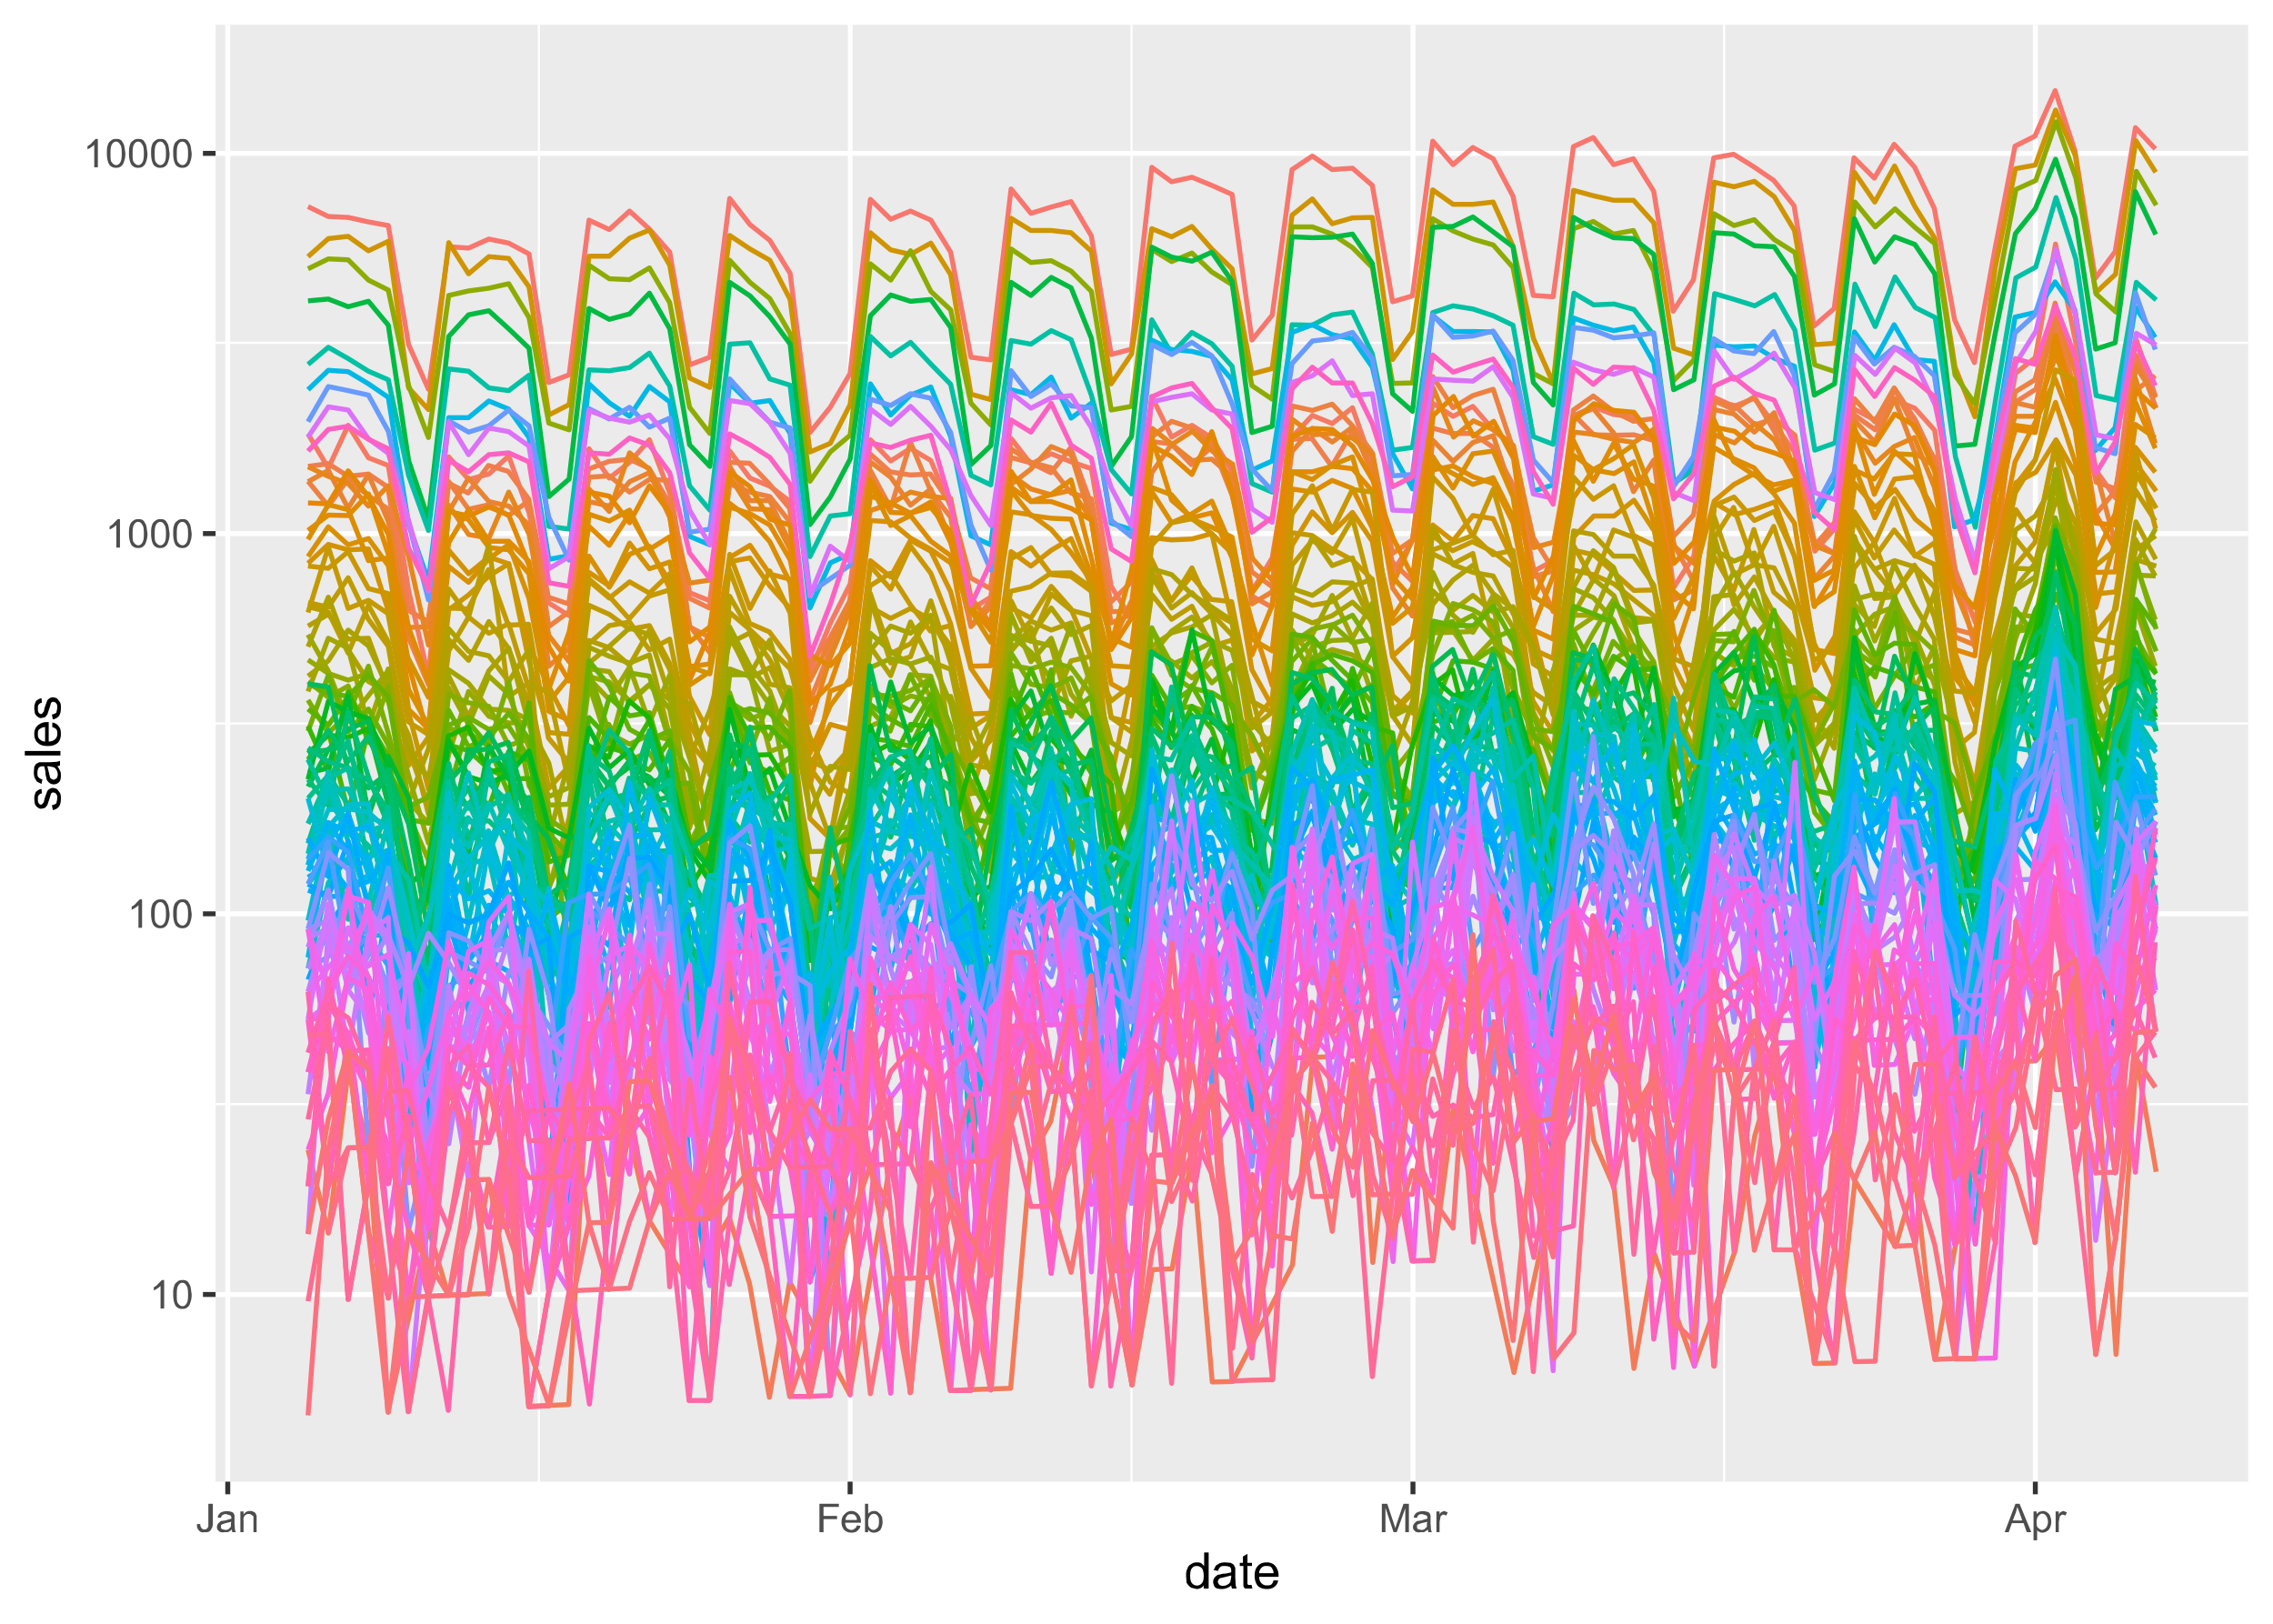 <svg xmlns="http://www.w3.org/2000/svg" xmlns:xlink="http://www.w3.org/1999/xlink" width="672" height="480" viewBox="0 0 504 360"><defs><symbol overflow="visible" id="G"><path d="M-.7-4.4c.3.3.5.7.6 1 .2.3.2.7.2 1 0 .7-.1 1.2-.4 1.5-.3.3-.7.5-1.2.5a1.6 1.6 0 01-1.3-.7c-.2-.2-.3-.4-.3-.7a7 7 0 01-.2-.8c0-.8-.2-1.4-.3-1.8H-4c-.4 0-.6.1-.8.3-.2.3-.3.6-.3 1.1 0 .5 0 .8.2 1 .2.2.4.4.9.5l-.2 1-1-.5-.5-.8a4 4 0 01-.2-1.3l.1-1.2c.2-.3.3-.6.5-.7l.6-.3h2.2l1.7-.1.7-.2v1a2 2 0 01-.7.2zm-2.2 0l.4 1.6.2.9.3.3.5.2.6-.3c.2-.2.3-.5.3-.9 0-.3-.1-.7-.3-1-.1-.3-.4-.5-.6-.6l-1-.2zm0 0"/></symbol><symbol overflow="visible" id="p"><path d="M3.3 0h-.8v-5A5 5 0 011-4v-.7c.4-.2.8-.5 1-.8l.8-.8h.5zm0 0"/></symbol><symbol overflow="visible" id="r"><path d="M.3-1.8H1c0 .4.1.7.3.9.1.2.4.3.6.3.2 0 .4 0 .6-.2l.3-.4v-5.1h1V-2c0 .5-.1 1-.3 1.2-.1.3-.3.5-.6.7A2 2 0 012 0C1.4.1 1 0 .7-.4.4-.7.2-1.2.3-1.8zm0 0"/></symbol><symbol overflow="visible" id="s"><path d="M3.6-.6a3 3 0 01-.9.6L2 0C1.4.1.9 0 .7-.3.4-.5.3-.8.3-1.2a1.3 1.3 0 01.6-1c.1-.2.3-.3.5-.3l.7-.1L3.5-3V-3c0-.3 0-.5-.2-.7L2.4-4c-.4 0-.6 0-.8.2-.2 0-.3.3-.4.6H.5c0-.4.1-.6.3-.8.1-.2.4-.4.7-.5a3.2 3.2 0 012 0c.2 0 .4.2.5.3l.2.5v1.8l.1 1.4.2.5h-.8l-.1-.6zm-.1-1.7L2.2-2l-.6.2-.4.2v.4c0 .2 0 .4.2.5l.7.2c.3 0 .5 0 .8-.2l.5-.5V-2zm0 0"/></symbol><symbol overflow="visible" id="t"><path d="M.6 0v-4.6h.7v.7c.3-.5.8-.8 1.4-.8.3 0 .6 0 .8.2.2 0 .4.2.5.4l.2.5V0h-.7v-2.8-.7L3-3.9a1.2 1.2 0 00-1.4.2c-.2.2-.4.6-.3 1.2V0zm0 0"/></symbol><symbol overflow="visible" id="u"><path d="M.7 0v-6.3H5v.7H1.6v2h3v.7h-3V0zm0 0"/></symbol><symbol overflow="visible" id="v"><path d="M3.7-1.5l.8.1a2 2 0 01-.7 1.1c-.3.3-.8.4-1.3.4C1.8.1 1.3-.1.9-.5.5-1 .3-1.5.3-2.2.3-3 .5-3.6 1-4a2 2 0 011.6-.7 2 2 0 011.4.7c.4.4.6 1 .6 1.7v.2H1.1c0 .5.2.9.4 1.2.3.2.6.4 1 .4.3 0 .5-.1.7-.3.2-.1.4-.3.5-.7zM1.2-2.7h2.5c0-.4-.1-.7-.3-.9-.2-.3-.5-.4-1-.4-.3 0-.6 0-.8.3-.3.3-.4.6-.4 1zm0 0"/></symbol><symbol overflow="visible" id="w"><path d="M1.3 0H.6v-6.3h.7v2.2c.4-.4.8-.6 1.3-.6.3 0 .5 0 .8.2L4-4l.4.7.1 1c0 .7-.2 1.3-.5 1.8-.4.4-.9.6-1.4.6-.6 0-1-.2-1.3-.7zm0-2.3c0 .5 0 1 .2 1.2.3.4.6.6 1 .6.3 0 .6-.2.9-.5.2-.3.3-.7.3-1.3 0-.6 0-1-.3-1.3a1 1 0 00-1.7 0 2 2 0 00-.4 1.3zm0 0"/></symbol><symbol overflow="visible" id="x"><path d="M.7 0v-6.3h1.2l1.5 4.5.3.9.3-1 1.5-4.4h1.2V0h-.8v-5.3L4 0h-.7L1.5-5.4V0zm0 0"/></symbol><symbol overflow="visible" id="y"><path d="M.6 0v-4.6h.7v.7c.1-.3.3-.5.5-.6l.5-.2.8.3-.3.7-.6-.2c-.2 0-.3 0-.4.2-.2 0-.3.2-.3.4l-.2 1V0zm0 0"/></symbol><symbol overflow="visible" id="z"><path d="M0 0l2.4-6.3h.9L5.9 0h-1l-.7-2H1.6L.9 0zm1.8-2.6h2.1l-.6-1.7-.5-1.3-.3 1.2zm0 0"/></symbol><symbol overflow="visible" id="A"><path d="M.6 1.8v-6.4h.7v.6l.5-.5.8-.2c.4 0 .7.1 1 .3.3.2.6.5.7.9a3.2 3.2 0 010 2.4A1.9 1.9 0 012.6.1c-.3 0-.5 0-.7-.2-.3 0-.4-.2-.5-.4v2.3zm.7-4c0 .5 0 1 .3 1.2.3.3.6.5.9.5.3 0 .6-.2.9-.5.2-.3.4-.7.4-1.3 0-.6-.2-1-.4-1.3a1 1 0 00-.9-.5c-.3 0-.6.2-.8.5-.3.3-.4.8-.4 1.3zm0 0"/></symbol><symbol overflow="visible" id="B"><path d="M4.4 0v-.7c-.3.5-.9.8-1.6.8L1.6-.2C1.2-.5.9-.8.6-1.3L.5-2.8c0-.6 0-1.1.3-1.6.1-.5.4-.8.8-1 .4-.3.8-.4 1.3-.4.3 0 .6 0 1 .2l.6.6V-8h1V0zm-3-2.8c0 .7.1 1.2.4 1.6a1.4 1.4 0 002.2 0c.3-.3.4-.9.4-1.6 0-.7-.1-1.3-.4-1.7-.3-.3-.7-.5-1.1-.5-.5 0-.8.1-1.1.5-.3.3-.4.9-.4 1.7zm0 0"/></symbol><symbol overflow="visible" id="C"><path d="M4.4-.7c-.3.3-.7.5-1 .6a3 3 0 01-1 .2C1.6.1 1.1 0 .8-.3.6-.6.4-1 .4-1.5a1.6 1.6 0 01.7-1.3c.2-.2.4-.3.7-.3l.8-.2c.8 0 1.4-.2 1.8-.3V-4c0-.4-.1-.6-.3-.8C3.8-4.9 3.5-5 3-5c-.5 0-.8 0-1 .2-.2.2-.4.4-.5.9l-1-.2.5-1 .8-.5a4 4 0 011.3-.2l1.2.1c.3.2.6.3.7.5l.3.6v2.2l.1 1.7.2.7h-1a2 2 0 01-.2-.7zm0-2.2l-1.6.4-.9.2-.3.3-.2.5.3.6c.2.2.5.3.9.3.3 0 .7-.1 1-.3.3-.1.5-.4.6-.6l.2-1zm0 0"/></symbol><symbol overflow="visible" id="D"><path d="M2.8-.9L3 0H1.4A1 1 0 011-.6L1-1.7V-5H.2v-.7h.7v-1.4l1-.6v2h1v.7h-1V-1l.2.2h.7zm0 0"/></symbol><symbol overflow="visible" id="E"><path d="M4.6-1.8h1c-.1.7-.4 1.1-.8 1.4-.5.4-1 .5-1.7.5-.8 0-1.5-.2-2-.7C.6-1.2.4-2 .4-2.8c0-1 .2-1.7.7-2.2.5-.6 1.2-.8 2-.8.7 0 1.3.2 1.8.7.5.6.8 1.3.8 2.2v.3H1.4c0 .6.2 1.1.5 1.4.4.4.7.5 1.2.5.4 0 .7 0 1-.2.2-.2.4-.5.5-1zM1.5-3.4h3.1a2 2 0 00-.3-1C4-5 3.6-5 3-5s-.8.1-1.1.4c-.3.3-.5.7-.5 1.2zm0 0"/></symbol><symbol overflow="visible" id="F"><path d="M-1.7-.3l-.2-1c.4 0 .7-.2 1-.4l.2-1c0-.5 0-.8-.2-1a.8.8 0 00-.7-.4c-.2 0-.4.1-.5.3l-.3 1-.5 1.5-.5.6-.8.2c-.2 0-.5 0-.7-.2a1.6 1.6 0 01-.8-1l-.1-.9c0-.4 0-.8.2-1.2 0-.3.3-.6.5-.7.2-.2.5-.3.9-.4l.1 1a1 1 0 00-.7.4c-.2.2-.2.5-.2.8 0 .5 0 .8.2 1 .1.2.3.3.5.3.1 0 .2 0 .3-.2l.3-.3.2-.9.5-1.4c.1-.3.3-.5.5-.6.2-.2.5-.3.8-.3.3 0 .7.1 1 .3l.6.8c.2.4.2.8.2 1.2C.1-2 0-1.5-.3-1c-.3.4-.8.7-1.4.8zm0 0"/></symbol><symbol overflow="visible" id="q"><path d="M.4-3.1c0-.7 0-1.3.2-1.8.1-.5.4-.8.7-1 .3-.3.7-.4 1.1-.4.4 0 .7 0 1 .2.2.1.4.3.5.6.2.2.3.5.4 1l.2 1.4c0 .7-.1 1.3-.3 1.8-.1.4-.3.8-.6 1-.3.3-.7.4-1.2.4-.6 0-1-.2-1.4-.6C.6-1.1.4-2 .4-3.1zm.8 0c0 1 0 1.7.3 2 .3.4.6.6 1 .6.3 0 .6-.2.8-.5.3-.4.4-1 .4-2.1 0-1-.1-1.7-.4-2-.2-.4-.5-.6-.9-.6a1 1 0 00-.8.5c-.3.4-.4 1-.4 2zm0 0"/></symbol><symbol overflow="visible" id="H"><path d="M0-.7h-7.9v-1H0zm0 0"/></symbol><symbol overflow="visible" id="I"><path d="M-1.8-4.6v-1c.7.1 1.1.4 1.4.8.4.5.5 1 .5 1.7 0 .8-.2 1.5-.7 2-.6.5-1.3.7-2.2.7-1 0-1.7-.2-2.2-.7-.6-.5-.8-1.2-.8-2 0-.7.2-1.3.7-1.8a3 3 0 012.2-.8h.3v4.3c.6 0 1.1-.2 1.4-.5.4-.4.5-.7.5-1.2 0-.4 0-.7-.2-1-.2-.2-.5-.4-1-.5zm-1.6 3.1v-3.1a2 2 0 00-1 .3C-5-4-5-3.6-5-3s.1.8.4 1.1c.3.3.7.5 1.2.5zm0 0"/></symbol><clipPath id="h"><path d="M47.8 286h451.7v2H47.8zm0 0"/></clipPath><clipPath id="a"><path d="M47.8 5.5H499V329H47.8zm0 0"/></clipPath><clipPath id="c"><path d="M47.8 160H499v1H47.8zm0 0"/></clipPath><clipPath id="d"><path d="M47.8 75H499v2H47.8zm0 0"/></clipPath><clipPath id="e"><path d="M119 5.5h1V329h-1zm0 0"/></clipPath><clipPath id="f"><path d="M250 5.5h2V329h-2zm0 0"/></clipPath><clipPath id="g"><path d="M382 5.5h1V329h-1zm0 0"/></clipPath><clipPath id="b"><path d="M47.8 244H499v2H47.8zm0 0"/></clipPath><clipPath id="i"><path d="M47.8 202h451.7v2H47.8zm0 0"/></clipPath><clipPath id="j"><path d="M47.8 117h451.7v2H47.8zm0 0"/></clipPath><clipPath id="k"><path d="M47.8 33h451.7v2H47.8zm0 0"/></clipPath><clipPath id="l"><path d="M49 5.5h3v324h-3zm0 0"/></clipPath><clipPath id="m"><path d="M188 5.5h2v324h-2zm0 0"/></clipPath><clipPath id="n"><path d="M312 5.5h2v324h-2zm0 0"/></clipPath><clipPath id="o"><path d="M450 5.5h2v324h-2zm0 0"/></clipPath></defs><path fill="#fff" d="M0 0h504v360H0z"/><path fill="#fff" d="M0 0h504v360H0z"/><path d="M0 360h504V0H0zm0 0" fill="none" stroke-width="1.1" stroke-linecap="round" stroke-linejoin="round" stroke="#fff" stroke-miterlimit="10"/><g clip-path="url(#a)"><path d="M47.8 328.5h450.7V5.5H47.8zm0 0" fill="#ebebeb"/></g><g clip-path="url(#b)"><path d="M47.8 244.8h450.7" fill="none" stroke-width=".5" stroke-linejoin="round" stroke="#fff" stroke-miterlimit="10"/></g><g clip-path="url(#c)"><path d="M47.8 160.4h450.7" fill="none" stroke-width=".5" stroke-linejoin="round" stroke="#fff" stroke-miterlimit="10"/></g><g clip-path="url(#d)"><path d="M47.8 76h450.7" fill="none" stroke-width=".5" stroke-linejoin="round" stroke="#fff" stroke-miterlimit="10"/></g><g clip-path="url(#e)"><path d="M119.5 328.5V5.5" fill="none" stroke-width=".5" stroke-linejoin="round" stroke="#fff" stroke-miterlimit="10"/></g><g clip-path="url(#f)"><path d="M250.9 328.5V5.5" fill="none" stroke-width=".5" stroke-linejoin="round" stroke="#fff" stroke-miterlimit="10"/></g><g clip-path="url(#g)"><path d="M382.3 328.5V5.5" fill="none" stroke-width=".5" stroke-linejoin="round" stroke="#fff" stroke-miterlimit="10"/></g><g clip-path="url(#h)"><path d="M47.8 287h450.7" fill="none" stroke-width="1.1" stroke-linejoin="round" stroke="#fff" stroke-miterlimit="10"/></g><g clip-path="url(#i)"><path d="M47.8 202.6h450.7" fill="none" stroke-width="1.1" stroke-linejoin="round" stroke="#fff" stroke-miterlimit="10"/></g><g clip-path="url(#j)"><path d="M47.8 118.3h450.7" fill="none" stroke-width="1.1" stroke-linejoin="round" stroke="#fff" stroke-miterlimit="10"/></g><g clip-path="url(#k)"><path d="M47.8 34h450.7" fill="none" stroke-width="1.1" stroke-linejoin="round" stroke="#fff" stroke-miterlimit="10"/></g><g clip-path="url(#l)"><path d="M50.5 328.5V5.5" fill="none" stroke-width="1.1" stroke-linejoin="round" stroke="#fff" stroke-miterlimit="10"/></g><g clip-path="url(#m)"><path d="M188.5 328.5V5.5" fill="none" stroke-width="1.1" stroke-linejoin="round" stroke="#fff" stroke-miterlimit="10"/></g><g clip-path="url(#n)"><path d="M313.3 328.5V5.5" fill="none" stroke-width="1.1" stroke-linejoin="round" stroke="#fff" stroke-miterlimit="10"/></g><g clip-path="url(#o)"><path d="M451.3 328.5V5.5" fill="none" stroke-width="1.1" stroke-linejoin="round" stroke="#fff" stroke-miterlimit="10"/></g><path d="M68.3 45.8l4.5 2.2 4.4.2 4.5 1 4.4.8 4.5 26.4 4.4 9.9 4.5-31.6 4.4.3 4.5-2 4.4.9 4.5 2.4 4.4 28.5 4.5-1.7 4.4-34.3 4.5 2.1 4.5-4.1 4.4 4 4.5 5.1 4.4 25 4.5-1.7 4.4-35.2 4.5 5.8 4.4 3.5 4.5 7.3 4.4 35.3 4.5-5.6 4.4-7.5 4.5-38.6 4.5 4.4 4.4-1.8 4.5 2 4.4 7.1 4.5 23.3 4.4.6 4.5-37.9 4.4 5.4 4.5-1.4 4.4-1.2 4.5 7.6 4.4 26.3 4.5-1.2 4.5-40.3 4.4 3.2 4.5-1 4.4 1.8 4.5 2 4.4 32.3 4.5-5.5 4.4-32.3 4.5-3 4.4 3 4.5-.3 4.4 3.8 4.5 25.8 4.4-1.3 4.5-34.3 4.5 5.2 4.4-3.8 4.5 2.5 4.4 8.3 4.5 22 4.4.3 4.5-33.3 4.4-2 4.5 6 4.4-1.3 4.5 7.2L371 69l4.5-7 4.5-27 4.4-.8 4.5 2.8 4.4 3 4.5 5.6 4.4 26.7 4.5-3.9 4.4-33.4 4.5 4.5L420 32l4.5 5 4.4 9.2 4.5 24.7 4.4 9.5 4.5-24.9 4.5-23.1 4.4-2.2 4.5-10.1 4.4 13.4 4.5 28.2 4.4-5.9 4.5-27.5 4.4 4.7" fill="none" stroke-width="1.1" stroke-linejoin="round" stroke="#f8766d" stroke-miterlimit="10"/><path d="M68.3 96.2l4.5 7.6 4.4-9.5 4.5 7.2 4.4 1.7 4.5 27.7L95 150l4.5-48.7 4.4 5 4.5-1.2 4.4-4 4.5 12.6 4.4 20 4.5 2.8 4.4-37 4.5 6.5 4.5-3.5 4.4-5 4.5 11.8 4.4 22.1 4.5 1.8 4.4-33.2 4.5 6 4.4 1.8 4.5 3.4 4.4 37.8 4.5-10.8 4.4-8.7 4.5-32 4.5 4.7 4.4-2.8 4.5 2.7 4.4 10.3 4.5 22.7 4.4-2.7 4.5-35.2 4.4 5.7 4.5-2.3 4.4 1.8 4.5 1.5 4.4 26.1 4.5 7.3 4.5-49.4 4.4 9 4.5-2.6 4.4 2.8 4.5 7.4 4.4 26.6 4.5-7.4 4.4-26.8 4.5-4.8 4.4 1.8 4.5-3.5 4.4 12.5 4.5 24 4.4-7 4.5-30.5 4.5 2.9 4.4-2.2 4.5 5.2 4.4 3.6 4.5 27.8 4.4-2.4 4.5-32.1 4.4-2 4.5 1.7 4.4.5 4.5 4.9 4.4 33 4.5-7 4.5-35.2 4.4 2 4.5-1.8 4.4 5.7 4.5 6.2 4.4 19.7 4.5 2.8 4.4-32 4.5 2.4 4.4-4.4 4.5 1.8 4.4 4.9 4.5 31.1 4.4 17 4.5-34.9 4.5-25.8 4.4-3.5 4.5-25.2 4.4 21.5 4.5 28.6 4.4 6.2 4.5-35.4 4.4 13" fill="none" stroke-width="1.1" stroke-linejoin="round" stroke="#f67963" stroke-miterlimit="10"/><path d="M68.3 254.9l4.5 18.5 4.4-36 4.5 17L86 313l9-40.6 4.4 14.7 8.9-.3 4.4-25.6 4.5 50.6 8.9-.4 4.4-76.3 4.5 35.8 4.5-19 4.4 18.6 9 14.6 8.8-15.2 4.5 14.7 4.4 25.2 4.5-25.6 13.3 24.9 4.5-25.5 4.5-25.6 4.4-15 4.5 40 4.4 25.3 4.5-.2 8.9-.3 4.4-50.9 4.5-8.3 4.4-21.7 4.5 29.6 4.4 25.2L251 307l4.5-25.5 4.4-.2 4.5-25.5 4.4 50.6 4.5-.1 13.3-25.9 4.5-46 4.4-.1 4.5-16.7 4.4 62.3 4.5-40.4 4.4 40h4.5l4.5-33.8 4.4 18.6 9 40 8.8-40.6 4.5-44.2 4.4 33.4 4.5 10.4 4.4 40.1 4.5-25.5 8.9 25 9-25.5 4.4-25.6 4.4-15L398 277l4.4 25.3 4.5-.1 4.4-40.4 9 14.6 4.4-15 4.4 40 4.5-25.4 9-15.1 4.4-25.5 4.4-.2 4.5-5.7 4.4 30.9 4.5-25.6 4.4 65.5 4.5-65.7 4.4 25.2" fill="none" stroke-width="1.1" stroke-linejoin="round" stroke="#f37b59" stroke-miterlimit="10"/><path d="M68.3 103.4l4.5-.6 4.4 2.8 4.5-.5L86 108l4.5 27.3 4.4 2.5 4.5-30.7 4.4 2.2 4.5-6.1 4.4 1.3 4.5 6.1 4.4 21.8 4.5 1.5 4.4-29.9 4.5-1.7 4.5-.5 4.4 2 4.5 7.8 4.4 21 4.5 2.2 4.4-32.3 4.5.2 4.4 4.6 4.5 5.4 4.4 34.6 4.5-5.8 4.4-8.2 4.5-32.7 4.5 4 4.4.7 4.5-.2 4.4 6.5 4.5 16.5 4.4 2.4 4.5-29.1 4.4 1.2 4.5 2.2 4.4-5.5 4.5 12.3 4.4 21.9 4.5-4.4 4.5-31.2 4.4.5 4.5 4.6 4.4-3.8 4.5 7.3 4.4 25.6 4.5 2.5 4.4-37.2 4.5-.2 4.4 6.2 4.5-7.6 4.4 7.2 4.5 21.5 4.4 4.3 4.5-33.9 4.5 1.2h4.4l4.5 3 4.4 8.2 4.5 20.6 4.4-1.3L349 92l4.4 4.4 4.5.1 4.4-.1 4.5 1.3 4.4 23.1 4.5 8.4 4.5-40.2 4.4.9 4.5 4.3 4.4-1.4 4.5 3.7 4.4 25.7 4.5-5.1 4.4-25 4.5 3.2 4.4-9 4.5 6.8 4.4 9.3 4.5 24.1 4.4 11.5 4.5-29 4.5-19.9 4.4-2.8 4.5-14.8 4.4 17 4.5 18.4 4.4 1.5 4.5-29.6 4.4 11.7" fill="none" stroke-width="1.1" stroke-linejoin="round" stroke="#f07e4d" stroke-miterlimit="10"/><path d="M68.3 106.7l4.5 5.5 4.4-6 4.5 3.7 4.4 3 4.5 28.5 4.4 10.4 4.5-45 4.4 6.1 4.5-1 4.4 2.4 4.5-3.3 4.4 27.9 4.5-3.3 4.4-29.8 4.5-.3 4.5 3.6 4.4-2.8 4.5.2 4.4 32.5 4.5 2.3 4.4-34 4.5 1.8 4.4 1 4.5 5.7 4.4 39.7 4.5-11.3 4.4-8.8 4.5-31.1 4.5 8.4 4.4-14.6 4.5 10.8 4.4 5.8 4.5 24.2 4.4-5.8 4.5-33.6 4.4 3 4.5 1.2 4.4 5.6 4.5 1.3 4.4 25h4.5l4.5-38.7 4.4-3.5 4.5 1.5 4.4 3.5 4.5 11.4 4.4 17 4.5 3.3 4.4-40.1 4.5 1 4.4-1.4 4.5 4.8 4.4 6 4.5 22.3 4.4-3 4.5-36.2 4.5 6.9 4.4-2.7 4.5-1.4 4.4 13.2 4.5 19.7 4.4 7.1 4.5-35.4 4.4-3.1 4.5 3.4 4.4 2.2 4.5-.6L371 119l4.5-4.8 4.5-25.4 4.4 2L389 88l4.4 7.6 4.5 8.6 4.4 16.9 4.5-5.3 4.4-27.4 4.5 5.1L420 86l4.5 9 4.4 6.5 4.5 38 4.4 1.2 4.5-15.9 4.5-37.9 4.4-2.7 4.5-17 4.4 20.5 4.5 26.4 4.4-5.2 4.5-22.3 4.4-3.3" fill="none" stroke-width="1.1" stroke-linejoin="round" stroke="#ed8141" stroke-miterlimit="10"/><path d="M68.3 106.8l4.5-2.5 4.4 8.4 4.5-7.5 4.4 10.4 4.5 23.5 4.4-.1 4.5-25.6 4.4-7.4 4.5 5.2 4.4 1 4.5 4.2 4.4 31.3 4.5-4 4.4-32.5 4.5 1 4.5-5.4 4.4-2 4.5 9.9 4.4 24 4.5 6 4.4-41.3 4.5 7.6h4.4l4.5 9.5 4.4 30.4 4.5-8.7 4.4-9 4.5-30.8 4.5 3.4 4.4 6.2 4.5-3.6 4.4 11.7 4.5 18.8 4.4-4.3 4.5-27.2 4.4-3.4 4.5-5 4.4 1.8 4.5 14.5 4.4 22.8 4.5-1.9 4.5-31.4 4.4-6.3 4.5 3.6 4.4-.3 4.5 3.9 4.4 28.2 4.5-2.7 4.4-31.1L291 95l4.4 3 4.5-3.3 4.4 10.3 4.5 25.4 4.4 6.2 4.5-39 4.5 4.7 4.4-4.2 4.5-1.5 4.4 13 4.5 16.2 4.4 9.8 4.5-43.3 4.4-1.7 4.5 5.4 4.4 13 4.5-7 4.4 31 4.5-2.2 4.5-40 4.4 1 4.5 4 4.4-4.3 4.5 12.8 4.4 24 4.5-5.1 4.4-30 4.5 4.8 4.4-9.6 4.5 12 4.4 3 4.5 37.8 4.4 1.8 4.5-21.7 4.5-32 4.4 1 4.5-21.7 4.4 14 4.5 21.6 4.4 16.6 4.5-39.6 4.4 7" fill="none" stroke-width="1.1" stroke-linejoin="round" stroke="#ea8331" stroke-miterlimit="10"/><path d="M68.3 103.5l4.5 2.1 4.4 1.6 4.5 5 4.4-4.5 4.5 15.7L95 143l4.5-31 4.4 6.5 4.5.8 4.4-10.2 4.5 9.3 4.4 22.5 4.5 5.8 4.4-38.3 4.5 5 4.5-13 4.4 3.7 4.5 9.9 4.4 15.3 4.5-.7 4.4-23 4.5 7.2 4.4.2 4.5 8.8 4.4 38.4 4.5-14.4 4.4-10.7 4.5-21.9 4.5-1.5 4.4-2.6 4.5 1 4.4.4 4.5 22 4.4 5.8 4.5-33 4.4 3.1 4.5 1.3 4.4-1 4.5 6.4 4.4 28L251 133l4.5-38 4.4 3.5 4.5-2.9 4.4 4.4 4.5 2.9 4.4 20.9 4.5 5 4.4-35.8 4.5 3.4 4.4-.3 4.5 1.1 4.4 3.6 4.5 28.6 4.4-10 4.5-33.4 4.5 10.9 4.4-3.6 4.5 2 4.4 3.5 4.5 22.6 4.4-1.2 4.5-24.4 4.4.5 4.5 1.1 4.4.7 4.5-3 4.4 26 4.5 3.9 4.5-28.6 4.4 1.8 4.5-4.3 4.4 3.7 4.5 7.8 4.4 15.6 4.5 1.8 4.4-27.4 4.5 7.3L420 99l4.5-2 4.4 11 4.5 22.5 4.4 11 4.5-33.4 4.5-15.8h4.4l4.5-13 4.4 6 4.5 28.5 4.4 7.9 4.5-37.8 4.4 14.4" fill="none" stroke-width="1.1" stroke-linejoin="round" stroke="#e7861b" stroke-miterlimit="10"/><path d="M68.3 111.5l4.5.2 4.4-7.3 4.5 5.7 4.4 8.4 4.5 28.8 4.4 16.1 4.5-50 4.4 1 4.5-2 4.4 1.8 4.5 11.1 4.4 18.1 4.5 7.6 4.4-41.9 4.5.9 4.5 5.9 4.4-8.2 4.5 6 4.4 37.2 4.5-10.7 4.4-35.6 4.5 3.3 4.4 7.2 4.5 1.3 4.4 39.7 4.5-4.4 4.4-12.6 4.5-32.7 4.5 7.2 4.4.2 4.5-2.5 4.4 9 4.5 14.2 4.4 5.3 4.5-35.3 4.4 6.7h4.5l4.4 1.5 4.5 2.6 4.4 28.7 4.5-7 4.5-38.2 4.4 2.4 4.5 4 4.4-9.5 4.5 13.6 4.4 22.2 4.5-6.2 4.4-28.5L291 95l4.4.2L300 99l4.4 7.5 4.5 12.8 4.4 8.7 4.5-35.9 4.5-4.2 4.4 8.8 4.5-3.3 4.4 8.3 4.5 30.8 4.4-9.3 4.5-30 4.4-3.7 4.5 1.5 4.4.4 4.5 6 4.4 27.5 4.5-4.8 4.5-25.4 4.4.9L389 99l4.4 1.4 4.5 1.8 4.4 32.3 4.5-7.3 4.4-30.3 4.5 1.7 4.4-6.8 4.5 2.6 4.4 10.2 4.5 39.4 4.4 1.4 4.5-35.5 4.5-14.7 4.4.7 4.5-21.7 4.4 16.5 4.5 25.3 4.4.4 4.5-29.8 4.4 3.9" fill="none" stroke-width="1.1" stroke-linejoin="round" stroke="#e38800" stroke-miterlimit="10"/><path d="M68.3 117.6l4.5-3.4 4.4.1 4.5-4.8 4.4 13.4 4.5 16.2L95 151l4.5-30.7 4.4-7.3 4.5 7h4.4l4.5 4.5 4.4 28.2 4.5-12.6 4.4-23.4 4.5 4.2 4.5-7 4.4 7.9 4.5-2.8 4.4 23.3 4.5-3.3 4.4-26.6 4.5 1.5 4.4 2.5 4.5 7.7 4.4 21.1 4.5 2.4 4.4-5L193 110l4.5 1.5 4.4 2.3 4.5-1.3 4.4 5.5 4.5 17.4 4.4 3 4.5-30.4 4.4 3.2 4.5-1.6 4.4-3.2 4.5 17.4 4.4 19 4.5-16.5 4.5-29.3 4.4 13.9 4.5 3.9 4.4-1.1 4.5 10 4.4 21.5 4.5-11 4.4-29.6h4.5l4.4-1.2 4.5.5 4.4 5 4.5 19 4.4 4.9 4.5-28.6 4.5-.9 4.4 2.4 4.5 1.5 4.4 8.7 4.5 23 4.4-11.2 4.5-30 4.4 9 4.5-8.4 4.4 7.9 4.5 1.6L371 131l4.5 4 4.5-42 4.4 9.3 4.5 3 4.4 2.2 4.5-1 4.4 22.2 4.5-2.3 4.4-32 4.5 15.2 4.4-9.6 4.5 4.1 4.4 11.6 4.5 14 4.4 5 4.5-18.4 4.5-22 4.4.6 4.5-18.2 4.4 18 4.5 28.8 4.4-9.6 4.5-24.7 4.4 10.2" fill="none" stroke-width="1.1" stroke-linejoin="round" stroke="#e08b00" stroke-miterlimit="10"/><path d="M68.3 119.6l4.5-7.7 4.4 1.1 4.5 11.3 4.4-.6 4.5 33.6 4.4 4.3 4.5-48.4 4.4 2 4.5 6.2 4.4.5 4.5 5.3 4.4 30.5 4.5 2 4.4-45.7 4.5 1.5 4.5-2.4 4.4 8.8 4.5 7 4.4 18.9 4.5-.6 4.4-35.6 4.5 3.5 4.4 5 4.5 9.1 4.4 45.2 4.5-21.2 4.4-1.6 4.5-44.2 4.5 9.1 4.4-2.2 4.5 5.7 4.4 3.2 4.5 24.5 4.4-.1 4.5-38.8 4.4 5.5 4.5.6 4.4.2 4.5 12.6 4.4 13.8 4.5 2 4.5-34.5 4.4 6.9 4.5-2 4.4-2.8 4.5 10.4 4.4 16.3 4.5 14.2 4.4-43.6 4.5.7 4.4-2.6 4.5 1.8 4.4 8.8 4.5 19.7 4.4-6.6 4.5-29 4.5 7 4.4-7.6 4.5-.6 4.4 10.2 4.5 29.5 4.4 2L349 101l4.4 3.2 4.5.8 4.4-2.6 4.5 13.8L371 146l4.5-13.5 4.5-33.3 4.4 2.5 4.5 2 4.4 5.2 4.5-1.7 4.4 27 4.5-3 4.4-27 4.5 2 4.4-5.6 4.5.2 4.4 16.1 4.5 33.2 4.4 5.6 4.5-31.3 4.5-22 4.4-8.6 4.5-9.8 4.4 11.2 4.5 31.7 4.4-.1 4.5-32.7 4.4 3" fill="none" stroke-width="1.1" stroke-linejoin="round" stroke="#dc8d00" stroke-miterlimit="10"/><path d="M68.3 123.4l4.5-6.6 4.4 4 4.5-1.4 4.4 6 4.5 27.5L95 161l4.5-35.4 4.4 3.5 4.5-5.2 4.4-3.2 4.5 12 4.4 22.9 4.5-5.5 4.4-26.8 4.5 6.9 4.5-7.3 4.4-1.8 4.5 9.4 4.4 21.4 4.5-3 4.4-25.3 4.5-2.7 4.4 6.4 4.5 1.1 4.4 38.6 4.5-10.5 4.4-6 4.5-35.1 4.5.3 4.4 3.6 4.5 2.5 4.4 3 4.5 10.6 4.4 7 4.5-28.9 4.4.6 4.5 3.3 4.4 5.1 4.5 6.3 4.4 22.8 4.5 2.5 4.5-46 4.4 1.6 4.5 5.4 4.4 1.8 4.5 2.2 4.4 22.6 4.5 2.6 4.4-39.7 4.5 1.7 4.4-3.2 4.5-1.8 4.4 15 4.5 21.9 4.4-3.6 4.5-31.9 4.5 2.3 4.4 2.4 4.5-1.5 4.4 8.7 4.5 17.6 4.4 2.9 4.5-24.7 4.4-6.3 4.5-2.4 4.4-3.1 4.5 11.7 4.4 26.8 4.5-9.3 4.5-16.7 4.4-3.7 4.5-2.4 4.4 4.5 4.5 6.5 4.4 28 4.5.9 4.4-41.5 4.5 11.4 4.4-8.6 4.5-.5 4.4 7.6 4.5 31.3 4.4 11.8 4.5-30.1 4.5-18.7 4.4-5.7 4.5-12.7 4.4 13.4 4.5 32.1L469 120l4.5-20.8 4.4 5.5" fill="none" stroke-width="1.1" stroke-linejoin="round" stroke="#d89000" stroke-miterlimit="10"/><path d="M68.3 124.9l4.5-4.2 4.4 1.2 4.5-.2 4.4 13.7 4.5 10.7 4.4 8.5 4.5-32.6 4.4 5.2 4.5-3.7 4.4 1.5 4.5 18.2 4.4 9 4.5 8.8 4.4-34.1 4.5 3 4.5-9.5 4.4 5.7 4.5-1.5 4.4 23.2 4.5 1.6 4.4-24.9 4.5-.8 4.4 6.2 4.5 5 4.4 35.2 4.5-9.5 4.4 1.2 4.5-37.5 4.5 3.6 4.4-8.1 4.5 2.4 4.4 9 4.5 17 4.4 6.4 4.5-32.3 4.4 3.2 4.5-3.5 4.4-2.6 4.5 10.5 4.4 17.7 4.5.3 4.5-28.7 4.4.5 4.5-.2 4.4-1.2 4.5 4.4 4.4 25.8 4.5 8.1 4.4-35.7 4.5-7.4 4.4 4.6 4.5-4.5 4.4 6.4 4.5 25.5 4.4-4.1 4.5-25 4.5 3.5 4.4-5.6 4.5.7 4.4 9.3 4.5 15.4 4.4 18.2L349 119l4.4-4.6h4.5l4.4-3.5 4.5 6.8 4.4 23 4.5 13.5 4.5-42.7 4.4 2.6 4.5-1.2 4.4-1.6 4.5 12.3 4.4 25 4.5-7.6 4.4-33.8 4.5 5.3 4.4-4 4.5 6.6 4.4 3.7 4.5 29 4.4 5.8 4.5-26.5L447 107l4.4-2.3 4.5-7.2 4.4 7.8 4.5 26.4 4.4-.5 4.5-28.3 4.4 6" fill="none" stroke-width="1.1" stroke-linejoin="round" stroke="#d39200" stroke-miterlimit="10"/><path d="M68.3 56.9l4.5-4 4.4-.5 4.5 3.2 4.4-2.1L90.6 86l4.4 4.8 4.5-37 4.4 6.9 4.5-3.8 4.4.4 4.5 6.3 4.4 28.4 4.5-2.3 4.4-32.9h4.5l4.5-4L144 51l4.5 7.8 4.4 25 4.5 2.1 4.4-33.7 4.5 3 4.4 2.5 4.5 8.7 4.4 33.8 4.5-1.9 4.4-8.6 4.5-38.1 4.5 3.8 4.4 1 4.5-2.5 4.4 7 4.5 26.5 4.4 1.2 4.5-40.2 4.4 2.7h4.5l4.4.5 4.5 4.1 4.4 29.4 4.5-6.6 4.5-27.8 4.4 1.8 4.5-2.3 4.4 5 4.5 4.4 4.4 23.3 4.5-1.2 4.4-34 4.5-3.6 4.4 5.5 4.5-1.3 4.4-.1 4.5 31.5 4.4-6.2 4.5-31.4 4.5 3.2h4.4l4.5-.5 4.4 9.8L340 75l4.4 10 4.5-42.8 4.4 1.2 4.5 1h4.4l4.5 5 4.4 27.8 4.5 1.5 4.5-38.3 4.4 1 4.5-1.2 4.4 3.4 4.5 7.5 4.4 25.3 4.5-.3 4.4-37.9 4.5 6.6 4.4-8 4.5 9 4.4 7 4.5 28.6 4.4 11 4.5-33 4.5-22 4.4-.8 4.5-12.2 4.4 10.2 4.5 30.3 4.4-4.1 4.5-29.6 4.4 7" fill="none" stroke-width="1.1" stroke-linejoin="round" stroke="#cf9400" stroke-miterlimit="10"/><path d="M68.3 125.5l4.5.5 4.4-3.7 4.5 8.2 4.4 1.1 4.5 26.3L95 175l4.5-39.8 4.4-3.3 4.5-4.2 4.4-2.7 4.5 21.7 4.4 15.7 4.5.4 4.4-34 4.5 3.8 4.5-3.6 4.4 2.5 4.5-4.3 4.4 27.2 4.5 8.5 4.4-40 4.5 12 4.4-8.3 4.5 9.3 4.4 45.6 4.5 4.5 4.4-25.5 4.5-35 4.5 5.1 4.4-9.5 4.5 6 4.4 11.2 4.5 20 4.4-.2 4.5-34.2 4.4-2.5 4.5 6 4.4.4 4.5 3.3 4.4 28 4.5 1.1 4.5-39.3 4.4-5 4.5-.9 4.4 3.3 4.5 19.5 4.4 22.6 4.5-5.4 4.4-41 4.5-6.3 4.4 9.9 4.5-9.1 4.4.6 4.5 36.5 4.4 5.8 4.5-45.6 4.5 4.7 4.4 8.4 4.5-10.4 4.4 15L340 144l4.4 2 4.5-40.2 4.4 4.9 4.5-3 4.4 11 4.5 2.2 4.4 26.6 4.5 9 4.5-44.4 4.4-1.9 4.5 5.2 4.4-2 4.5 9.9 4.4 19.4 4.5 9.5 4.4-38.7 4.5 6.9 4.4-9.9 4.5 12.8 4.4-3 4.5 27.6 4.4 12.3 4.5-30.6 4.5-20.4 4.4-7.2 4.5-20 4.4 2.4 4.5 41 4.4-3.6 4.5-21.6 4.4 17.1" fill="none" stroke-width="1.1" stroke-linejoin="round" stroke="#ca9700" stroke-miterlimit="10"/><path d="M68.3 135.8l4.5-14.5 4.4 13.6 4.5-1.8L86 136l4.5 24 4.4 2.8 4.5-28 4.4.2 4.5-8.7 4.4 12.3 4.5-.2 4.4 25.2 4.5 5.4 4.4-40.7 4.5 3.8 4.5 5.1 4.4-5 4.5-1.4 4.4 29.2 4.5 9.3 4.4-43.1 4.5 12 4.4 1.9 4.5 6 4.4 24 4.5 6 4.4-10.9 4.5-35.3 4.5-2.8 4.4 6.9 4.5 5.9 4.4-1.2 4.5 22.8 4.4-2.8 4.5-27.6 4.4-1 4.5-3 4.4-.1 4.5 3.2 4.4 42.8 4.5-22.1 4.5-27 4.4 9.3 4.5-5.5 4.4 5.2 4.5.5 4.4 22.1 4.5 2.4 4.4-39.8 4.5.6 4.4 3 4.5 2.4 4.4 4.3 4.5 30 4.4-4.6 4.5-35.1 4.5 3.4 4.4-2 4.5 2.2 4.4 3.4 4.5 29.7 4.4 6.8L349 122l4.4 1 4.5 4 4.4 3.9 4.5-.1L371 159l4.5-6 4.5-33.5 4.4-7 4.5 12.8 4.4-8.6 4.5 14 4.4 15.8 4.5-3.2 4.4-28.3 4.5 8.7 4.4-6.2 4.5 5.6 4.4 2 4.5 41 4.4-3.7 4.5-29.8L447 113l4.4 6.5 4.5-21.7 4.4 14 4.5 28.5 4.4-5.3 4.5-30 4.4 7.7" fill="none" stroke-width="1.1" stroke-linejoin="round" stroke="#c59900" stroke-miterlimit="10"/><path d="M68.3 133.6l4.5 1 4.4-6.5 4.5 9.2 4.4 6 4.5 26.4 4.4-6.3 4.5-32.8 4.4 6.2 4.5 3.6 4.4-2.1 4.5 14.5 4.4 22 4.5-5 4.4-35.6 4.5 2 4.5 3.3 4.4-.8 4.5 8.4 4.4 17.3 4.5 5.7 4.4-34.3 4.5 3.8 4.4 4.2 4.5 4.5 4.4 15.1 4.5 10 4.4 2.6 4.5-41.4 4.5 2.5 4.4-2.2 4.5 2.5 4.4 5.8 4.5 32.8 4.4-14 4.5-27.2 4.4 2.2 4.5-7 4.4 5 4.5 11 4.4 9.4 4.5-3.5 4.5-25 4.4 6.3 4.5-7.3 4.4 9.7 4.5 2.5 4.4 28.4 4.5-3.2 4.4-38 4.5-5.5 4.4 2.8 4.5-7.7 4.4 17 4.5 22.3 4.4 3.9 4.5-36.2 4.5-1.5 4.4-1.7 4.5 4.3 4.4-1 4.5 25.2 4.4 2.7 4.5-29 4.4 7.9 4.5-11.3 4.4 1.6 4.5 11.5L371 146l4.5 1.8 4.5-24.6 4.4 7.7 4.5-13.5 4.4 13.9 4.5 3.8 4.4 19.6 4.5.6 4.4-29.3 4.5-5.7 4.4 11.6 4.5-6.6 4.4 11.3 4.5 16.6 4.4.5 4.5-12.7 4.5-15.5 4.4-5.2 4.5-20.9 4.4 22.2 4.5 35.5 4.4-22.9 4.5-25.5 4.4 6.8" fill="none" stroke-width="1.1" stroke-linejoin="round" stroke="#c09b00" stroke-miterlimit="10"/><path d="M68.3 134.5l4.5 1.2 4.4 9.1 4.5-10.6 4.4 8.1 4.5 23.9 4.4 12.4 4.5-34.3 4.4-7.5 4.5-16 4.4 33.6 4.5-3 4.4 2.2 4.5 20.2 4.4-31.1 4.5-4 4.5-.8 4.4 6.2 4.5-2.4 4.4 21.4 4.5 21.5 4.4-52.4 4.5 7.7 4.4 6.4 4.5 8.3 4.4 14 4.5 2.2 4.4-4.9 4.5-34.3 4.5 13.3 4.4-2.2 4.5-5.6 4.4 8.2 4.5 23.5 4.4-4.7 4.5-30.9 4.4 9 4.5-10.5 4.4 3.6 4.5 1.2 4.4 22.6 4.5 3.2 4.5-30.5 4.4 5.5 4.5-2.9 4.4 8.9 4.5-1.4 4.4 13.6 4.5 2.4 4.4-25.6 4.5 1.9 4.4-.8 4.5-3.4 4.4-1.6 4.5 29.3 4.4-4.5 4.5-30.4 4.5 2.2 4.4-2.3 4.5 19.4 4.4 3 4.5 8.4 4.4 3 4.5-30.1 4.4 1 4.5 2 4.4 3.5 4.5 3.6 4.4 19.9 4.5 9.7 4.5-51.6 4.4 12.9 4.5-2.2 4.4.7 4.5 8.9 4.4 28.8 4.5-12.1 4.4-31.9 4.5 6.8 4.4 5.5 4.5-6.3 4.4 4.6 4.5 28.5 4.4 15.5 4.5-29.3 4.5-25.5 4.4 5.4 4.5-18.6 4.4 9.8 4.5 25.7 4.4.9 4.5-20.8 4.4-3" fill="none" stroke-width="1.1" stroke-linejoin="round" stroke="#bb9d00" stroke-miterlimit="10"/><path d="M68.3 138.8l4.5-2.6 4.4 5.5 4.5-.2 4.4 12 4.5 9.5 4.4 17.5 4.5-38.7 4.4 4.6 4.5-8.6 4.4 6 4.5 12.5 4.4 33.4 4.5-4 4.4-43.7 4.5 1.6 4.5 3.9 4.4-7.8 4.5 8.7 4.4 19.6 4.5-10.5 4.4-14.9 4.5-2.3 4.4 11.4 4.5.8 4.4 21 4.5 12.5 4.4-20 4.5-33.2 4.5 14.2 4.4-1.4 4.5-12.4 4.4 13.8 4.5 16.5 4.4 7.7 4.5-29.3 4.4-4.2 4.5 2 4.4-1.6 4.5 13 4.4 27 4.5-1.3 4.5-49 4.4 7 4.5-3.4 4.4 4.7 4.5 4.7 4.4 20.6 4.5-3.5 4.4-26.5L291 119l4.4 6.4 4.5-1.7 4.4 14 4.5 21 4.4 6.4 4.5-48.3 4.5 8.4 4.4 1.7 4.5.8 4.4 8.3 4.5 8 4.4 10.5 4.5-36.8 4.4.8 4.5 4.8h4.4l4.5 6.4 4.4 22.3 4.5 10 4.5-43.3 4.4 15.4 4.5-6.2 4.4 8.2 4.5 5.8 4.4 17.8 4.5-5 4.4-33.7 4.5 5.2 4.4-1.9 4.5 1.4L429 137l4.5 21.7 4.4 19.1 4.5-30.3 4.5-30 4.4-3.1 4.5-8 4.4 17.8 4.5 22.7 4.4-1.2 4.5-30 4.4 8.3" fill="none" stroke-width="1.1" stroke-linejoin="round" stroke="#b59f00" stroke-miterlimit="10"/><path d="M68.3 143.4l4.5-11 4.4 11.7 4.5 7 4.4 2.4 4.5 24.3L95 166l4.5-26.6 4.4 5 4.5 1 4.4 5.7 4.5-7.1 4.4 52.9 4.5-15.6 4.4-34.3 4.5-3.7 4.5-4.1 4.4 1.5 4.5 13.9 4.4 1.4 4.5 15.8 4.4-31.4 4.5 10 4.4-2.4 4.5 10 4.4 36.7 4.5 1.5 4.4-12.8 4.5-40 4.5 6.4 4.4-11.9 4.5 8.8 4.4 1.7 4.5 21.2 4.4.7 4.5-26.8 4.4-2.5 4.5-6.2 4.4 5.9 4.5-2 4.4 39.3 4.5 1 4.5-52.9 4.4 1.3 4.5 4.4 4.4 2.8 4.5 3 4.4 16.7 4.5 17.2 4.4-41 4.5 1.5 4.4-3 4.5.3 4.4 9 4.5 29.8 4.4-12.5 4.5-21.6 4.5-5.4 4.4-3.3 4.5 6.3 4.4 3.4 4.5 22.9 4.4 8.6 4.5-36.2 4.4-8.2 4.5 3.7 4.4 11.1 4.5.5 4.4 26 4.5-16.3 4.5-25.2 4.4 2.5 4.5-1.8 4.4 20.7 4.5 2.4 4.4 18.7 4.5-11 4.4-34.5 4.5 13.8 4.4-.4 4.5 10.6 4.4-11.6 4.5 37.7 4.4 17.3 4.5-39.8L447 126l4.4.2 4.5-15.5 4.4 8 4.5 37.6 4.4-6.1 4.5-26.1 4.4 1.4" fill="none" stroke-width="1.1" stroke-linejoin="round" stroke="#afa100" stroke-miterlimit="10"/><path d="M68.3 149.9l4.5-3.4 4.4-6.8 4.5 3.5 4.4 9.4 4.5 13.6 4.4 6.3 4.5-22.6 4.4 9 4.5-10.2 4.4-5 4.5 17 4.4 8.5 4.5 20.3 4.4-46 4.5 2 4.5 1.5 4.4-1.8 4.5 18 4.4 20.4 4.5-17.3 4.4-25.1 4.5 8.3 4.4-7.6 4.5 14.3 4.4 24.2 4.5-10.5 4.4.7 4.5-26.4 4.5-5.4 4.4 1.6 4.5-4 4.4 28.7 4.5-6.2 4.4 12.3 4.5-26.8 4.4-5.3 4.5 18 4.4-10.6 4.5-1 4.4 35.9 4.5-17 4.5-21.1 4.4-3 4.5-1.3 4.4-2.7 4.5 20 4.4 7.3 4.5 9.1 4.4-36.6 4.5 2 4.4-1.6 4.5-3 4.4 4.2 4.5 19.3 4.4.5 4.5-26.5 4.5 4.3 4.4-3.3 4.5 3.7 4.4-1.2 4.5 8.6 4.4 15.4L349 136l4.4-7.6 4.5 3.7 4.4 11.8 4.5 5L371 159l4.5 14.7 4.5-41.4 4.4-.5 4.5 10.6 4.4-6.8 4.5 7.5 4.4 15 4.5 7.8 4.4-32 4.5 5 4.4-13.9 4.5 9.2 4.4 7.5 4.5 51.6 4.4-10.2 4.5-32.8 4.5-20 4.4-5.3 4.5-8.5 4.4 8.8 4.5 27.5 4.4-3.2 4.5-30 4.4 8.1" fill="none" stroke-width="1.1" stroke-linejoin="round" stroke="#a9a300" stroke-miterlimit="10"/><path d="M68.3 153.3l4.5-11.8 4.4 2.2 4.5 17.3 4.4-12.7 4.5 29.5 4.4 4.7 4.5-34 4.4 3 4.5 5.7 4.4.3 4.5 2 4.4 26.4 4.5-17.6 4.4-20 4.5.6 4.5 7 4.4-4.1 4.5 3.3 4.4 12.9 4.5 15.4 4.4-44.4 4.5 8.7 4.4 5.5 4.5 12.5 4.4 23.1 4.5-.1 4.4 5.7 4.5-54 4.5 4 4.4 3 4.5 7.2 4.4-.2 4.5 13.6 4.4-8.6 4.5-18.3 4.4 1 4.5 1.1 4.4 15.6 4.5-10.6 4.4 16.4 4.5 3 4.5-22.4 4.4-5.3 4.5-3.1 4.4 5.4 4.5 2 4.4 16 4.5 5.2 4.4-22.1 4.5-2.6 4.4-8.7 4.5 9.5 4.4-7.8 4.5 25.1 4.4-2.2 4.5-29.7 4.5 9.5 4.4 3.8 4.5-8.2 4.4 7.1 4.5 29.2 4.4-19.7 4.5-12.2h4.4l4.5-10.3 4.4 12 4.5-.5 4.4 20.2 4.5-7.1 4.5-16.2 4.4-7.7 4.5 7.8 4.4 6.4 4.5 2.2 4.4 22 4.5-5 4.4-27.3 4.5-1.2 4.4.2 4.5 20.9 4.4-9.5 4.5 19.4 4.4 22 4.5-41.3 4.5-12.6 4.4-2.9 4.5-21 4.4 25.7 4.5 16 4.4 13.9 4.5-37.4 4.4-7.9" fill="none" stroke-width="1.1" stroke-linejoin="round" stroke="#a3a500" stroke-miterlimit="10"/><path d="M68.3 140.7l4.5 8.1 4.4 11.2 4.5-5.8 4.4-5.5 4.5 30 4.4 22.6 4.5-48.8 4.4 8.2 4.5-10.8 4.4 4 4.5 11.9 4.4 10.8 4.5-2 4.4-24.2 4.5 4.7 4.5-7.2 4.4 12.4 4.5-10.6 4.4 32.8 4.5-2.4 4.4-31.8 4.5 1.7 4.4 6.4 4.5 4.6 4.4 38.8 4.5-.2 4.4-17.3L193 148l4.5-2 4.4 1.2 4.5-1.5 4.4 10.3 4.5 19.9 4.4-.2 4.5-39.4 4.4 10.4 4.5-5.2 4.4 12.4 4.5 5.9 4.4 20.3 4.5-2.3 4.5-33.8 4.4 2.6 4.5 3.7 4.4-3.6 4.5 6 4.4 22 4.5-10.6 4.4-24.4 4.5 6.3 4.4-2 4.5 1.2 4.4 3.3 4.5 22.3 4.4 9.5 4.5-40 4.5-.1 4.4-.2 4.5-6.5 4.4 26.6 4.5 32.4 4.4-12 4.5-50 4.4 2 4.5 5 4.4 11.3 4.5 1.5 4.4 15 4.5 8.4 4.5-34.1 4.4-4.5 4.5 6 4.4-4.8 4.5 10.3 4.4 26.3 4.5-12 4.4-31 4.5 12.2 4.4-9.2 4.5 8 4.4 11 4.5 28.5 4.4-2.7 4.5-18.6 4.5-17.4 4.4-12.2 4.5-25.4 4.4 18 4.5 39.6 4.4-6.3 4.5-27.9 4.4.2" fill="none" stroke-width="1.1" stroke-linejoin="round" stroke="#9ca700" stroke-miterlimit="10"/><path d="M68.3 146.3l4.5 3 4.4 1.5 4.5-1.5 4.4 6.2 4.5 16.4 4.4 15 4.5-19.7 4.4-13.9 4.5 5.5 4.4 1.5 4.5-.2 4.4 18.4 4.5-.2 4.4-28.3 4.5 1.2 4.5 4.2 4.4-3.6 4.5 5.4 4.4 22 4.5 10.4 4.4-40h4.5l4.4 17 4.5-1.6 4.4 34.8 4.5-11.1 4.4-13.7 4.5-14 4.5-2 4.4-9.4 4.5.3 4.4 15.2 4.5 14 4.4 14.2 4.5-52.5 4.4 3.8 4.5 5.9 4.4-12 4.5 13.7 4.4 17.2 4.5 16.9 4.5-30 4.4-.7 4.5-10.9 4.4-2.3 4.5 10.4 4.4 18.2 4.5 2.7 4.4-20.8 4.5-9.5 4.4-1.4 4.5-.2 4.4 12.3 4.5 19.7 4.4 4.2 4.5-40 4.5 1.8 4.4 6.6 4.5-4.7 4.4 10.8 4.5 9.8 4.4 14.7 4.5-37.2 4.4-3 4.5 1.1 4.4 6.9 4.5 3.4 4.4 21.7 4.5-.1 4.5-25 4.4 2.8 4.5-6.9 4.4 5.1 4.5 1 4.4 18.5 4.5-4.3 4.4-20 4.5-4.8 4.4-1.7 4.5 13 4.4 3.3 4.5 37.2 4.4 3.4 4.5-38.5 4.5-16.8 4.4.7 4.5-20.4 4.4 18 4.5 21.2L469 167l4.5-32.5 4.4 13.2" fill="none" stroke-width="1.1" stroke-linejoin="round" stroke="#95a900" stroke-miterlimit="10"/><path d="M68.3 59.6l4.5-2.2 4.4.2 4.5 4.5 4.4 2.2 4.5 21.2L95 97l4.5-31.5 4.4-1 4.5-.6 4.4-1 4.5 7.5 4.4 23.4 4.5 1.5 4.4-36.5 4.5 3 4.5.2 4.4-2.6 4.5 7.7 4.4 23.2 4.5 5.8 4.4-38.4 4.5 4.9 4.4 3.6 4.5 7.8 4.4 32.7 4.5-6.5 4.4-3.7 4.5-38 4.5 3.6 4.4-6.5 4.5 9 4.4 4.1 4.5 20.7 4.4 4.8 4.5-39 4.4 3 4.5-.4 4.4 2.3 4.5 4.5 4.4 26.3 4.5-.8 4.5-34.8 4.4 2.7 4.5-1.9 4.4 4.2 4.5 2.8 4.4 22.4 4.5 3 4.4-38.2h4.5l4.4 1.6 4.5 3 4.4 4.4 4.5 25.7 4.4-.1 4.5-36.4 4.5 2.7 4.4 1.8 4.5 1.3 4.4 5 4.5 23.5 4.4 2.3 4.5-34.4 4.4-1.6 4.5 2.8 4.4-.8 4.5 9 4.4 24.3 4.5-4.6 4.5-32.4 4.4 2.6 4.5-1.3 4.4 4.4L398 56l4.4 24.9 4.5 1.5 4.4-37.6 4.5 5.5 4.4-4 4.5 4.2L429 54l4.5 29.2 4.4 6.3 4.5-23.1L447 42l4.4-2 4.5-13 4.4 12.5 4.5 25.7 4.4 4 4.5-31.2 4.4 7.5" fill="none" stroke-width="1.1" stroke-linejoin="round" stroke="#8dab00" stroke-miterlimit="10"/><path d="M68.3 151.1l4.5 3.5 4.4-2.5 4.5 12.5 4.4-12.4 4.5 28.5 4.4 10 4.5-36.7 4.4 1.8 4.5.8 4.4 8.7 4.5-1.5 4.4 33 4.5-11 4.4-34 4.5 14 4.5-16.6 4.4.7 4.5 14.7 4.4 22.6 4.5-9.1 4.4-22 4.5 3.4 4.4-2 4.5 8.2 4.4 38 4.5-20.1 4.4-.2L193 152l4.5 4.7 4.4-2.4 4.5 1 4.4 12.2 4.5 17.5 4.4-11 4.5-26.5 4.4.8 4.5-1.5 4.4 1.2 4.5 6 4.4 41.8 4.5-6.6 4.5-49.9 4.4 8 4.5-1.9 4.4 6 4.5-3.9 4.4 26.2 4.5-6 4.4-25.2 4.5-3 4.4-1 4.5 4 4.4-.8 4.5 29.6 4.4-5.6 4.5-20.5 4.5-11.4 4.4 1.4 4.5 2.7 4.4 14.8 4.5 10.1 4.4 3.4 4.5-18 4.4-7.9 4.5-7.4 4.4 6.8 4.5 7L371 169l4.5-2.3 4.5-24.7 4.4.3 4.5-11.4 4.4 11.6 4.5 15.9 4.4 15.8 4.5 16.4 4.4-49.5 4.5 5.2 4.4-8.5 4.5 2.4 4.4 4.1 4.5 49.2 4.4-7.1 4.5-32.7 4.5-13.7 4.4-.6 4.5-24.6 4.4 11 4.5 33.6 4.4 5.8 4.5-40.3 4.4 12.5" fill="none" stroke-width="1.1" stroke-linejoin="round" stroke="#85ad00" stroke-miterlimit="10"/><path d="M68.3 155.2l4.5 7.3 4.4-4.1 4.5-10.7 4.4 14.9 4.5 17.1L95 198l4.5-36.5 4.4 1 4.5 3 4.4-14.3 4.5 23 4.4 7.4 4.5 3.1 4.4-36 4.5 13.9 4.5 2.4 4.4-2.1 4.5 1.1 4.4 7.2 4.5 20 4.4-37.6 4.5 13.2 4.4-12 4.5 22.7 4.4 33 4.5-21.7 4.4-5.3L193 154l4.5.3 4.4-1.2 4.5-2.7 4.4 10.6 4.5 29.4 4.4-10.4 4.5-35.2 4.4 6.9 4.5.8 4.4-2.2 4.5 10.2 4.4 28.8 4.5-16.5 4.5-33.6 4.4 10.5 4.5 3 4.4-9.2 4.5 13.5 4.4 6 4.5 9.2 4.4-30.6 4.5 8.5 4.4-11.5 4.5-2.2 4.4 6.7 4.5 27.4 4.4 6.5 4.5-37.3 4.5-1 4.4-2.3 4.5 5.1 4.4-1.8 4.5 19 4.4 11.3 4.5-27.3 4.4 12.7 4.5-9 4.4-3.3 4.5 6.2 4.4 10.3 4.5 6.9 4.5-18.7 4.4 9.5 4.5-9.8 4.4 5.6 4.5-.7 4.4 12 4.5-8.5 4.4-11.6 4.5 3 4.4-15 4.5 16.9 4.4-1.8 4.5 33.1 4.4 19 4.5-27.7L447 139l4.4.3 4.5-22 4.4 16.8 4.5 27.7 4.4-1.8 4.5-35 4.4 14.5" fill="none" stroke-width="1.1" stroke-linejoin="round" stroke="#7cae00" stroke-miterlimit="10"/><path d="M68.3 162.1l4.5-12.4 4.4 12.6 4.5-5.1L86 165l4.5 13.8 4.4-2 4.5-16 4.4-1.8 4.5 2.7 4.4-.8 4.5 7 4.4 11.6 4.5 30.5 4.4-38 4.5-11.4 4.5 7.9 4.4-1.7 4.5 7 4.4-.2 4.5 22 4.4-40 4.5 2.7 4.4 5.5 4.5-10.7 4.4 59.8 4.5-24.2 4.4-9.7 4.5-21.7 4.5 4.8 4.4-12.5 4.5 9 4.4 5.8 4.5 8.7 4.4 8 4.5-30.3 4.4 8.3 4.5-1.4 4.4.4 4.5-3.7 4.4 15.9 4.5 11 4.5-26.2 4.4 2.3 4.5-.8 4.4 1.7 4.5 4 4.4 19.2 4.5 1.1 4.4-35.9 4.5-5 4.4 18.4 4.5-5.3 4.4-3 4.5 24.1 4.4 1 4.5-38.1 4.5-1 4.4 9 4.5-3 4.4 21 4.5-3.2 4.4.6 4.5-14 4.4 5 4.5-11 4.4 4.6 4.5.3L371 172l4.5-17 4.5-14.3 4.4-.2 4.5 7.6 4.4-8.3 4.5 15.8 4.4-2.7 4.5 3.8 4.4-17 4.5 17.5 4.4-7.2 4.5-6.5 4.4 14 4.5 2.8 4.4 15.2 4.5-10.4 4.5-30.1 4.4 5.8 4.5-14.2 4.4 15.9 4.5 17 4.4 8.6 4.5-27 4.4 7.8" fill="none" stroke-width="1.1" stroke-linejoin="round" stroke="#72b000" stroke-miterlimit="10"/><path d="M68.3 151.6l4.5 2 4.4.8 4.5-4.7 4.4 4.8 4.5 27.2 4.4.8 4.5-25 4.4 8.1 4.5-2 4.4-5.5 4.5 5.7 4.4 21 4.5 4.7 4.4-43 4.5 5.6 4.5 9.6 4.4 2.4 4.5-2.1 4.4 29.2 4.5-17.7 4.4-15 4.5-1.4 4.4 1 4.5 4.8 4.4 45 4.5-20.6 4.4-1.4 4.5-33 4.5 2.5 4.4 2.2 4.5-6.7 4.4 22.4 4.5 9.2 4.4-6.7 4.5-22.4 4.4 4.4 4.5-4.2 4.4 2.7 4.5 4.2 4.4 7.2L251 185l4.5-28.5 4.4-.7 4.5-3.2 4.4 1 4.5 2.8 4.4 27.6 4.5-15 4.4-16.4 4.5-6.6 4.4 3.4 4.5 3.3 4.4-8.8 4.5 24.5 4.4 19.6 4.5-50.3 4.5 1h4.4l4.5-4.3 4.4 8 4.5 21 4.4 2.7L349 140l4.4 8.4 4.5-14.5 4.4 3.2 4.5 23.8 4.4 15.8 4.5-8.6 4.5-16.9 4.4-5.5 4.5-.2 4.4 2.5 4.5 13.4 4.4 18.8 4.5 5.5 4.4-40.3 4.5 4.7 4.4-14.4 4.5 29 4.4 1.7 4.5 6.9 4.4 13 4.5-13.3 4.5-23.8 4.4-5 4.5-21.5 4.4 20.7 4.5 21 4.4-7.3 4.5-23.7 4.4 11" fill="none" stroke-width="1.1" stroke-linejoin="round" stroke="#67b100" stroke-miterlimit="10"/><path d="M68.3 157.2l4.5 3.6 4.4-6.4 4.5 6 4.4 7.3 4.5 27.3 4.4 26.8 4.5-46.1 4.4-15.6 4.5 5.4 4.4 10.5 4.5-20.2 4.4 48 4.5-3.8 4.4-29.6 4.5-15.8 4.5 4.1 4.4-.7 4.5 15.8 4.4 52.4 4.5-19.6 4.4-51.5 4.5 14 4.4 2.2 4.5-3.4 4.4 42.4 4.5-24.3 4.4 13.5 4.5-43.3 4.5 3.3 4.4 2.4 4.5-7.9 4.4 13.4 4.5 14 4.4 1 4.5-33 4.4 17.4 4.5-18.3 4.4 41 4.5-17.3 4.4 15.6 4.5-10 4.5-19.7 4.4 4.6 4.5-10.7 4.4 7.6 4.5 4.9 4.4 25.2 4.5 6.5 4.4-55.6 4.5.7 4.4 5.1 4.5 4.4 4.4 5 4.5 32.9 4.4-4.5 4.5-35 4.5 19.4 4.4-4.3 4.5-20.4 4.4 4.7 4.5 37.6 4.4-14.5 4.5-37.3 4.4 1.7 4.5 1.8 4.4 11 4.5-.7 4.4 22.7 4.5 22.4 4.5-47 4.4-6.3 4.5 10.8 4.4-15.5 4.5 22.3 4.4 17.6 4.5 1 4.4-41 4.5 10 4.4-2.6 4.5.3 4.4 16.7 4.5 47.7 4.4-29.5 4.5-14.6 4.5-8.4 4.4-17.2 4.5-21 4.4 20.3 4.5 33.2 4.4 22.3 4.5-59.5 4.4 6.1" fill="none" stroke-width="1.1" stroke-linejoin="round" stroke="#5bb300" stroke-miterlimit="10"/><path d="M68.3 168.4l4.5-6.5 4.4 18.3 4.5-18.6 4.4 9 4.5 9.1L95 198l4.5-32.8 4.4 1.2 4.5 4.1 4.4 2.2 4.5-.1 4.4 18.5 4.5-1.5 4.4-30.5 9 9.5 4.4 2.1 4.5-6.7 4.4 22 4.5 6.6 4.4-21.7 4.5-9.5 4.4-.2 4.5 4.6 4.4 40 4.5 7 4.4-26.8 4.5-22.3 4.5.6 4.4 1.2 4.5-9.2 4.4 10.4 4.5 15.9 4.4 6.3 4.5-29.6 4.4-11 4.5 10.7 4.4 5.3 4.5 7.1 4.4 18 4.5 2.9 4.5-42.6 4.4 7.2 4.5-16.9 4.4 2 4.5 20.7 4.4 21.4 4.5-11.9 4.4-17.7 4.5-7.1 4.4-2.3 4.5 1.4 4.4 2.6 4.5 27.3 4.4 1.8 4.5-20.3 4.5-11.4 4.4.3 4.5 1.5 4.4 15.5 4.5 2.4 4.4 12.4 4.5-31.6 4.4 7 4.5-8.5 4.4 3 4.5-.3 4.4 18.4 4.5 10.5 4.5-24.7 4.4-7.7 4.5-5.2 4.4 15 4.5-.2 4.4 12 4.5 11.3 4.4-25 4.5-4.7 4.4 1.5 4.5 2.9 4.4 1.1 4.5 38.2 4.4 3.8 4.5-31.2 4.5-15.6 4.4-1.2 4.5-15.7 4.4 11.2 4.5 24.3 4.4-5.5 4.5-21.5 4.4 15.2" fill="none" stroke-width="1.1" stroke-linejoin="round" stroke="#4cb400" stroke-miterlimit="10"/><path d="M68.3 161l4.5 10.1 4.4-17.7 4.5 10.6 4.4 6.6 4.5 34.5 4.4-5.5 4.5-35.7 4.4 8.3 4.5 6.8 4.4-12.4 4.5 2 4.4 18.5 4.5 9.6 4.4-28.6 4.5-2.3 4.5 1.2 4.4-7.3 4.5 13.2 4.4 14.3 4.5-1.4 4.4-31.2 4.5 8.7 4.4 12.4 4.5 1.7 4.4 56 4.5-46 4.4-1.5L193 168l4.5 1.5 4.4-8.9 4.5.5 4.4 24 4.5 17.3 4.4-18.9 4.5-20.3 4.4-5.4 4.5-2.5 4.4 10.4 4.5 3.9 4.4 4.3 4.5 39.2 4.5-53.7 4.4 6.3 4.5-9.1 4.4 5 4.5 12.4 4.4 15.7 4.5 19.6 4.4-51 4.5-11.2 4.4 19 4.5-17.9 4.4 13 4.5 1.3 4.4 32.7 4.5-35.1 4.5-1.5 4.4-8 4.5 5.7 4.4 18.8 4.5-7 4.4 21 4.5-32.7 4.4 1.2 4.5-5.2 4.4 18.7 4.5-9.6 4.4 25.2 4.5-.1 4.5-34.3 4.4 2.3L389 140l4.4 7.5L398 170l4.4 7.5 4.5 5.1 4.4-37 4.5 15.9 4.4-4 4.5 1.4 4.4-3 4.5 39.4 4.4-7.5 4.5-23 4.5-17.5 4.4-12.3 4.5-6.6 4.4 9.7 4.5 32 4.4 6.7 4.5-32.4 4.4 5" fill="none" stroke-width="1.1" stroke-linejoin="round" stroke="#39b600" stroke-miterlimit="10"/><path d="M68.3 167l4.5-4 4.4.5 4.5-2L86 178l4.5 18.5 4.4-4.4 4.5-28.9 4.4-2 4.5 10 4.4-1 4.5 32 4.4-3.7 4.5 5.2 4.4-38.4 4.5 2.6 4.5-12.5 4.4 3.7 4.5 15.6 4.4 22.6 4.5-7.7 4.4-22 9-.3 4.4 7.3 4.4 38.3 4.5-13.3 4.4-6.8 4.5-25.5 4.5-2.4 4.4 3.6 4.5-8.7 4.4 26.6 4.5-16.8 4.4 10.4 4.5-25 4.4 8.8 4.5-.2 4.4 5.3 4.5 9.3 4.4 2 4.5 12 4.5-41 4.4 14.5 4.5-7.2 4.4 18.8 4.5-16.5 4.4 46.1 4.5-31.2 4.4-19.8 4.5-6.9 4.4 9.8 4.5-8 4.4 18.4 4.5 18 4.4-21.7 4.5-13.6 4.5-3.4 4.4 17.4 4.5-9 4.4 21.6 4.5-5.7 4.4 25.3 4.5-33.7 4.4-6.1 4.5-4.1 4.4-7.4 4.5 26.2 4.4 5.6 4.5 11.2 4.5-32.4 4.4-.1 4.5 7.5 4.4-14.1 4.5 17.4 4.4 19.2 4.5 1.5 4.4-39.8 4.5 15.9 4.4-1.8 4.5-9 4.4 15 4.5 19 4.4 5.2 4.5-21.5 4.5-17.7 4.4-13.9 4.5-21.1 4.4 21.3 4.5 22.2 4.4 9.6 4.5-26.6L478 159" fill="none" stroke-width="1.1" stroke-linejoin="round" stroke="#1bb700" stroke-miterlimit="10"/><path d="M68.3 172.8l4.5-17.3 4.4 2.4 4.5 1.4 4.4 10.5 4.5 37.3 4.4-12.2 4.5-30.4 4.4 7.7 4.5 1.4 4.4-1.8 4.5-5.3 4.4 17.1 4.5 2.2 4.4-24.4 4.5 8.8 4.5-3.9 4.4 7.7 4.5-2.7 4.4 17.2 4.5 7 4.4-38.2 4.5 17.6 4.4-4.5 4.5 13.5 4.4 12.4 4.5 5.2 4.4-7.1L193 161l4.5 12.8 4.4-2.8 4.5-6.4 4.4 24.5 4.5 9.4 4.4-2 4.5-31.8 4.4 8.9 4.5-6.2 4.4 2.3 4.5 15.6 4.4 25.2 4.5 2.6 4.5-62.4 4.4 11.2 4.5-22.3 4.4 20.5 4.5 1.9 4.4 28 4.5-10.4 4.4-23 4.5-5 4.4 10.9 4.5-5.2 4.4 2.7 4.5 48.9 4.4-27.9 4.5-30.8 4.5 4 4.4-.7 4.5 4.1 4.4-4 4.5 15.9 4.4 21.3 4.5-37.1 4.4-10.7 4.5 11 4.4 11 4.5-16.9 4.4 31.3 4.5-.2 4.5-27 4.4-3.5 4.5-.7 4.4 19.3 4.5.8 4.4 26.2 4.5-2 4.4-50.9 4.5 21 4.4 5 4.5-22.5L429 158l4.5 44 4.4-12.5 4.5-24.6 4.5-17 4.4-2.9 4.5-25 4.4 27 4.5 17.2L469 177l4.5-30.2 4.4 6.5" fill="none" stroke-width="1.1" stroke-linejoin="round" stroke="#00b81f" stroke-miterlimit="10"/><path d="M68.3 171.3l4.5-1 4.4-16 4.5 26.7 4.4-13.3 4.5 9.2 4.4 22.7 4.5-19.3 4.4 8.8 4.5-23.6 4.4 7.1 4.5 5.1 4.4 28.2 4.5-20.1 4.4-1.4 4.5-11 4.5-3.4 4.4 2.3 4.5 4.2 4.4 10.7 4.5 5.3 4.4-27 4.5 10.3 4.4 6 4.5 8.6 4.4 22.5 4.5-5 4.4-8.4 4.5-29.9 4.5-18.4 4.4 13.5 4.5-3.6 4.4 11.3 4.5 24.3 4.4 14.7 4.5-52.2 4.4-6 4.5 14.2 4.4 8.8 4.5-9.9 4.4 24.5 4.5-3.1 4.5-30.8 4.4 5 4.5 11.4 4.4-9.4 4.5 15.4 4.4 2.2 4.5 25.3 4.4-45 4.5 2 4.4-3.7 4.5-5.9 4.4 24.1 4.5 15.3 4.4 3.5 4.5-39 4.5 1.8 4.4 4.4 4.5-15.5 4.4 22.2 4.5 19.9 4.4-6.3 4.5-31.4 4.4 13.6 4.5-15 4.4 16.5 4.5-7.6 4.4 20.4 4.5-3.9 4.5-27.8 4.4-4.8 4.5 11.2 4.4-3.3 4.5 8.8 4.4 47 4.5-22.7 4.4-42.3 4.5 19h4.4l4.5-6.2 4.4-.8 4.5 25.2 4.4 24 4.5-30.4 4.5-26.7 4.4 16.4 4.5-46.2 4.4 14.2 4.5 46.5 4.4-25.5 4.5-2.7 4.4 1.2" fill="none" stroke-width="1.1" stroke-linejoin="round" stroke="#00b933" stroke-miterlimit="10"/><path d="M68.3 66.7l4.5-.4 4.4 1.7 4.5-1.2 4.4 5.3 4.5 30 4.4 13 4.5-40.5 4.4-4.8 4.5-.9 4.4 4 4.5 4.3 4.4 32.9 4.5-3.9 4.4-37.8 4.5 2.4 4.5-1.2L144 65l4.5 7.9 4.4 25.7 4.5 4.8 4.4-40.8 4.5 3 4.4 4.6 4.5 6.1 4.4 40 4.5-6.1 4.4-8.4L193 70l4.5-4.6 4.4 1.4 4.5-.4 4.4 6.2 4.5 30.4 4.4-4.2 4.5-36.2 4.4 2.9 4.5-4 4.4 2.3L242 75l4.4 28.4 4.5-6.6 4.5-42 4.4 2.2 4.5.9 4.4-2 4.5 6.5 4.4 33.5 4.5-1.4 4.4-42 4.5.2 4.4-.1 4.5-.7 4.4 6.5 4.5 28.9 4.4 3.9 4.5-40.8 4.5-.2 4.4-2.1 4.5 3.3 4.4 3.3 4.5 30.1 4.4 5 4.5-41.6 4.4 2.5 4.5 2 4.4.2 4.5 3.5 4.4 30 4.5-2.2 4.5-32.6 4.4.3 4.5 2.6 4.4.2 4.5 6.6 4.4 26.3 4.5-2.5 4.4-36.6 4.5 9.6 4.4-5.6 4.5 1.7 4.4 6.5 4.5 38.2 4.4-.4 4.5-24.5 4.5-22.2 4.4-5.5 4.5-11 4.4 13.1 4.5 29L469 76l4.5-33.5L478 52" fill="none" stroke-width="1.1" stroke-linejoin="round" stroke="#00ba42" stroke-miterlimit="10"/><path d="M68.3 174.4l4.5-8.2 4.4-4.5 4.5-1.9L86 178l4.5 20.1 4.4 15.5 4.5-26.8 4.4-20.5 4.5-.2 4.4-1.5 4.5 16 4.4 5.3 4.5 14.1 4.4-33.4 4.5 20 4.5-11.6 4.4-2.7 4.5 10.3 4.4 28.7 4.5 2.4 4.4-49 4.5 1.3 4.4 19.3 4.5 3.7 4.4 36.2 4.5-27.3 4.4 1.6 4.5-51.9 4.5 18.7 4.4.6 4.5 4.8 4.4 2.5 4.5 40.1 4.4-27 4.5-20.4 4.4-6.6 4.5-8.3 4.4 12.2 4.5-5 4.4 23.4 4.5 18.6 4.5-56.7 4.4 2.9 4.5 19.9 4.4-13.5 4.5 14.2 4.4 26 4.5-1 4.4-41.3 4.5-2.5 4.4-.8 4.5 5.7 4.4-1.8 4.5 41.8 4.4-1.7 4.5-44.6 4.5-3.8 4.4 12.2 4.5.3 4.4-1.3 4.5 17.7 4.4 12 4.5-40.2 4.4 1.3 4.5 15.7 4.4-16.2 4.5 12.9 4.4 40.5 4.5-9.6 4.5-32.6 4.4 10 4.5-25.5 4.4 23.5 4.5.7 4.4 25.3 4.5 1.6 4.4-39.1 4.5 12.6 4.4 1.7 4.5-6.2 4.4-4.6 4.5 93.8 4.4-43.3 4.5-24 4.5-36.3 4.4 25.8 4.5-45.2 4.4 11.1 4.5 45.4 4.4-7.1 4.5-33 4.4 9.3" fill="none" stroke-width="1.1" stroke-linejoin="round" stroke="#00bb4e" stroke-miterlimit="10"/><path d="M68.3 151.6l4.5.7 4.4 18.6 4.5 3.8 4.4-3.4 4.5 11.4L95 207l4.5-33.7 4.4-4.8 4.5-6.1 4.4 8 4.5 11.4 4.4 26.2 4.5 4.5 4.4-43.6 4.5 5.5 4.5-5.8 4.4 9.1 4.5-1 4.4 11.9 4.5-4 4.4-21.7 4.5 15 4.4 20.6 4.5-9.4 4.4 12.7 4.5 27.2 4.4-25.6 4.5-39.7 4.5 8.4 4.4-2.7 4.5-1.7 4.4 15 4.5 21.9 4.4-.2 4.5-47 4.4 10.3 4.5 3.1 4.4-6.5L242 188l4.4 7.7 4.5-12 4.5-17 4.4 18 4.5-19.2 4.4 10.7 4.5-.2 4.4 3.2 4.5 19 4.4-27.5 4.5-6.8 4.4-11.3 4.5 28.2 4.4-6.8 4.5 21.4 4.4 15.6 4.5-50.2 4.5 4.4 4.4-16.8 4.5 19 4.4 5.6 4.5 27.3 4.4-11.2 4.5-27.8 4.4 3 4.5-13 4.4 15.2 4.5-1 4.4 19.7 4.5-.1 4.5-35.7 4.4 19.1 4.5-12.7 4.4 2 4.5 17.6 4.4 30.1 4.5-.1 4.4-43 4.5 3.4 4.4-20.3 4.5 10L429 170l4.5 27.4 4.4 2 4.5-24.3 4.5-21.1 4.4-13 4.5-4.5 4.4 14 4.5 27.7 4.4-14 4.5-14.2 4.4 7.3" fill="none" stroke-width="1.1" stroke-linejoin="round" stroke="#00bc59" stroke-miterlimit="10"/><path d="M68.3 167l4.5-.8 4.4-.8 4.5 13.7 4.4-8.5 4.5 20.3 4.4 22.7 4.5-41.2 4.4 6.8 4.5-8 4.4 14 4.5-8.4 4.4 21.7 4.5-3.4 4.4-27 4.5 6.2 4.5 12.2L144 164l4.5 11.5 4.4 12.9 4.5 28 4.4-44 4.5 4.3 4.4 6.1 4.5 13.6 4.4 25.2 4.5-.2 4.4-22 4.5-25.6 4.5-6 4.4 3 4.5 1.7 4.4-5.2 4.5 41.7 4.4-2.5 4.5-39.7 4.4 12.8 4.5-17.5 4.4 7.5 4.5-1 4.4 34.7 4.5-15.7 4.5-24.4 4.4 9.9 4.5-14.2 4.4.2 4.5 5.7 4.4 32.7 4.5 1.2 4.4-49.6 4.5 1.4 4.4 5.4 4.5 12.8 4.4 5.6 4.5-9 4.4 36.4 4.5-48.4 4.5 3.4 4.4-2 4.5 4.4 4.4-3.6 4.5 29 4.4-2.3 4.5-36 4.4.4 4.5 8.3 4.4-1.3 4.5 5.1 4.4 30.3 4.5-12 4.5-16.8 4.4 14.4 4.5-14 4.4-8.8 4.5 28.4 4.4 34 4.5-22 4.4-35.1 4.5 25.3 4.4-18.6 4.5-1.8 4.4-.1 4.5 29.5 4.4 18.6 4.5-32.4L447 149l4.4 1 4.5-23 4.4 25.3 4.5 23.4 4.4 1.1 4.5-29.1 4.4 14.4" fill="none" stroke-width="1.1" stroke-linejoin="round" stroke="#00bd63" stroke-miterlimit="10"/><path d="M68.3 169.1l4.5-7.2 4.4 6.9 4.5-5.5 4.4 10.4 4.5 27.7 4.4 14.7 4.5-34.8 4.4-6.7 4.5 13 4.4-8.8 4.5 1.8 4.4 17.9 4.5 3.3 4.4-32.2 4.5 8.4 4.5-2L144 162l4.5 16.3 4.4 10 4.5 28 4.4-34.3 4.5-20.8 4.4 20.5 4.5-8.1 4.4 48 4.5-38.1 4.4 21.8L193 168l4.5 17.6 4.4-17.1 4.5 20.7 4.4-1.5 4.5-4 4.4 22.9 4.5-42.7 4.4 1.3 4.5-5 4.4 11.3 4.5 8.9 4.4 32.8 4.5-17.7 4.5-34 4.4 4 4.5-4.6 4.4 10 4.5-1.1 4.4 9.5 4.5 20.6 4.4-29.2 4.5-15.4 4.4 7.2 4.5 8.4 4.4-12.7 4.5 20.9 4.4-1 4.5-28.4 4.5 14.7 4.4-9.8 4.5-9.5 4.4 17.5 4.5 21.8 4.4.7L349 161l4.4-13.8 4.5 14.4 4.4-3.4 4.5 8 4.4 20.3 4.5-15 4.5-3.8 4.4-9.7 4.5 13.3 4.4-4L398 155l4.4 21.5 4.5 9.2 4.4-28.4 4.5 3.6 4.4-2.4 4.5 7.1 4.4 1.7 4.5 14.7 4.4 17.7 4.5-19.3L447 159l4.4 1.4 4.5-13.3 4.4 2.1 4.5 26.5 4.4 16.6 4.5-43.5 4.4 13.3" fill="none" stroke-width="1.1" stroke-linejoin="round" stroke="#00be6c" stroke-miterlimit="10"/><path d="M68.3 172.8l4.5 5.8 4.4-20.7 4.5 14.4 4.4 10.6 4.5 30.9 4.4-20.4 4.5-24.1 4.4 18.5 4.5-18.9 4.4-1.6 4.5 28.2 4.4 8.4 4.5 27.2 4.4-63.7 4.5 3.6 4.5 15.5 4.4-7.9 4.5-12 4.4 42.4 4.5 7.4 4.4-46.4 4.5 10.9 4.4-4.3 4.5 11 4.4 31 4.5-5.9 4.4-21.4L193 173l4.5 3.6 4.4-3 4.5-2.8 4.4 4.4 4.5 16.7 4.4 10.3 4.5-13.6 4.4-20.2 4.5-9.5 4.4 7.6 4.5 20.1 4.4 29.6 4.5-22.4 4.5-30.2 4.4 9.9 4.5-6.4 4.4.7 4.5 5.2 4.4-2.9 4.5 32.1 4.4-29.6L291 157l4.4 9.1 4.5 13.5 4.4-7.6 4.5 16.7 4.4 6.5 4.5-29.8 4.5 2.4 4.4-5 4.5-5.2 4.4 9.7 4.5 35.3 4.4 42.4 4.5-91.8 4.4 7.2 4.5 5.4 4.4 11.8 4.5-13 4.4 37 4.5-2.4 4.5-40.4 4.4 15.9 4.5-16.8 4.4.5 4.5 26 4.4 10 4.5 6.1 4.4-49.7 4.5 7 4.4.6 4.5-6.2 4.4 31.3 4.5 3 4.4 1.4 4.5-16 4.5-15.7 4.4-2.9 4.5-17.9 4.4 17 4.5 28.6 4.4 2.8 4.5-29.8 4.4 5.8" fill="none" stroke-width="1.1" stroke-linejoin="round" stroke="#00bf75" stroke-miterlimit="10"/><path d="M68.3 165.8l4.5 3.1 4.4 1.3 4.5 2.9 4.4 6.8 4.5 45.2 4.4-3.3 4.5-43.4 4.4-.2 4.5-4.6 4.4 4.3 4.5 4.8 4.4 19.3 4.5 15.6 4.4-30.8 4.5-9.8 4.5-1 4.4 12.8 4.5-.2 4.4 5.5 4.5 8.4 4.4-28.3 4.5-8.2 4.4 21.8 4.5-6.2 4.4 22 4.5 55 4.4-53.2L193 163l4.5 10.9 4.4-6 4.5 6.6 4.4 14.7 4.5 7.6 4.4 1.7 4.5-21.7 4.4 13.2 4.5-17.4 4.4-2 4.5 12.3 4.4 20.6 4.5 2 4.5-20.6 4.4 5.5 4.5-9.5 4.4-11.3 4.5 3.5 4.4 27.3 4.5-2.2 4.4-39 4.5-2.8 4.4 4.5 4.5 7.7 4.4.7 4.5 30 4.4-5.8 4.5-20.9 4.5-10.4 4.4 2.2 4.5 2.3 4.4-1 4.5 28.8 4.4-23.7 4.5-16.2 4.4 11.4 4.5-8.5 4.4 14.7h4.5l4.4 27.3 4.5-9.6 4.5-40.4 4.4 11.5 4.5-2.3 4.4.6 4.5 21 4.4 4 4.5-1.5 4.4-24.8 4.5 7 4.4 1.6 4.5-5.2 4.4 14.3 4.5 24.1 4.4 13.6 4.5-33 4.5-27.5 4.4 7.7 4.5-19 4.4 11.6 4.5 41.4 4.4-32.9 4.5-4.8L478 178" fill="none" stroke-width="1.1" stroke-linejoin="round" stroke="#00bf7d" stroke-miterlimit="10"/><path d="M68.3 187l4.5-13.6 4.4-9.3 4.5 20 4.4 2 4.5 23 4.4 23.2 4.5-53 4.4 2.9 4.5-.2 4.4 4.3 4.5 9.2 4.4 3 4.5 5.2 4.4-29.2 4.5-12.6 4.5 5.1 4.4 30.6 4.5-.1 4.4 3.3 4.5-2 4.4-17.8 4.5 5.7 4.4-3.8 4.5 2.2 4.4 53.2 4.5-20 4.4-.1 4.5-43.3 4.5-3.8 4.4 7.4 4.5-14.7 4.4 22.6 4.5 8.6 4.4 28.8 4.5-52.8 4.4 2.6 4.5-4.6 4.4-4 4.5 23 4.4 20 4.5 11.2 4.5-37.1 4.4-29.8 4.5 23.1 4.4-6 4.5 6.3 4.4 18.5 4.5-13.4 4.4-26.5 4.5 9.1 4.4-5.8 4.5 2.5 4.4.7 4.5 39.6 4.4-19.7 4.5-26.2 4.5 3.2 4.4 23.5 4.5-22.7 4.4 14.5 4.5 28 4.4-8.5L349 164l4.4 15 4.5-28.5 4.4 6.6 4.5 7.2 4.4 36 4.5 8.3 4.5-56.3 4.4 16.2 4.5-14 4.4.5 4.5 18.2 4.4 12.6 4.5 12.5 4.4-41.8 4.5 6.7 4.4-1 4.5 1.6L429 185l4.5 28.4h4.4l4.5-38.2L447 160l4.4-13.2 4.5-6.6 4.4 18.6 4.5 17 4.4 8.1 4.5-27.7 4.4 5.3" fill="none" stroke-width="1.1" stroke-linejoin="round" stroke="#00c085" stroke-miterlimit="10"/><path d="M68.3 177l4.5-5.1 4.4 6.5 4.5 2.6L86 183l4.5 28.5 4.4 13.5 4.5-45.5 4.4 5 4.5 3.3 4.4-11.7 4.5 19.5 4.4 6.5 4.5-2 4.4-34.7 4.5 22.6 4.5-15.5 4.4 4.3 4.5-3.8 4.4 46.6 4.5-18.9 4.4-13.7 4.5-1.5 4.4 1.1 4.5-1.4 4.4 44 4.5-4 4.4-32.3 4.5-15 4.5-10 4.4-1.6 4.5 21.7 4.4 2.6 4.5 21.1 4.4-13.2 4.5-20.7 4.4 8 4.5-15 4.4 12.2 4.5-3.6 4.4 36.9 4.5-8.4 4.5-40.4 4.4 14.7 4.5-17.3 4.4 10.4 4.5 4.1 4.4 25.3 4.5-6.5 4.4-26.5 4.5-.1 4.4 2.8L300 162l4.4 2.9 4.5 20.8 4.4 4.3 4.5-21.3 4.5-1 4.4-12 4.5 12.6 4.4-2.8L340 191l4.4 9.3 4.5-30.6 4.4-13.4 4.5 16 4.4 3.1 4.5-8 4.4 26.1 4.5-15 4.5-18.8 4.4 9 4.5 17.6 4.4-16 4.5 4 4.4 26.4 4.5 2.3 4.4-39.6 4.5 11.5 4.4-13.4 4.5 1.5 4.4 22 4.5 19.7 4.4 8.7 4.5-42.5 4.5-11 4.4-3 4.5-21.8 4.4 26.9 4.5 28.7 4.4-8.3 4.5-20 4.4-9" fill="none" stroke-width="1.1" stroke-linejoin="round" stroke="#00c08d" stroke-miterlimit="10"/><path d="M68.3 168.4l4.5 9.2 4.4 5.7 4.5 4.2 4.4 5 4.5 32.6 4.4 3.3 4.5-52.7 4.4 23.5 4.5-28.8 4.4 14.7 4.5 4.7 4.4 28 4.5-17.8 4.4-28 4.5 24.4 4.5 3.1 4.4-20.9 4.5 3 4.4 17.4 4.5 3.5 4.4-24.6 4.5.9 4.4-1.2 4.5-5.7 4.4 61.5 4.5-18 4.4-16 4.5-16.1 4.5-6.7 4.4 7.6 4.5-8.9 4.4 5 4.5 16.4 4.4 20.4 4.5-52.4 4.4 2 4.5 8.7 4.4 7.5 4.5 11.2 4.4 1.6 4.5-9.4 4.5-9.5 4.4-3.7 4.5-10 4.4 8 4.5 14.5 4.4 3.2 4.5 12 4.4-22.3 4.5-12.3 4.4-2.6 4.5 4.2 4.4 7.6 4.5 26.5 4.4-13.3 4.5-21.1 4.5-12.6 4.4 1.9 4.5-7.7 4.4 30.3 4.5 22.3 4.4-27.6L349 151l4.4-7.7 4.5 26.2 4.4-2.8 4.5-10.5 4.4 31.2 4.5 1.8 4.5-29.6 4.4.6 4.5 4.6 4.4 10.7 4.5-2.3 4.4 27.4 4.5-21.9 4.4-7 4.5 4.3 4.4-22.4 4.5 18.8 4.4 5.7 4.5 38.8 4.4 3.8 4.5-52 4.5-8 4.4-4 4.5-17.5 4.4 22.7 4.5 30.6 4.4-28.3 4.5-12.8 4.4 4.6" fill="none" stroke-width="1.1" stroke-linejoin="round" stroke="#00c095" stroke-miterlimit="10"/><path d="M68.3 182.6l4.5-10 4.4-2.4 4.5 21L86 179l4.5 43 4.4-17 4.5-31.7 4.4 19.9 4.5-14.1 4.4-3 4.5 15.2 4.4 26.6 4.5-7.8 4.4-18 4.5-4.1 4.5-1.4 4.4-2.6 4.5 12 4.4 6.8 4.5 11 4.4-38.6 4.5 3.7 4.4 3 4.5 2.1 4.4 21.9 4.5-2.3 4.4-2.1 4.5-15.7 4.5-1.4 4.4 1 4.5-8 4.4 4.2 4.5 6 4.4 12.8 4.5-19.3 4.4 1 4.5-16.2 4.4 17.1 4.5 3.7 4.4 14.7 4.5-9.1 4.5-24.7 4.4.9 4.5-9.2 4.4 17.5 4.5.3 4.4 2.7 4.5 7.2 4.4 7.8 4.5-37.5 4.4 6 4.5 1.3 4.4 12.1 4.5 11.4 4.4-8 4.5-24.8 4.5 11.2 4.4-1.8 4.5-2.1 4.4-3L340 175l4.4 46 4.5-61.6 4.4 8.7 4.5-7 4.4 3.9h4.5l4.4 20.8 4.5 7.3 4.5-20.4 4.4-1.1 4.5-15 4.4.5 4.5 23.3 4.4 12.2 4.5-9.8 4.4-17.7 4.5 8.7 4.4-3.3 4.5-9.9 4.4 9.6 4.5 34.5 4.4 20.4 4.5-35.5 4.5-31.2 4.4 1.4 4.5-11.4 4.4 6.8 4.5 17.2 4.4 11.5 4.5-21.4 4.4-7.8" fill="none" stroke-width="1.1" stroke-linejoin="round" stroke="#00c19c" stroke-miterlimit="10"/><path d="M68.3 80.8l4.5-3.8 4.4 2.5 4.5 2.8 4.4 1.9 4.5 21.2 4.4 12.2 4.5-35.8 4.4.5 4.5 3.7 4.4.6 4.5-3.4 4.4 33.5 4.5.6 4.4-35.3 4.5.2 4.5-.7 4.4-3.2 4.5 7.3 4.4 22.1 4.5 5.4 4.4-36.8 4.5-.3 4.4 8 4.5 1.4 4.4 38 4.5-9 4.4-.5 4.5-39.3 4.5 4.3 4.4-3 4.5 4.8 4.4 4.5 4.5 20.2 4.4 2.1 4.5-32 4.4.8 4.5-3 4.4 2 4.5 12.3 4.4 16.5 4.5 5.4 4.5-38.6 4.4 7.5 4.5-4.7 4.4 2.5 4.5 5 4.4 26 4.5 1.9 4.4-37.1 4.5.1 4.4-2.3 4.5-.6 4.4 9.3 4.5 21.3 4.4-.6 4.5-29.9 4.5-1.5 4.4.7 4.5 1.5 4.4 2.1 4.5 24.7 4.4 1.7L349 65l4.4 2.6 4.5-.2 4.4 1.2 4.5 5.8 4.4 32.7 4.5-3 4.5-39 4.4 1.3 4.5 1.4 4.4-2.5 4.5 7.9 4.4 26.6 4.5-1.6 4.4-35.2 4.5 9.4 4.4-11 4.5 6.8 4.4 2.2 4.5 30.9 4.4 15.6 4.5-28.3 4.5-27 4.4-2.4 4.5-15.4 4.4 13.7 4.5 30.2 4.4 1 4.5-26.1 4.4 3.9" fill="none" stroke-width="1.1" stroke-linejoin="round" stroke="#00c1a3" stroke-miterlimit="10"/><path d="M68.3 181.6l4.5.8 4.4 21.4 4.5-.2 4.4-15 4.5 6.4 4.4 23.8 4.5-33.2 4.4-7.4 4.5 9.5 4.4-8.9 4.5 6.1 4.4 55.5 4.5-19.9 4.4-40.4 4.5 4.2 4.5-3.5 4.4-2.2 4.5-.2 4.4 12.8 4.5 25.2 4.4-33.1 4.5 2.1 4.4-2.5 4.5-.1 4.4 50.6 4.5-23.2 4.4 5 4.5-19.4 4.5-13.9 4.4 3.5 4.5 1.1 4.4-7.3 4.5 32.4 4.4-2.7 4.5-32.2 4.4 6.5 4.5-13.3 4.4 4.3 4.5 11 4.4 14.1 4.5 4 4.5-17.2 4.4-15.4 4.5 16.5 4.4-6.6 4.5 3.6 4.4 14 4.5 6.2 4.4-18 4.5-15 4.4 6 4.5 10 4.4-11.3 4.5 25.2 4.4-2.2 4.5-30.3 4.5 4.6 4.4-5.8 4.5-1 4.4 9.6 4.5 31.2 4.4 8.7 4.5-40.3 4.4-.2 4.5-3.3 4.4-10.7 4.5 30.2 4.4 5.5 4.5-15 4.5-24.9 4.4.6 4.5 9.5 4.4 6.9 4.5-11.5 4.4 27.8 4.5-9.4 4.4-28.7 4.5 11.4 4.4 2.5 4.5-11.8 4.4 12.5 4.5 30.3 4.4 38 4.5-33.7 4.5-42.7 4.4 3.9 4.5-28.4 4.4 31.7 4.5 22.6 4.4-3.5 4.5-26.3 4.4 6.7" fill="none" stroke-width="1.1" stroke-linejoin="round" stroke="#00c1aa" stroke-miterlimit="10"/><path d="M68.3 182.6l4.5-7.5 4.4-.2 4.5 9.2L86 183l4.5 24.2 4.4 14.7 4.5-25.6 4.4-15 4.5 5.3 4.4-4.7 4.5 36.1 4.4-14 4.5 13.7 4.4-27 4.5-8.6 4.5-1.2 4.4 3.1 4.5-.1 4.4 27.5 4.5-17.3 4.4-.2 4.5-16 4.4.8 4.5 40h4.4l4.5-.2 4.4-13L193 187l4.5 7 4.4 3.2 4.5-8 4.4-10 4.5 78.3 4.4-37.2 4.5-41.5 4.4 15.8 4.5-.2 4.4-13.9 4.5 4.8 4.4 7 4.5 20.8 4.5-35.5 4.4 5.6 4.5 5.8 4.4-7.4 4.5 5.5 4.4 4.4 4.5 5.2 4.4-30 4.5-11.6 4.4 31.2 4.5-26 4.4 1.4 4.5 39.6 4.4 5 4.5-38.6 4.5-.1 4.4 4.6 4.5-19.7 4.4 20 4.5-4.9 4.4 28.5 4.5-35.7 4.4.4 4.5 8.7 4.4-11 4.5 29.4 4.4-33.1 4.5 36.5 4.5-20.7 4.4-11.9 4.5 24.6 4.4-15 4.5 7 4.4 10.5 4.5 3 4.4-10.2 4.5-3.8 4.4-12.6 4.5 5.1 4.4 6 4.5 16.5 4.4 20.3 4.5-.1 4.5-44.2 4.4-12.5 4.5-18.7 4.4 29 4.5 30.9L469 170l4.5-3.1 4.4 2.9" fill="none" stroke-width="1.1" stroke-linejoin="round" stroke="#00c0b1" stroke-miterlimit="10"/><path d="M68.3 189.3l4.5-18.2 4.4 13.2 4.5 5.7 4.4-1.5 4.5 20.7 4.4 27.4 4.5-54.2 4.4 5.4 4.5-9.7 4.4 10.6 4.5 8.3 4.4 23.7 4.5-3.1 4.4-30.8 4.5 6.5 4.5-10.3 4.4-8.2 4.5 11.3 4.4 16.6 4.5 13.7 4.4-41.3 4.5-2 4.4 8.7 4.5 7.2 4.4 55 4.5-38.4 4.4 23.1L193 175l4.5 8.2 4.4-6.6 4.5 17.2 4.4-1.7 4.5 8.4 4.4 27.2 4.5-55.7 4.4 5.7 4.5-8.6 4.4 15.1 4.5 2.5 4.4 24 4.5-18.4 4.5-11.1 4.4 9.2 4.5-4.5 4.4-8.5 4.5 5.6 4.4 17.4 4.5 11.7 4.4-44 4.5 9.6 4.4-2.3 4.5 10.8 4.4-7.8 4.5 15.3 4.4-5 4.5-15 4.5 5.3 4.4-9.5 4.5-2 4.4 22 4.5 26.9 4.4-6.3 4.5-47.2 4.4 18.8 4.5-10.3 4.4-.2 4.5-2 4.4 40 4.5-15.8 4.5-12.5 4.4-16.7 4.5 3.4 4.4 18.6 4.5-11.8 4.4 24.1 4.5-9.6 4.4-18.1 4.5-3.1 4.4-5.4 4.5 14.7h4.4l4.5 58.7 4.4-22.3 4.5-28.7 4.5-10.7 4.4-6.4 4.5-22.5 4.4 10 4.5 43.8 4.4-2.3 4.5-26.6 4.4 4.3" fill="none" stroke-width="1.1" stroke-linejoin="round" stroke="#00c0b8" stroke-miterlimit="10"/><path d="M68.3 191.8l4.5-17.6 4.4 12.3 4.5 13.6 4.4-18.2 4.5 46.7 4.4 3.7 4.5-45.5 4.4-15.4 4.5 17.5 4.4-10 4.5 9.7 4.4 51.8 4.5-32.6 4.4-9.6 4.5-15 4.5 4.5 4.4 10 4.5-10.3 4.4 51.9 4.5-34.8 4.4-20 4.5-13 4.4 16.3 4.5 8.7 4.4 28.7 4.5 18.6 4.4-25.6 4.5-39.4 4.5-8.5 4.4 23.6 4.5-23 4.4 14.2 4.5 47 4.4-31.8 4.5-11.7 4.4 4.3 4.5-23 4.4 3.4 4.5 46.2 4.4-18.2 4.5 6.5 4.5-25 4.4-12 4.5 7.5 4.4-2.3 4.5 10.2 4.4 28.7 4.5-20.2 4.4-15.8 4.5-17.2 4.4.6 4.5 19.4 4.4 1 4.5 14 4.4 16.6 4.5-49.2 4.5 6.3h4.4l4.5 3 4.4 1.7 4.5 22.7 4.4 6.2 4.5-30.8 4.4-18.2 4.5 11.8 4.4.3 4.5 3.6 4.4 61.5 4.5-22 4.5-34.3 4.4-10 4.5-1 4.4 14.2 4.5-1.4 4.4 53.2 4.5-30.4 4.4-45.4 4.5 21 4.4-17.7 4.5 30 4.4-7.7 4.5 16.8 4.4-.1 4.5 2 4.5-40.3 4.4 3.9 4.5-22.4 4.4 7 4.5 45 4.4 13.7 4.5-48.7L478 173" fill="none" stroke-width="1.1" stroke-linejoin="round" stroke="#00c0be" stroke-miterlimit="10"/><path d="M68.3 214.7l4.5-19 4.4-5.5 4.5-8.1 4.4 19.5 4.5 12.2L95 203l4.5-16.2 4.4 4.9 4.5-1.5 4.4 20.3 4.5-22 4.4 26.6 4.5 16 4.4-45.5 4.5-9.5 4.5 11.6L144 203l4.5-2 4.4 15.6 4.5 9.4 4.4-30.6 4.5-16.6 4.4 10.3 4.5-1.4 4.4 62.9 4.5-25.6 4.4-32.2 4.5-10.7 4.5 2.2 4.4-.1 4.5 2.3 4.4 18.1 4.5 27.5 4.4-8.3 4.5-51.9 4.4 6.7 4.5 14.2 4.4-13.4 4.5 16.4 4.4-8 4.5 2.8 4.5-20.6 4.4 14.7 4.5 12.1 4.4-6.8 4.5 17 4.4 2.5 4.5 2.5 4.4-38.4L291 161l4.4 22.5 4.5-15 4.4 3.5 4.5 25.3 4.4 16.6 4.5-45.1 4.5 24.4 4.4-26.4 4.5 31.7 4.4-24.5 4.5 33.4 4.4 12.2L349 178l4.4-15.3 4.5.6 4.4 26.9 4.5-13.9 4.4-15.7 4.5 8.2 4.5.8 4.4-5.5 4.5 3.4 4.4 23.4 4.5 20.4 4.4 10.4 4.5-39 4.4-8.8 4.5 5.8 4.4-8.3 4.5 15.3 4.4 1.5 4.5 28.7 4.4 13 4.5-16.7 4.5-41.5 4.4-1.2 4.5-28 4.4 37.3 4.5 14.7 4.4-28.4 4.5 8.2 4.4 26.5" fill="none" stroke-width="1.1" stroke-linejoin="round" stroke="#00bfc4" stroke-miterlimit="10"/><path d="M68.3 190.5l4.5-11 4.4-.2 4.5.8L86 184l4.5 19.2 4.4 18.6 4.5-46.1 4.4 28.9 4.5-20.4 4.4 14.6 4.5-3.3 4.4 4.7 4.5 20.3 4.4-27 4.5-6.9 4.5 1.1 4.4 3.8 4.5-8.9 4.4 47.5 4.5-23.5 4.4-24.5 4.5 18.2 4.4 5.8 4.5-8 4.4 27.1 4.5-30.7 4.4 30.4L193 187l4.5 1.2 4.4-4 4.5-1.4 4.4 17.8 4.5 6.1 4.4-.1 4.5-26.7 4.4-1.3 4.5 14.2 4.4 1.5 4.5 3.3 4.4 3.7 4.5 9 4.5-32.7 4.4 18 4.5-4.1 4.4-4.3 4.5 13.7 4.4-6.9 4.5 13.9 4.4-29.2 4.5 2.1 4.4-8.3 4.5-5 4.4 48 4.5-21.1 4.4 5.3 4.5-24.9 4.5 4 4.4-13.7 4.5 5.6 4.4 12 4.5 9.4 4.4 11.2 4.5-45.6 4.4 24 4.5 6.8 4.4-22.2 4.5 19 4.4-1.5 4.5 11 4.5-20 4.4 2.1 4.5 3.6 4.4 2.6 4.5 2.8 4.4 28.5 4.5-9 4.4-21.4 4.5-12.4 4.4 6.7 4.5-1.4 4.4-5.7 4.5 53.9 4.4-20.6 4.5-15 4.5-23.7 4.4.8 4.5-13.4 4.4 21.5 4.5 26.5 4.4-17.4 4.5-20.6 4.4 8.7" fill="none" stroke-width="1.1" stroke-linejoin="round" stroke="#00beca" stroke-miterlimit="10"/><path d="M68.3 204.1l4.5-20.7 4.4-5 4.5-.2 4.4 27 4.5 27.3L95 216l4.5-18.4 4.4-7.3 4.5-5.1 4.4-2.4 4.5 17.5 4.4 20.3 4.5 14.7 4.4-56.3 4.5-4 4.5 6.8 4.4 17.5 4.5-10.8 4.4 41.5 4.5-34.6 4.4 3.2 4.5 12.1 4.4-25.5 4.5 1 4.4 52 4.5 45.7 4.4-55.3 4.5-29.4 4.5-24.6 4.4 14.7 4.5 13.3 4.4-10.7 4.5 25.2 4.4 6.6 4.5-38 4.4 2.7 4.5-13.1 4.4 10 4.5-.1 4.4 16L251 216l4.5-29.9 4.4 5.8 4.5 1.5 4.4-3.4 4.5 25.3 4.4-13 4.5 2.1 4.4-16.5 4.5 4.6 4.4-9 4.5 7 4.4-1.7 4.5 28.5 4.4-3.4 4.5-37.2 4.5-3.3 4.4 3 4.5 11.6 4.4 12.5 4.5 7 4.4 20.3L349 196l4.4-33.3 4.5 18.8 4.4-6.2 4.5 18.2 4.4 5.9 4.5-.2 4.5-19.7 4.4-2.6 4.5-3.5 4.4 3.3 4.5 1 4.4 58.9 4.5-47.8 4.4-16 4.5 9.7 4.4-1.6 4.5-13.6 4.4 5 4.5 41.1h4.4l4.5-31.7 4.5-2.9 4.4-11.3 4.5-7.9 4.4 14 4.5 20.9 4.4-18.8 4.5-10.7 4.4.8" fill="none" stroke-width="1.1" stroke-linejoin="round" stroke="#00bdd0" stroke-miterlimit="10"/><path d="M68.3 177l4.5 16 4.4 9 4.5 5.4 4.4-.1 4.5 1.9 4.4 44.6 4.5-70.4 4.4 7 4.5 22.6 4.4-27.9 4.5 4.7 4.4 81.7 4.5-63.7 4.4-18.5 4.5 1.2 4.5 32.7L144 193l4.5 2.9 4.4 15.4 4.5 14.7 4.4-43.9 4.5 22 4.4-20 4.5 15.9 4.4 29 4.5-25.5 4.4 46.8 4.5-42.8 4.5-10.1 4.4 17.4 4.5-36.5 4.4 16.9 4.5 54.1 4.4-32.2 4.5-43.3 4.4 9.4 4.5 14.7 4.4 3.7 4.5 6.5 4.4 23 4.5 17 4.5-81.9 4.4 17.8 4.5-11.1 4.4 25.6 4.5-9 4.4 16.4 4.5.2 4.4-35.8 4.5-4.6 4.4 7.6h4.5l4.4 2.2 4.5 39 4.4 18.4 4.5-54.7 4.5-6.8 4.4-9.4 4.5-7.2 4.4 31 4.5 15.9 4.4 4.4L349 171l4.4 2.3 4.5 18.8 4.4-22 4.5 19.7 4.4-4.5 4.5 43.3 4.5-60 4.4-1 4.5 2.7 4.4-5.6 4.5 10.7 4.4 25.2 4.5-21.9 4.4-8 4.5 40 4.4-38.2 4.5 4.4 4.4 11.3 4.5 36.9 4.4 50.7 4.5-71.5 4.5-19.8 4.4-10.7 4.5-30.3 4.4 37.7 4.5 9.4 4.4 5.9 4.5-35 4.4 5.3" fill="none" stroke-width="1.1" stroke-linejoin="round" stroke="#00bcd6" stroke-miterlimit="10"/><path d="M68.3 196l4.5-5.7 4.4 1.1 4.5-.1 4.4 10.3 4.5 40 4.4 12.2 4.5-52.7 4.4-8 4.5 9.4 4.4 8 4.5 7.4 4.4-21 4.5 38.5 4.4-35.5 4.5 23.5 4.5-40.4 4.4 16.4 4.5 9.7 4.4-11.8 4.5 9.3 4.4-23.3 4.5 7.4 4.4 7.7 4.5 1.6 4.4 38.3 4.5-13.3 4.4-3.6 4.5-27.2 4.5 6.8 4.4-20.3 4.5 7.2 4.4 19 4.5 2.2 4.4-.2 4.5-25.5 4.4 5 4.5 1.3 4.4-11.4 4.5-1.2 4.4 64.5 4.5-19 4.5-37.8 4.4 8.7 4.5-7.7 4.4-2.7 4.5 6.8 4.4 31.9 4.5-17.4 4.4-4.4 4.5-31.2 4.4 18.8 4.5 12 4.4-16.4 4.5 18.1 4.4 27.5 4.5-47.3 4.5 3.8 4.4-14 4.5 12.4 4.4-6.4 4.5 19 4.4-15.7 4.5 10 4.4 5.2 4.5-2 4.4-33 4.5 24.6 4.4 33.4 4.5-15 4.5-21.7 4.4 5.8 4.5-24 4.4 16.5 4.5-3.9 4.4 29 4.5-7.2 4.4-39.7 4.5 3.8 4.4 20 4.5-.2 4.4 38.7 4.5 21.4 9-60.6 4.4-5.4 4.4 6.5 4.5-37.3 4.4 25.8 4.5 35.1 4.4-15.9 4.5-30.6 4.4.7" fill="none" stroke-width="1.1" stroke-linejoin="round" stroke="#00bbdb" stroke-miterlimit="10"/><path d="M68.3 191.8l4.5 2.5 4.4 2.8 4.5-3.1 4.4 7.6 4.5 23.5 4.4 3.3 4.5-33.7 4.4 18.5 4.5-25.5 4.4 14.6 4.5-5.3 4.4 15.5 4.5 5.1 4.4-25.6 4.5 6 4.5 7.2 4.4-19 4.5 16.6 4.4 27.3 4.5-.2 4.4-18.9 4.5-33.2 4.4 41 4.5-28.4 4.4 34.8 4.5-9.8 4.4-5.4 4.5-18.9 4.5 14 4.4-15.7 4.5-5.4 4.4 16.6 4.5 8.5 4.4 18.5 4.5-39 4.4 6 4.5-18.2 4.4 29.5 4.5-4.4 4.4 9 4.5 8.7 4.5-38.5 4.4-7.7 4.5 18 4.4-16.3 4.5 14 4.4 20 4.5 20.8 4.4-40.4 4.5-9.3 4.4.2 4.5-8.7 4.4 24 4.5 13.4 4.4-5 4.5-30.3 4.5-4.5 4.4 3.3 4.5 15.8 4.4 4.2 4.5-6.2 4.4 10.3L349 169l4.4-4.7 4.5 10.7 4.4 12.9 4.5 1.5 4.4 14.2 4.5.8 4.5-27.3 4.4-3.5 4.5 7 4.4-.2 4.5 10.4 4.4 31 4.5 21.3 4.4-56 4.5-6 4.4-13.6 4.5 9.4 4.4 11.3 4.5 22 4.4 6.6 4.5-30.6 4.5-16.6 4.4 5.4 4.5-30.5 4.4 26.8 4.5 15.8 4.4 14 4.5-32.2 4.4 9" fill="none" stroke-width="1.1" stroke-linejoin="round" stroke="#00bae0" stroke-miterlimit="10"/><path d="M68.3 86.4l4.5-4.3 4.4.3 4.5 2.7 4.4 3 4.5 28.1 4.4 12.6 4.5-36.2h4.4l4.5-3.7 4.4 1.8 4.5 6.3 4.4 27 4.5-.8 4.4-38.1 4.5 4.2 4.5 3 4.4-6.6 4.5 3.4 4.4 29.8 4.5 1.9 4.4-35.8 4.5 4.4 4.4-.6 4.5 7.3 4.4 38.7 4.5-10 4.4-2 4.5-37.7 4.5 6.9 4.4-4.4 4.5-1.8 4.4 11 4.5 22 4.4 2 4.5-34.4 4.4 1.1 4.5-3.9 4.4 9.1 4.5-3.3 4.4 26.6 4.5 1.4 4.5-42 4.4 2.1 4.5.4 4.4 1.1 4.5 5.2 4.4 20 4.5-2 4.4-28.5L291 72l4.4 2.2 4.5.9 4.4 6.3 4.5 19.2 4.4 7.8 4.5-38.4 4.5 3.5h4.4l4.5.1 4.4 8.4 4.5 26.9 4.4-1.4 4.5-37 4.4 1.6 4.5 1.2 4.4-.8 4.5 7.9 4.4 26.8 4.5-4.7 4.5-26 4.4.4 4.5-.2 4.4 2.7 4.5 1.8 4.4 33.3 4.5-7.4 4.4-33.5 4.5 6.2L420 72l4.5 7.7 4.4.4 4.5 36.7 4.4-1.6 4.5-17.6 4.5-27.3 4.4-1 4.5-6.8 4.4 6.3 4.5 31.1 4.4-5.1 4.5-26.7 4.4 6.7" fill="none" stroke-width="1.1" stroke-linejoin="round" stroke="#00b8e5" stroke-miterlimit="10"/><path d="M68.3 212.3l4.5-25.6 4.4-6.4 4.5 13.7 4.4 6 4.5 36.8 4.4-18 4.5 2.8 4.4-17 4.5-2 4.4-3.8 4.5 7.2 4.4 4.2 4.5 7.4 4.4-30.8 4.5 5 4.5 17.7 4.4-32.8 4.5 12 4.4 41.4 4.5 9 4.4-59.1 4.5-4.2 4.4 26.2 4.5-5.5 4.4 41.8 4.5 5.5 4.4-33.8 4.5-17.4 4.5 6.6 4.4-25.6 4.5 13 4.4 2.5 4.5 15.4 4.4 7 4.5-13.3 4.4-16.2 4.5-3.5 4.4 23.1 4.5 14.7 4.4 32L251 216l4.5-31.2 4.4-1.4 4.5 3.8 4.4 17.7 4.5-8.4 4.4 33.5 4.5-8.4 4.4-41.6 4.5-13.8 4.4 51.5 4.5-25.5 4.4-1.8 4.5 30.4 4.4-.2 4.5-23.6 4.5-3.8 4.4-16.7 4.5 5.8 4.4-1.4 4.5 32.2 4.4-13 4.5-20.9 4.4 1.1 4.5 17.4 4.4-23.5 4.5-4.2 4.4 52.7 4.5-29.4 4.5-16.2 4.4-5.6 4.5-1.2 4.4 11.4 4.5-6.3 4.4 61.2 4.5-25.6 4.4-31.1 4.5 8.7 4.4-17.2 4.5 26.4 4.4-8 4.5 45.8 4.4-10.6 4.5-44.7 4.5 1.2 4.4 9.5 4.5-21.6 4.4 16.3 4.5 23.7L469 229l4.5-66.6 4.4 13" fill="none" stroke-width="1.1" stroke-linejoin="round" stroke="#00b6ea" stroke-miterlimit="10"/><path d="M68.3 193.1l4.5-10.7 4.4 6.5 4.5 1 4.4 17.4 4.5 40L95 225l4.5-30.2 4.4 4.5 4.5-1.8 4.4 5 4.5 33.3 4.4-4.5 4.5-7.5 4.4-22 4.5 12.8 4.5-41.2 4.4 18.2 4.5 7.7 4.4 35.2 4.5-11.9 4.4-33 4.5 9 4.4-6.5 4.5 29.9 4.4-6.3 4.5 22.5 4.4-19.9 4.5-10.7 4.5-2.4 4.4-6.1 4.5-5.3 4.4 3.2 4.5 17.4 4.4 17.6 4.5-38.8 4.4-4.6 4.5 25.2 4.4-22.6 4.5 17 4.4 18.6 4.5 9 4.5-54.8 4.4 1.6 4.5 9.6 4.4-14.8 4.5 17.4 4.4 12.7 4.5 18.4 4.4-36.6 4.5-4.5 4.4-12 4.5-.9 4.4-1.3 4.5 27 4.4 26 4.5-51.3 4.5 4.3 4.4-.2 4.5-6 4.4 12.3 4.5 31.3 4.4 11.9 4.5-59.2 4.4 6.6 4.5-8.3 4.4 22.8 4.5 7.6L371 217l4.5-16.2 4.5-20 4.4-16 4.5 10.7 4.4-5.4 4.5 15.7 4.4 19.6 4.5 20.4 4.4-53.1 4.5 8.3 4.4-5.2 4.5 19.8 4.4-7.5 4.5 28.7 4.4 3.8 4.5-50 4.5 9.5 4.4-6.4 4.5-15 4.4 11.5 4.5 33.4 4.4-15 4.5-19.8 4.4 9" fill="none" stroke-width="1.1" stroke-linejoin="round" stroke="#00b4ef" stroke-miterlimit="10"/><path d="M68.3 191.8l4.5-9.4 4.4 2 4.5-1.3 4.4 9.3 4.5 29.5 4.4 32 4.5-42.9 4.4 2.2 4.5-12.5 4.4 1.6 4.5 13 4.4-16.8 4.5 19.1 4.4-5.4 4.5-23 4.5-4 4.4-.1 4.5 7.7 4.4 52.1 4.5-31.2 4.4-22.8 4.5-.2 4.4-1.6 4.5 21.4 4.4 33.4 4.5-18.9 4.4-6.8 4.5 6.5 4.5-29 4.4-15 4.5 22 4.4-5.8 4.5 40 4.4 5.6 4.5-47.8 4.4 11.5 4.5-10 4.4 1.6 4.5 21.7 4.4-6.3 4.5 22.6 4.5-43.8 4.4-6 4.5-6.4 4.4 9 4.5-.2 4.4 23.8 4.5 9.4 4.4-35.1 4.5 2.8 4.4 3 4.5-12.7 4.4 16 4.5-3.7 4.4 22 4.5-36 4.5-2.4 4.4 2 4.5 10.5 4.4-1.7 4.5 8 4.4 18.6 4.5-31.1 4.4-1.5h4.5l4.4-.2 4.5 15.3 4.4 13.8 4.5 6 4.5-37 4.4 6.6 4.5 26.8 4.4-41.4 4.5 11.4 4.4 24 4.5 2.5 4.4-21 4.5-1.7 4.4 6.5 4.5-11.1 4.4 10.9 4.5 8 4.4 35.8 4.5-47.7 4.5-.1 4.4 5.2 4.5-34 4.4 8.4 4.5 23.3 4.4 15.7 4.5-35.3 4.4 9.7" fill="none" stroke-width="1.1" stroke-linejoin="round" stroke="#00b2f3" stroke-miterlimit="10"/><path d="M68.3 194.5l4.5-2.9 4.4 5.5 4.5-1.7 4.4-5.6 4.5 51.9 4.4-20 4.5-22.3 4.4 16.4 4.5-2.8 4.4 2.4 4.5 5.5 4.4 50.6 4.5-31.2 4.4-42.1 4.5-14 4.5 21 4.4-17.7 4.5 8.4 4.4 63.9 4.5 50.5 4.4-122.2 4.5 4 4.4 23.8 4.5 6 4.4 28.7 4.5 8 4.4-46 4.5-32.7 4.5 35 4.4-17.7 4.5 1.6 4.4 10.4 4.5 5.1 4.4 6 4.5-23.9 4.4 7.6 4.5-23.3 4.4 13.6 4.5-1.8 4.4 23.7 4.5-10.7 4.5-23.2 4.4 8 4.5-8.3 4.4 27.8 4.5 5.5 4.4-10.7 4.5 17 4.4-47 4.5-1.2 4.4 15.7 4.5-3 4.4 1.2 4.5 58.9 4.4-35.2 4.5-14 4.5-.2 4.4-24.5 4.5 14.2 4.4-6.8 4.5 22.9 4.4 25.2 4.5-47.3 4.4-1.4 4.5 33.4 4.4-38.3 4.5 15.9 4.4 25.2 4.5-6.3 4.5-43 4.4 13.4 4.5 10 4.4-1.8 4.5-.1 4.4 13.1 4.5 2.3 4.4-34.2 4.5 18.2 4.4-7.3 4.5-1.4 4.4 10 4.5 16.4 4.4 5.5 4.5-20.6 4.5-3.5 4.4-4.6 4.5-32 4.4 41.4 4.5-.2L469 229l4.5-59.1L478 185" fill="none" stroke-width="1.1" stroke-linejoin="round" stroke="#00b0f6" stroke-miterlimit="10"/><path d="M68.3 197.4l4.5 1.4 4.4-.2 4.5 13.2 4.4-23.3 4.5 53.2 4.4-5 4.5-44.8 4.4 21.3 4.5-6.8 4.4 4.1 4.5-8.3 4.4 5.7 4.5 12.6 4.4-15 4.5-10.7 4.5-.2 4.4 12.5 4.5 27.4 4.4-4.4 4.5 14.6 4.4-22.3 4.5-25.6 4.4 25.2 4.5-13.9 4.4 25.3 4.5-8.4 4.4 25.3 4.5-56 4.5-3.3 4.4 16.2 4.5-13.5 4.4 15.5 4.5-2.5 4.4 13.6 4.5-23.9 4.4 27 4.5-29 4.4 19.1 4.5-26.9 4.4 44.4 4.5 4.8 4.5-54.8 4.4 17.3 4.5-13 4.4.4 4.5 17.9 4.4 14.5 4.5-17.4 4.4-30.5 4.5 4.2 4.4 11.5 4.5-3.7 4.4 13 4.5 5.3 4.4-11.9 4.5-17 4.5-6.2 4.4 7.6 4.5 12 4.4 20.3 4.5 22 4.4 21.2 4.5-69.8 4.4-.3 4.5 18.3 4.4-7 4.5-.7 4.4 8.7 4.5 18.8 4.5-33 4.4-8.8 4.5 36.9 4.4-25.5 4.5 35.7 4.4-10.6 4.5-.2 4.4-33.7h4.5l4.4 5 4.5-.1 4.4-5.4 4.5 27.8 4.4 31 4.5-36.1 4.5-19.3 4.4-8.6 4.5-12.8 4.4 10.4 4.5 34.5 4.4-2.6 4.5-26.8 4.4 12.5" fill="none" stroke-width="1.1" stroke-linejoin="round" stroke="#00adfa" stroke-miterlimit="10"/><path d="M68.3 185.8l4.5 8.5 4.4-14 4.5 21.5 4.4 23.5 4.5 3.3 4.4 8 4.5-35.5 4.4 23.5 4.5-22 4.4-7 4.5 6.6 4.4 18.5 4.5 25.2 4.4-53.9 4.5 1.3 4.5 4.5 4.4 3.3 4.5 3.7 4.4 11.8 4.5 6 4.4-40.5 4.5 8.6 4.4 22.5 4.5-5 4.4 25.2 4.5-8.4 4.4-6.8 4.5-15 4.5-9.2 4.4-3.2 4.5 8 4.4 8 4.5 7.5 4.4 13.3 4.5-48.8 4.4 27.4 4.5-6.4 4.4-7.2 4.5 13.2 4.4 4.7 4.5 8.7 4.5-18.3 4.4-12.2 4.5 6.8 4.4-2 4.5 3.7 4.4 27.1 4.5 3.5 4.4-32.1L291 173l4.4 11 4.5 30 4.4-15.7 4.5 17.2 4.4 3 4.5-36.4 4.5 6.7 4.4-16 4.5 14.8 4.4 15.3 4.5 9.6 4.4 44.7 4.5-64.7 4.4-15.1 4.5.3 4.4 3.7 4.5-5 4.4 27.4 4.5 2.7 4.5-20 4.4-.2 4.5 22.3 4.4-7.7 4.5-13.4 4.4 15.5 4.5 22.9 4.4-35.5 4.5 9.8 4.4-23.1 4.5 13 4.4 5.4 4.5 11.8 4.4 22.6 4.5-38.6 4.5-9.8 4.4-12 4.5-4 4.4 13 4.5 37.5 4.4-3.6 4.5-34.3 4.4 12.2" fill="none" stroke-width="1.1" stroke-linejoin="round" stroke="#00abfd" stroke-miterlimit="10"/><path d="M68.3 196l4.5 2.8 4.4-12.3 4.5 39 4.4-25.6 4.5 22 4.4 25.3 4.5-42.5 4.4 13.8 4.5-5.5 4.4-8.8 4.5 4 4.4 52.8 4.5-53.2 4.4-2.3 4.5 4.2 4.5-23.2 4.4 33.3 4.5-8.3 4.4-8.8 4.5 16.6 4.4-17 4.5 6.2 4.4-24.4 4.5 34.6 4.4 65.5 4.5-15 4.4-51 4.5-8.3 4.5 2.3 4.4 2.6 4.5-16 4.4 33.4 4.5-17.9 4.4 17.6 4.5-20.6 4.4-20 4.5-17.9 4.4 17.7 4.5 25.2 4.4 3L251 231l4.5-37.2 4.4 16.4 4.5-32.7 4.4 19.3 4.5 10.4 4.4 40 4.5-37.8 4.4-19.9 4.5-9.5 4.4 12.4 4.5 11.5 4.4-6.4 4.5 8.5 4.4 33.4 4.5-71.4 4.5 27 4.4-8.3 4.5 10 4.4 13.7 4.5-5.4 4.4-6.8 4.5-17.6 4.4 10 4.5 13.9 4.4-18.9 4.5 6.3 4.4 14.7 4.5-.2 4.5-24.2 4.4 10.9 4.5-13.8 4.4-1.3 4.5 22.9 4.4 17 4.5-6.8 4.4-25.5 4.5-3 4.4-7.8 4.5 17.1 4.4 13 4.5 8.6h4.4l4.5 3.3L447 186l4.4-6 4.5-26.8 4.4 18.1 4.5 41.2L469 229l4.5-45.3 4.4 6.6" fill="none" stroke-width="1.1" stroke-linejoin="round" stroke="#00a8ff" stroke-miterlimit="10"/><path d="M68.3 217.2l4.5-11.4 4.4-7.2 4.5 6.9 4.4-.2 4.5 3.9 4.4 9.6 4.5-16 4.4 1.8 4.5-2 4.4-11.3 4.5 19 4.4-2.4 4.5 63.4 4.4-79.3 4.5 9.5 4.5-11.2 4.4-.2 4.5 7.4 4.4 62.3 4.5 25.2 4.4-89.6 4.5-.2 4.4-7.4 4.5 12.2 4.4 33.4 4.5 4.7 4.4-9.4 4.5-32.9 4.5 1.6 4.4 12.1 4.5-4.7 4.4-.2 4.5-4.2 4.4 27.2 4.5-29.4 4.4-3.6 4.5-6.3 4.4 9.5 4.5 12.9 4.4 2.5 4.5 13.3 4.5-56 4.4 13.6 4.5 18.3 4.4-6.4 4.5 12.7 4.4 39.2 4.5-18.7 4.4-46.3 4.5-2.2 4.4 15 4.5-4.2 4.4 3.2 4.5 23.8 4.4-17.2 4.5-12.3 4.5-18.5 4.4 14.6 4.5 1.9 4.4 22 4.5 10 4.4 11.8 4.5-26.4 4.4-22.1 4.5 18.6 4.4 5 4.5-18.8 4.4 34.6 4.5-24.4 4.5-15.2 4.4-1.4 4.5 14 4.4-15.6 4.5 11.7 4.4 14.7 4.5 20.4 4.4-47.3 4.5 11.7 4.4 7.6 4.5-28.6 4.4 6.3 4.5 49.5 4.4-4.4 4.5-13.6 4.5-34.3 4.4 11.5 4.5-17 4.4 16.8 4.5 17 4.4 5.2 4.5-17.7 4.4-5" fill="none" stroke-width="1.1" stroke-linejoin="round" stroke="#00a5ff" stroke-miterlimit="10"/><path d="M68.3 190.5l4.5-4.9 4.4 3.3 4.5 18.5L86 214l4.5 40.1 4.4-25.6 4.5-9.8 4.4-2.8 4.5-2.8 4.4-10.7 4.5 18.6 4.4 14.7 4.5-35.6 4.4-1.8 4.5-.2 4.5-3.4 4.4-3 4.5 20 4.4 14.6 4.5 18.5 4.4-59 4.5 2.3 4.4 12.1 4.5 38.3 4.4 5.5 4.5-15 4.4-4 4.5-23.7 4.5-.2 4.4 11 4.5 12.2 4.4-3.6 4.5 3.3 4.4 8 4.5-29.8 4.4 2 4.5 23 4.4-10.6 4.5-.2 4.4 25.3 4.5-31.2 4.5 8.6 4.4-34.3 4.5 28 4.4-3 4.5-21.3 4.4 18.5 4.5-6.8 4.4-2.1 4.5 11 4.4-16.7 4.5-12.7 4.4 14.1 4.5 31 4.4 21.3 4.5-52.7 4.5-13.2 4.4 5 4.5-12 4.4 23.3 4.5 11 4.4 12.2L349 198l4.4-4 4.5 5.8 4.4 19.3 4.5-32.2 4.4 35.8 4.5-18.9 4.5 2.4 4.4-7.3 4.5-4.2 4.4 6.2 4.5-23.2 4.4 40.1 4.5-3.6 4.4-38 4.5 29 4.4-29.3 4.5 10.8 4.4 20.7 4.5 28.2 4.4-15 4.5-21.1L447 175l4.4-9.5 4.5-2.7 4.4 15.5 4.5 14.1 4.4-5.5 4.5-10.2 4.4-.1" fill="none" stroke-width="1.1" stroke-linejoin="round" stroke="#35a2ff" stroke-miterlimit="10"/><path d="M68.3 196l4.5-9.3 4.4 25.2 4.5-4.5 4.4-15 4.5 32.7 4.4 62.3 4.5-62.6 4.4-3.4 4.5-10.7 4.4-2.4 4.5 19.3 4.4 12.8 4.5 5.5 4.4-44.3 4.5 3.7 4.5 4.2 4.4 17 4.5-36.5 4.4 40 4.5 4.2 4.4-23.2 4.5-2.5 4.4 17 4.5-15 4.4 33.4 4.5-15 4.4-16.3 4.5-5.1 4.5-11.8 4.4-6.3 4.5 9.4 4.4 25.3 4.5 18.5 4.4-22.3 4.5-18.2 4.4-4 4.5 5.8 4.4 12.6 4.5-13 4.4 4.5 4.5 18.5 4.5-47.7 4.4 31.3 4.5-9.4 4.4 40.1 4.5-33.7 4.4 14.7 4.5-.2 4.4-27.3 4.5 1.6 4.4 8 4.5 25.3 4.4-33.7 4.5 15.6 4.4-2.8 4.5-16.7 4.5-12.7 4.4 31.7 4.5-7.8 4.4 35.8 4.5-5.8 4.4-9.3 4.5-37.6 4.4 1.4 4.5 6.5 4.4 1.8 4.5 16.7 4.4 19.6 4.5-5 4.5-29.9 4.4-16.3L389 191l4.4-.2 4.5-10.6 4.4 20.3 4.5 42.5 4.4-45 4.5 2.1L420 181l4.5 4.2 4.4 14.7 4.5 10.4 4.4 32 4.5-37.9 4.5-25.5 4.4-14 4.5-3.6 4.4-1.7 4.5 56.5 4.4-42.7 4.5 12 4.4-6" fill="none" stroke-width="1.1" stroke-linejoin="round" stroke="#529eff" stroke-miterlimit="10"/><path d="M68.3 93.5l4.5-7.8 4.4.9 4.5 1 4.4 8 4.5 20.3L95 133l4.5-39.7 4.4 2.5 4.5-1.4 4.4-3.5 4.5 3.5 4.4 20.3 4.5 9.5 4.4-33.6 4.5 2.3 4.5-2.6 4.4 4.4 4.5-2 4.4 25.3 4.5-.7 4.4-33.3 4.5 5 4.4 4.6 4.5 1.3 4.4 36.5 4.5-3.1 4.4-3 4.5-36.8 4.5 1.4 4.4-2.6 4.5 1 4.4 7.6 4.5 20.5 4.4 10 4.5-44.2 4.4 5.7 4.5-2.8 4.4 4.9 4.5.4 4.4 25 4.5 3.6 4.5-42.6 4.4 2.2 4.5-2.7 4.4 3 4.5 10.6 4.4 14.5 4.5 4.8 4.4-28.2 4.5-5 4.4-.5 4.5-1.4 4.4 5.8 4.5 26 4.4-.3 4.5-35.4 4.5 5 4.4-.3 4.5-1.1 4.4 6.5L340 102l4.4 5 4.5-34.4 4.4.6 4.5 1.7 4.4-.4 4.5-.7L371 108l4.5-6.8 4.5-26.1 4.4 2.7 4.5.6 4.4-4.9 4.5 9.6 4.4 30 4.5-8.4 4.4-30 4.5 6L420 77l4.5 2 4.4 4.3 4.5 29.6 4.4 13.2 4.5-28 4.5-24.3 4.4-4 4.5-13.7 4.4 12.9 4.5 30.2 4.4 1.4 4.5-35.7 4.4 12.6" fill="none" stroke-width="1.1" stroke-linejoin="round" stroke="#679bff" stroke-miterlimit="10"/><path d="M68.3 214.7l4.5-2.6 4.4-15 4.5 10.3 4.4 11.8 4.5-3 4.4 25.3 4.5-30.5 4.4 2.2 4.5 2.4 4.4-13.3 4.5 18.6 4.4 6.5 4.5 8 4.4-37.2 4.5 7.1 4.5 14.7 4.4-24 4.5 23.7 4.4 3 4.5 28.7 4.4-47 4.5-4.1 4.4 10.4 4.5-2.6 4.4 30.2 4.5-.2 4.4 30.9 4.5-63.7 4.5-2.3 4.4-7.5 4.5-6.3 4.4 22.6 4.5 8.6 4.4 22 4.5-25.5 4.4 3 4.5-18.1 4.4-4 4.5 5.8 4.4-2.3 4.5 34.4 4.5-39.7 4.4 9.8 4.5 4.8 4.4-6.8 4.5-14.6 4.4 11.9 4.5 58.4 4.4-67.8 4.5-17.5 4.4 41 4.5-10.9 4.4-20.5 4.5 36.6 4.4-1 4.5-40.4 4.5 12 4.4.2 4.5 8.1 4.4-14.5 4.5 36 4.4-15.2 4.5-34 4.4 28.7 4.5-12.3 4.4 1.1 4.5 13.7 4.4 68.5 4.5-68.7 4.5 6.3 4.4-17.7 4.5-9.3 4.4 16.8 4.5 2 4.4 17.1 4.5-9.7 4.4-22.6 4.5 12.5 4.4-17 4.5 14.7 4.4 4.1 4.5 21 4.4-.1 4.5-18.9 4.5-14.1 4.4-13.9 4.5-9.2 4.4 22.7 4.5 36.9 4.4-23.1 4.5-23 4.4 16" fill="none" stroke-width="1.1" stroke-linejoin="round" stroke="#7997ff" stroke-miterlimit="10"/><path d="M68.3 206l4.5-17 4.4 3.8 4.5 61.6 4.4-38 4.5 56.3 4.4-18.9 4.5-47 4.4 1.8 4.5 7 4.4 12.1 4.5-9.8 4.4 17.7 4.5 4.7 4.4-22.9 4.5-21 4.5-13.4 4.4 43.5 4.5-25.5 4.4 44 4.5-15.1 4.4-43 4.5-3.8 4.4 23 4.5 12.6 4.4 50.6 4.5-.2 4.4-40.4 4.5 4.2 4.5-27.8 4.4-6.1 4.5-.2 4.4 18.6 4.5 14.7 4.4-18 4.5 34.9 4.4-37.9 4.5 5.5 4.4-17 4.5 42.1 4.4 40 4.5-40.3 4.5-18.6 4.4-37.7 4.5 9.2 4.4 16.7 4.5-8.5 4.4 56.1 4.5-38.4 4.4-16 4.5-5.2 4.4 8.4 4.5 16.4 4.4-28.2 4.5 29.1 4.4-7 4.5-12.8 4.5-20.8 4.4-5.2 4.5 59.8 4.4-37 4.5 43.8 4.4-23 4.5-27 4.4-32.2 4.5 40 4.4-7.8 4.5 18.5 4.4 6.9 4.5 17.4 4.5-45.2 4.4-11.1 4.5 29.6 4.4-17 4.5 6.2 4.4 30.1 4.5-36.7 4.4-5.5 4.5 9.3 4.4-7.9 4.5 23.6 4.4 7.2 4.5 14.7 4.4-28.4 4.5 17.6 4.5-48.5 4.4-4.7 4.5-25.5 4.4 39.6 4.5 20.7 4.4-7.7 4.5-11.8 4.4-3.3" fill="none" stroke-width="1.1" stroke-linejoin="round" stroke="#8893ff" stroke-miterlimit="10"/><path d="M68.3 206l4.5-2 4.4 5.7 4.5-6.1L86 222l4.5-5.8L95 262l4.5-40.4 4.4 10.3 4.5-13.6 4.4 22.5 4.5-34.8 4.4 14.7 4.5 31.9 4.4-37.9 4.5-2.7 4.5-21.7L144 223l4.5-6.3 4.4 22.6 4.5-16.8 4.4-22 4.5 12.9 4.4 2.5 4.5-.1 4.4 2.7 4.5 90.9 4.4-65.8 4.5-42.4 4.5 19.9 4.4-16.1 4.5 15.7 4.4 47.5 4.5-53.9 4.4 28.2 4.5-38.3 4.4 15.8 4.5 7.2 4.4-25.6 4.5 34.5 4.4-25.6 4.5 16 4.5-23.4 4.4 4.4 4.5-2.5 4.4 10.4 4.5 3 4.4 3.4 4.5 8 4.4-40.4 4.5-4.4 4.4 16.8 4.5-9.6 4.4 22 4.5 19.6 4.4 5.5 4.5-44.2 4.5 8 4.4 21 4.5-18.9 4.4-8.8 4.5 23.4 4.4-6.9 4.5-25.5 4.4-12.9 4.5 7 4.4 12.2 4.5 44 4.4-15 4.5 21.4 4.5-42.8 4.4-8.3 4.5-12.5 4.4 28 4.5-5.4 4.4 27.8 4.5 12.2 4.4-45 4.5 9.7 4.4-19.4 4.5 7.3 4.4 4.1 4.5 42.5 4.4-.1 4.5-47L447 183l4.4-1.6 4.5-23.3 4.4 26 4.5 40.1 4.4-41.9 4.5 8 4.4-8.2" fill="none" stroke-width="1.1" stroke-linejoin="round" stroke="#9590ff" stroke-miterlimit="10"/><path d="M68.3 210l4.5-12.7 4.4 22.2 4.5-7.7 4.4-15 4.5 19.5 4.4 37.5 4.5-12.5 4.4-16.7 4.5 16.4 4.4-25.6 4.5-2.7 4.4 27.7 4.5 30.9 4.4-36.1 4.5-15 4.5-10.7 4.4 4.7 4.5 16 4.4 4.2 4.5 50.6 4.4-74 4.5 5 4.4-5.3 4.5-.2 4.4 33.4 4.5 25.2 4.4-25.5 4.5-28.5 4.5-2.9 4.4-2.7 4.5 5.1 4.4 2.8 4.5 3 4.4 16.4 4.5-34.7 4.4 9 4.5-.1 4.4-11.4 4.5 27.2 4.4 21.4 4.5 18.6 4.5-66.6 4.4-28.2 4.5 24 4.4 3.7 4.5-6.5 4.4 15 4.5-10.8 4.4-3.2 4.5-2.5 4.4-12.7 4.5 23.2 4.4 5.4 4.5 40.4 4.4-2.9 4.5-42 4.5-19.5 4.4 1.3 4.5 20 4.4-11 4.5 28 4.4-13 4.5-20.3 4.4-3.4 4.5 4.2 4.4 9 4.5-15.7 4.4 34.4 4.5 22 4.5-44 4.4 31.5 4.5-27.8 4.4 12.6 4.5-5.7 4.4 45.7 4.5-25.5 4.4-25.5 4.5-.2 4.4 2.3 4.5-8.8 4.4-2 4.5 69.3 4.4-40.3 4.5-13.6 4.5-12 4.4-.2 4.5-18.9 4.4 6.6 4.5 41.6 4.4 4.8 4.5-36.7L478 206" fill="none" stroke-width="1.1" stroke-linejoin="round" stroke="#a18cff" stroke-miterlimit="10"/><path d="M68.3 208l4.5-2.2 4.4 11 4.5-2.7 4.4-6.8 4.5 11.7 4.4-12.1 4.5 6.5 4.4 8 4.5-10.7 4.4-.2 4.5 25.2 4.4-4.5 4.5-4 4.4-.2 4.5 13 4.5-20 4.4 6.5 4.5-21.7 4.4 65.5 4.5-40.4 4.4-27.6 4.5 11 4.4 16 4.5 21.4 4.4-25.5 4.5 25.2 4.4-32.2 4.5-.2 4.5-17 4.4 27.3 4.5-13.7 4.4 13.3 4.5-7.5 4.4 16.4 4.5-34.7 4.4 2 4.5-4.3 4.4 19.9L242 236l4.4-16.8 4.5 3.4 4.5-19.6 4.4 4.4 4.5-.1 4.4 27.7 4.5-.1 4.4-.2 4.5 31 4.4-77.9L291 209l4.4-2.7 4.5-6.8 4.4 2 4.5 52.8 4.4-33.7 4.5-6.8 4.5-.1 4.4-15 4.5 11.7 4.4 6 4.5 7.2 4.4 29.6 4.5-8.3 4.4-32.2 4.5-28.5 4.4 17.7 4.5 30 4.4 5.6 4.5-25.5 4.5-22.4 4.4 14 4.5 8 4.4 19.6 4.5-.1 4.4 12.1 4.5-12.4 4.4-25.5 4.5 5.5 4.4 19.6 4.5 12.2 4.4-21.7 4.5 29.6 4.4-.1 4.5-15L447 183l4.4-1.6 4.5-14 4.4 57 4.5-11.9 4.4-3.3 4.5-17 4.4 8.6" fill="none" stroke-width="1.1" stroke-linejoin="round" stroke="#ac88ff" stroke-miterlimit="10"/><path d="M68.3 214.7l4.5-10.8 4.4 8 4.5-10.1 4.4 7.6 4.5 32.3 4.4-.2 4.5 12.1 4.4-29 4.5-14 4.4-8.3 4.5 18.6 4.4 50.6 4.5-47.8 4.4-9 4.5 25.2 4.5-32.6 4.4 38 4.5-19 4.4 33.5 4.5 10.3 4.4-63.7 4.5 15.8 4.4-11.5 4.5 48.2 4.4-8.3 4.5-17.4 4.4-11.8 4.5-27.2 4.5 20.7 4.4 13.4 4.5-13.7 4.4-2.8 4.5 71 4.4-59 4.5-6.9 4.4-18.8 4.5 15.6 4.4-7.8 4.5 2.2 4.4 27.8 4.5 30.9 4.5-59.3 4.4 4.4 4.5-10.5 4.4 23.5 4.5-10 4.4 9.4 4.5 12.1 4.4 6 4.5-51.8 4.4 4 4.5 24.7 4.4-13.1 4.5 1.8 4.4 24 4.5-34.8 4.5-11.3 4.4 1.8 4.5 10 4.4 31.1 4.5-32.7 4.4 47.4 4.5-43.3 4.4 5.4 4.5-12 4.4 15.3 4.5-21.8 4.4 24.5 4.5 9.2 4.5-35.8 4.4 21 4.5-9.3 4.4 18 4.5-9 4.4 37.5 4.5-12.4 4.4-34.7 4.5 14.7 4.4-3 4.5-7.8 4.4 17 4.5 58.9 4.4-55.2 4.5-.2 4.5-7.4 4.4-11.5 4.5-18.9 4.4 26.8 4.5 14.7 4.4-18 4.5-14 4.4 8.6" fill="none" stroke-width="1.1" stroke-linejoin="round" stroke="#b584ff" stroke-miterlimit="10"/><path d="M68.3 219.9l4.5-16 4.4 5.8 4.5 19.3 4.4 3.7 4.5-4L95 262l4.5-43.4 4.4 17.7 4.5-15 4.4-13 4.5 12.6 4.4 10.3 4.5 55 4.4-78.6 4.5 19.3 4.5-12.5 4.4-15 4.5 40 4.4 5.5 4.5 40 4.4-76.3 4.5-.1 4.4 30 4.5-13.1 4.4 58.8 4.5-33.8 4.4 8 4.5-50.9 4.5 4.7 4.4 2.6 4.5 2.8 4.4-8.4 4.5 11.2 4.4 22 4.5-31.1 4.4 20.3 4.5-11.8 4.4-3.3 4.5 14.7 4.4-4.5 4.5 40 4.5-59 4.4-10.7 4.5 33.4 4.4-4.5 4.5-21.2 4.4 30.1 4.5 12.2 4.4-47 4.5 17.9 4.4-.2 4.5-20.2 4.4 20 4.5-6.4 4.4 9.5 4.5-6.8 4.5-15 4.4-17.6 4.5 42.7 4.4-21.2 4.5 35.8 4.4 14.7 4.5-51 4.4 17.1 4.5 13 4.4-25.6 4.5 16 4.4 9.2 4.5-13.2 4.5-25.6 4.4-5.2 4.5 49 4.4-46 4.5 20.4 4.4 65.5 4.5-55.2 4.4-18.9 4.5 5.1 4.4-12 4.5 17.9 4.4-9 4.5 16 4.4 4.3 4.5-4.5L447 210l4.4 14.7 4.5-41.9 4.4 4.6 4.5 28.7 4.4 25.3 4.5-57.6L478 206" fill="none" stroke-width="1.1" stroke-linejoin="round" stroke="#bf80ff" stroke-miterlimit="10"/><path d="M68.3 242.6l4.5-32.7 4.4 4.4 4.5-12.5 4.4 5.5 4.5 54.9 4.4-.2 4.5-29.9 4.4-.2 4.5-25.5 4.4 29.5 4.5-23.2 4.4 33.4 4.5-15 4.4-25.6 4.5 40 4.5-25.5 4.4-13h4.5l4.4 44.6 4.5-29 4.4-20.3 4.5-2 4.4 21.7 4.5 22 4.4 65.5 4.5-40.4 4.4-10.7L193 218l4.5-.1 4.4-.2 4.5 14.7 4.4-.2 4.5 25.3 4.4-8.4 4.5-40.3 4.4 11.2 4.5-11.6 4.4 14.7 4.5-6.8 4.4 65.5 4.5-51 4.5 19.8 4.4-47.2 4.5 12.3 4.4 3.8 4.5 9.5 4.4 4.6 4.5-9.8 4.4-9.6 4.5-5.5 4.4 30.3 4.5-16.7 4.4-4.8 4.5 16.7 4.4-20 4.5-14.8 4.5 23.7 4.4-39.9 4.5 11.2 4.4 7.6 4.5 28.8 4.4-18.5 4.5-5.1 4.4 9.8 4.5-27.8 4.4 11.5 4.5-.1 4.4 32.1 4.5 24 4.5-55.4 4.4-16.5 4.5 12 4.4 4.1 4.5-2.4 4.4 12.7 4.5 32 4.4-38h4.5l4.4-22.9 4.5-.1 4.4 22.5 4.5 45.8 4.4-20.6 4.5 5.5 4.5-5.8 4.4-25.5 4.5-32.6 4.4 23.1 4.5 25.3 4.4-16.3 4.5-7.3 4.4 23.2" fill="none" stroke-width="1.1" stroke-linejoin="round" stroke="#c77cff" stroke-miterlimit="10"/><path d="M68.3 273.6l4.5-67.8 4.4 27.2 4.5-25.6 4.4-4 4.5 109.5 4.4-51 4.5-33.6 4.4-.2 4.5-9.8 4.4 13.3 4.5-13.7 4.4 13.3 4.5 4.2 4.4-37.2 4.5 36.8 4.5 4.8L144 203l4.5 48.7 4.4-12.4 4.5 30.8 4.4-40.4 4.5-16.3 4.4 12.1 4.5-12.5 4.4 96.5 4.5-71.4 4.4 12.2 4.5-52.8 4.5 27 4.4 3.8 4.5-36.1 4.4 45 4.5 5.4 4.4-.1 4.5-18.9 4.4-.1 4.5 18.5 4.4-25.5L242 267l4.4-25.5 4.5-5.8 4.5-20 4.4-33.7 4.5 40.1 4.4-15 4.5 27.8 4.4-.2 4.5 5.6 4.4-10.7 4.5 4.7 4.4-38.6 4.5 18.6 4.4-24 4.5 55.8 4.4-6.9 4.5-44.2 4.5 33.4 4.4-40.4 4.5 25.3 4.4-.2 4.5 25.3 4.4 25.2L349 198l4.4 29.5 4.5 10.4 4.4-22.3 4.5 16.4 4.4-13.2 4.5-6.8 4.5 3 4.4-6.2 4.5-12 4.4 25.2 4.5-53 4.4 74.2 4.5-12.4 4.4-28 4.5 8 4.4-18.9 4.5 25.3 4.4 3.7 4.5 80.3 4.4-40.3 4.5-.1 4.5-56.6 4.4-9.3 4.5-17.6 4.4 26.5 4.5 45.8L469 201l4.5-8.8 4.4-.2" fill="none" stroke-width="1.1" stroke-linejoin="round" stroke="#cf78ff" stroke-miterlimit="10"/><path d="M68.3 226l4.5-25.6 4.4 19.1 4.5 6 4.4 36.9 4.5-51 4.4 76 4.5-51 4.4 25.2 4.5-46 4.4 2.5 4.5 17.6 4.4 50.6 4.5-15 4.4-31.2 4.5-28 4.5-2.6 4.4 25.2 4.5-15 4.4 14.7 4.5 17 4.4-35.2 4.5 6 4.4 28.7 4.5 33.4 4.4-46 4.5 30.8 4.4-25.5 4.5-28.5 4.5 9.5 4.4-19.6 4.5 4.4 4.4 27.7 4.5-16.7 4.4 7.2 4.5-13.6 4.4-14 4.5 27.2 4.4-21.3 4.5 30.2 4.4 5.5 4.5 14.7 4.5-26.2 4.4-15.7 4.5-36.8 4.4 35 4.5 35 4.4-13 9-31.5 4.4-19.3 4.4 39.7 4.5-32 4.4-2.1 4.5 70.5 4.4-73.2 4.5 31.1 4.5 4.2 4.4-50.4 4.5 39.4 4.4 22 4.5-6.5 4.4 4.5 4.5-4.5 4.4 13.2 4.5-26.2 4.4-14.6 4.5 25.8 4.4 14 4.5 16.5 4.5-56.1 4.4-2.2 4.5 21.3 4.4 13 4.5-30.4 4.4 25.2 4.5-8.3 4.4-21.6 4.5 29.5 4.4-11.8 4.5 16.5 4.4-36.7 4.5 42 4.4 6.6 4.5-47 4.5 4.1 4.4 17.1 4.5-35.1 4.4 34.9 4.5 58.8 4.4-33.7 4.5-54.4 4.4-4.8" fill="none" stroke-width="1.1" stroke-linejoin="round" stroke="#d675fe" stroke-miterlimit="10"/><path d="M68.3 96.9l4.5-6.7 4.4.7 4.5 6.4 4.4 3.2 4.5 14.9L95 131l4.5-37.4 4.4 7.2 4.5-5.9 4.4.8 4.5 3.2 4.4 27.2 4.5-2.7 4.4-32.4 4.5 1.7 4.5.9L144 92l4.5 5.3 4.4 15.8 4.5 7.7 4.4-32 4.5.7 4.4 4.2 4.5 6.8 4.4 31.6 4.5-11 4.4 3.4 4.5-33.8 4.5 3.4 4.4-4 4.5 4.4 4.4 5.2 4.5 10.2 4.4 6.6 4.5-29.4 4.4 3.4 4.5-2.3 4.4-.5 4.5 7.1 4.4 13.3 4.5 8.5 4.5-27.5 4.4-1 4.5-.8 4.4 3.6 4.5.9 4.4 21 4.5 3 4.4-31 4.5-1.5 4.4-3.3 4.5 7.7 4.4-.4 4.5 25.8 4.4.2 4.5-29.3 4.5.3 4.4.2 4.5-3.2 4.4 6.8 4.5 21.4 4.4 1 4.5-30.2 4.4 1.7 4.5 1 4.4-1.5 4.5 2.1 4.4 25.6 4.5 1.8 4.5-33.2 4.4 6.3 4.5-2.5 4.4-3.3L398 86l4.4 23.2 4.5 1.6 4.4-32 4.5 4.2 4.4-5.8 4.5 3.3 4.4 9.3 4.5 21 4.4 13.8 4.5-21.5 4.5-22.6 4.4-7 4.5-18.3 4.4 15 4.5 26.2 4.4.9 4.5-23.4 4.4 2.6" fill="none" stroke-width="1.1" stroke-linejoin="round" stroke="#dc71fa" stroke-miterlimit="10"/><path d="M68.3 226l4.5-3.3 4.4-17 4.5 11 4.4 8.6 4.5 36.9 4.4-8.4 4.5-17.4 4.4-4.5 4.5-27.5 4.4-5.6 4.5 54.1 4.4 33.4 4.5-51 4.4-23.1 4.5-10.7 4.5 21.7 4.4 16.4 4.5-22.9 4.4 68.5 4.5-59.2 4.4-23.7 4.5 27.3 4.4 9 4.5-5 4.4 50.6 4.5-25.6 4.4 10.4 4.5-36.1 4.5 76 4.4-91.2 4.5-3 4.4 5.9 4.5 11.5 4.4 35.8 4.5-56.6 4.4 12.2 4.5-.2 4.4-15 4.5 18.5 4.4 14.8 4.5 14.7 4.5-37.3 4.4 16.4 4.5-9.3 4.4-10.7 4.5 10.4 4.4 9 4.5 45.8 4.4-71.4 4.5-16.7 4.4 32.6 4.5-13.7 4.4-19.4 4.5 54.2 4.4 8 4.5-37.2 4.5-6.3 4.4 13.3 4.5-10.6 4.4 10.4 4.5 29.5 4.4 50.6 4.5-101.6 4.4 2.2 4.5 14.7 4.4-17.3 4.5 20.9 4.4-4 4.5 44 4.5-51 4.4-17h4.5l4.4 16.6 4.5 6.6 4.4 44 4.5-25.6 4.4-22.3 4.5-3.3L420 177l4.5 48.3 4.4-20.7 4.5 71.2 4.4-25.5 4.5-15 4.5 6.5 4.4-52.7 4.5-12 4.4 39 4.5 8 4.4-4.4 4.5-31.2 4.4 31" fill="none" stroke-width="1.1" stroke-linejoin="round" stroke="#e26ef7" stroke-miterlimit="10"/><path d="M68.3 219.9l4.5-5.4 4.4-4.8 4.5 4.4 4.4-2.5 4.5 20.9L95 262l4.5-29.9 4.4-21.2 4.5-2.4 4.4 52.8 4.5-40.4 4.4 40 4.5-25.5 4.4-27.8 4.5 32.3 4.5-13.2 4.4-.2 4.5 8 4.4 4.8 4.5 12.1 4.4 8 4.5-20.6 4.4-20 4.5 19.6 4.4 12.2 4.5-.2 4.4 8L193 233l4.5 10.4 4.4-5.8 4.5-32.7 4.4 12.6 4.5 19.6 4.4-.2 4.5-5 4.4-18 4.5 13.4 4.4-16.4L242 282l4.4-65.7L251 307l4.5-105.6 4.4 20.4 4.5-9.5 4.4-19.3 4.5 23 4.4 55.6 4.5-11.8 4.4-40.4 4.5-33.8 4.4 64 4.5-37.7 4.4.2 4.5 20.9 4.4-19 4.5 14.1 4.5-43.3 4.4 39.1 4.5-7.4 4.4 6.3 4.5-6.2 4.4 30.4 4.5-45.7 4.4 11.6 4.5 14.4 4.4-28.6 4.5 18.1 4.4 17.3 4.5-13.2 4.5-14.7 4.4-9.3 4.5 4.1 4.4 25.3 4.5-.1 4.4 25.2 4.5-20.6 4.4-28 4.5 11.2 4.4-.2 4.5-3.3 4.4-17 4.5 48.8 4.4-6.8 4.5-31.2 4.5-9.3 4.4 18 4.5-9 4.4-13.2 4.5 29L469 260l4.5-73.1L478 206" fill="none" stroke-width="1.1" stroke-linejoin="round" stroke="#e76bf3" stroke-miterlimit="10"/><path d="M68.3 206l4.5 13.7 4.4-21 4.5 1.4 4.4 28.7 4.5 8 4.4 35.7 4.5-44.2 4.4 3.6 4.5-.1 4.4 14.6 4.5 25.3 8.9 14.5 4.4-46.1 4.5 20.3 4.5-51 4.4 4.8 4.5 56.2 4.4-25.5 4.5 25.2 4.4-25.5 4.5-40.4 4.4-.2 4.5 17.9 4.4 28.7 4.5 8 4.4 10.4 4.5-47.8 4.5 3.4 4.4-19.6 4.5 32.3 4.4-5 4.5 50.6 4.4-51 4.5-20.6 4.4 25.2 4.5-16.7 4.4 22 4.5 14.8 4.4-20.7L251 307l4.5-94 4.4 22.4 4.5-28 4.4 11.2 4.5-13.9 4.4 7.5 4.5 17.6 4.4-41.9 4.5 26.8 4.4-17 4.5 27.2 4.4 21.4 4.5 33.4 4.4-59 4.5 12.8 4.5-32.6 4.4 2 4.5 2.3 4.4 22.9 4.5 10.4 4.4 40L349 216l4.4-.1 4.5-14 4.4 4.8 4.5 8.7 4.4 7.3 4.5-4 4.5-29 4.4 7.2 4.5 11.7 4.4 6 4.5 11.6 4.4-11.8 4.5 16.4 4.4-25.5 4.5 30.9 4.4-.2 4.5-10.6 4.4 17 4.5-12.4 4.4-.1 4.5 5.5 4.5-46 4.4 27 4.5-33.7 4.4 52.2 4.5-10.7 4.4 10.4 4.5-15L478 206" fill="none" stroke-width="1.1" stroke-linejoin="round" stroke="#ec69ef" stroke-miterlimit="10"/><path d="M68.3 206l4.5 27.2 4.4-16.4 4.5-16.7 4.4 47.4 4.5 6.5 4.4-12.5 4.5-16.7 4.4 11.5 4.5-11.9 4.4 16.4 4.5 30.9 4.4-.2 4.5-19 4.4-32.1 4.5-17 4.5 48.7 4.4-6.9 4.5-15 4.4-16.3 4.5 71 4.4-84.4 4.5 69.3 4.4-40.4 4.5-.2 4.4 21.4 4.5 8 4.4-46 4.5 12.1 4.5 3.7 4.4-.1 4.5 9 4.4 71 4.5-59 4.4 8 4.5-51 4.4 7.5 4.5 6 4.4 7.2 4.5-.2 4.4 40.1 4.5 14.7 4.5-70 4.4 18.5 4.5-30 4.4 3.7 4.5 39.1 4.4 30.9 4.5-51.5 4.4 19.2 4.5-39.7 4.4 8.5 4.5-6.8h4.4l4.5 37.3 4.4-17.6 4.5-22 4.5-1.4 4.4-16.4 4.5 33.3 4.4-12.4 4.5 35.3 4.4-34.3 4.5-4.6 4.4 5.2 4.5 3.6 4.4 2.8 4.5 20.6 4.4 7 4.5-28.4 4.5 91.3 4.4-59 4.5-40.4 4.4-4.7 4.5 23.1 4.4 55 4.5-55.2 4.4-16.3 4.5 5.5 4.4-5.8 4.5 20.4 4.4-4.5 4.5 40.1 4.4-10.6 4.5-29.9L447 207l4.4 2.8 4.5-27 4.4 10 4.5 36.4 4.4-5 4.5-25.5 4.4 2.2" fill="none" stroke-width="1.1" stroke-linejoin="round" stroke="#f066ea" stroke-miterlimit="10"/><path d="M68.3 226l4.5-.2 4.4-28.7 4.5 28.4 4.4 47.4 4.5-31.2 4.4-9.4 4.5-23.5 4.4 12.6 4.5-8.4 4.4 5.1 4.5 9.5 4.4 58.7 4.5-25.5 4.4-48.6 4.5 22.8 4.5-15 4.4 10.4 4.5-21.3 4.4 42.5 4.5-32.3 4.4 10.4 4.5-.1 4.4-4 4.5 33.3 4.4-15 4.5-5.8 4.4-.2 4.5-16.7 4.5-.1 4.4 16.4 4.5 45.7 4.4-46 4.5 45.7 4.4-59.1 4.5-3.7 4.4 16.4 4.5 45.8 4.4-59.2 4.5-.1 4.4 25.2L251 231l4.5-8.4 4.4 8 4.5 4.8 4.4-34.7 4.5 9 4.4 30.9 4.5 6.5 4.4-29 4.5 11.5 4.4 4.8L300 221l4.4-30.6 9 89.2 4.4-71.5 4.5-7.2 4.4 63.4 4.5-65.8 4.4 11.8 4.5 28.2 4.4-.2 4.5-31.1 4.4-11.4 4.5 23.4 4.4-6.8 4.5-5.8 4.4 31 4.5 65.3 4.5-84.4 4.4-19.6 4.5-2.2 4.4 34.5 4.5 20.3h4.4l4.5-15 4.4-22.4 4.5-3.3 4.4 10.4 4.5-18.9L429 221l4.5 40.1 4.4 40.1 4.5-.1 4.5-84.5 4.4-12.4 4.5-25.5 4.4 37.6 4.5 18.6 4.4-22.4 4.5-13.8 4.4 30.1" fill="none" stroke-width="1.1" stroke-linejoin="round" stroke="#f464e5" stroke-miterlimit="10"/><path d="M68.3 254.9l4.5-12.5 4.4-25.6 4.5 2.6 4.4 43 4.5-25.6 4.4 35.7 4.5-47.7 4.4-6.3 4.5 6 4.4 22 4.5 25.2 4.4-10.7 4.5-8.4 4.4-25.6 4.5 25.3 4.5-45 4.4 38 4.5 6.4 4.4 33.5 4.5-51 4.4 10.4 4.5-22.4 4.4 47.4 4.5-25.5 4.4 65.4 4.5-25.5 4.4-15 4.5-31.2 4.5-9.4 4.4-10.7 4.5 19.6 4.4-22.8 4.5 22.5 4.4 20.3 4.5-43.3 4.4 13.3 4.5-.1 4.4-.2 4.5 40 4.4-10.6 4.5-20.6 4.5-27.4 4.4 15.7 4.5 11 4.4-25.1 4.5 30.5 4.4-11.9 4.5 44.3 4.4-32.3L291 203l4.4-13 4.5 25.4 4.4-6.4 4.5 2.6 4.4 13.1 4.5-7.3 4.5-18.8 4.4 20.1 4.5 2.5 4.4-12.7 4.5 11.3 4.4 13.5 4.5-34 4.4 15.1 4.5-4.7 4.4-.6 4.5-3.5L371 223l4.5-5.7 4.5-5.5 4.4 6.6 4.5 3.7 4.4 4.2 4.5-8.3 4.4 33.4 4.5-33.7 4.4-25.5 4.5 44 4.4-25.6 4.5 3.1 4.4-.1 4.5 28.7 4.4 8 4.5-20.6 4.5-13.2 4.4-25.5 4.5 3.8 4.4 6.5 4.5 14.7 4.4 3.8 4.5 4.1 4.4-4.4" fill="none" stroke-width="1.1" stroke-linejoin="round" stroke="#f763e0" stroke-miterlimit="10"/><path d="M68.3 237.7l4.5-18 4.4-7.8 4.5 4.7 4.4 30.9 4.5 40 4.4-33.7 4.5-12.5 4.4-25.5 4.5 2.5 4.4 6 4.5 22 4.4 14.7 4.5 10.3 4.4-44.3 4.5 18.6 4.5 14.7 4.4-51 4.5 17 4.4 44 9-19 4.4-54.5 4.4 47.4 4.5-22.3 4.4 87.6 4.5-40.4 4.4-10.7 4.5-46 4.5 12.2 4.4-12.5 4.5 20.3 4.4 25.2 4.5 25.3 4.4-33.8 4.5-6.8 4.4-18.8 4.5-23.7 4.4 31.5 4.5-.1 4.4 17 4.5-.1 4.5-6.8 4.4-10.7 4.5-18 4.4 43 4.5-8.3 4.4-.1 4.5 18.5 4.4-47.7 4.5-3.3 4.4 14.7 4.5 10.4 4.4-10.7 4.5-4.5 4.4 21.4 4.5-32.2 4.5 3 4.4 16.4 4.5-28 4.4 14.7 4.5 33.4 4.4-20.6 4.5-.1 4.4-22.9 4.5 22.6 4.4-.2 4.5-25.5 4.4 31 4.5 40 4.5-78.5 4.4 15.8 4.5 7.2 4.4 9 4.5 20.4 4.4 10.4 4.5-10.6 4.4-46 4.5 5.5 4.4 10.4 4.5-25.5 8.9 80.2 4.4-40.4 4.5 14.7 4.5-33.7 4.4-6.8 4.5-5.7 4.4 30.9 4.5 25.2 4.4-50.9 4.5 6.6 4.4-19.6" fill="none" stroke-width="1.1" stroke-linejoin="round" stroke="#fa62db" stroke-miterlimit="10"/><path d="M68.3 237.7l4.5-8.4 4.4 3.7 4.5 9 4.4 5.5 4.5-5.8L95 262l4.5-25.6 4.4 4.7 4.5-19.9 4.4 6.5 4.5-.1 4.4 18.5 4.5 25.2 4.4-10.7 4.5-29.9 4.5-7.5L144 252l4.5 8 4.4 25.3 4.5-40.5 4.4-33.7 4.5-.2 4.4 58.8 4.5-.1 4.4-.2 4.5-36 4.4 75.9 4.5-76.3 4.5-15 4.4 10.4 4.5-4 4.4 33.3 4.5-.1 4.4 50.6 4.5-88 4.4 11.5 4.5 4.8 4.4 5.5 4.5-10.7 4.4 10.4 4.5 6.5 4.5-25.6 4.4-.1 4.5 8 4.4-4.5 4.5-4 4.4 13 4.5 45.7 4.4-62.6 4.5 11.5 4.4-11.8 4.5 16.4 4.4-5 4.5 35.7 4.4-25.5 4.5-18.8 4.5-6.8 4.4 10.3 4.5-7.4 4.4 36.9 4.5-20.7 4.4 5.5 4.5-10.6 4.4-4.5 4.5 14.7 4.4 6.6 4.5 8 4.4 50.6 4.5-71.4 4.5-.1 4.4 5.5 4.5-25.5 4.4 19.6 4.5-.1 4.4 30.8 4.5-18.8 4.4-17.3 4.5-20.7 4.4 25.3 4.5-16.7 4.4 16.4 4.5 31 4.4-10.7 4.5-37.2 4.5-.1 4.4 7.2 4.5-25.5 4.4 9 4.5 31 4.4-5.8 4.5-13.2 4.4-3.6" fill="none" stroke-width="1.1" stroke-linejoin="round" stroke="#fc61d5" stroke-miterlimit="10"/><path d="M68.3 226l4.5 36.9 4.4-33.8 4.5 33.4 4.4-29.8 4.5 21.3 4.4 18.5 4.5-36 4.4 10.3 4.5-18.9 4.4 44 4.5-31.3 4.4 20.4 4.5-15 4.4-25.6 4.5 31.9 4.5-17.4L144 223l4.5 22 4.4 25.3 4.5-31.2 4.4-16.7 4.5 22 4.4-5.8 4.5 12.2 4.4 8 4.5 10.3 4.4-10.7 4.5-29.8 4.5-4 4.4 25.2 4.5-35.2 4.4 43 4.5 25.3 4.4-25.6 4.5-20.6 4.4-22.9 4.5 68.5 4.4-62.6 4.5 36.9 4.4 10.3L251 307l4.5-89.3 4.4 7.8 4.5 5.4 4.4-7.9 4.5 11.5 4.4 64.4 4.5-24.7 4.4-78.1 4.5 39.2 4.4-13.3 4.5 1.2h4.4l4.5 17.5 4.4 4.7 4.5-37.5 4.5 15.5 4.4-6 4.5-10.7 4.4 10.8 4.5 20.1 4.4 37.9 4.5-61.8 4.4 3.6 4.5-10.5 4.4 33.1 4.5-25.5 4.4 34 4.5-9.8 4.5-12 4.4-4.3 4.5-4 4.4 8 4.5-4.5 4.4 40.1 4.5-36 4.4 4.8 9-.3 4.4-5 4.4 4.7 4.5 20.4 4.4 25.3 4.5-40.4 4.5-.1 4.4-10.7 4.5-27.8 4.4 2.1 4.5 30.2 4.4-5 4.5 4.7 4.4-28" fill="none" stroke-width="1.1" stroke-linejoin="round" stroke="#fe61cf" stroke-miterlimit="10"/><path d="M68.3 237.7l4.5-15 4.4 6.4 4.5 13 4.4 12 4.5 18.6 4.4 14.7 4.5-55.3 4.4 4.2 4.5-.2 4.4-11.9 4.5 47.5 4.4-25.6 4.5 6.5 4.4-.2 4.5-25.5 4.5 18.5 4.4-.2 4.5 25.2 4.4-.1 4.5 40 4.4-84.4 4.5 25.2 4.4-37.9 4.5 45.7 4.4 25.3 4.5-51 4.4 10.4 9 65.2 4.4-76.2 4.5 10.4 4.4-5.9 4.5-5 4.4 10.4 4.5-15 4.4 21.3 4.5 33.5 4.4-33.8 4.5 58.8 4.4-59 9-21.9 4.4-4 4.5-6.8 4.4 19.5 4.5 5.5 4.4 14.7h4.5l4.4-20.7 4.5-.2 4.4 20.4 4.5-25.6 4.4-15 4.5 50.6 4.4-10.6 4.5 10.4 4.5-40.4 4.4 4.2 4.5-.2 4.4-8.3 4.5 44 8.9-31.3 4.4-9.4 4.5 40.1 4.4-56.6 4.5 31 4.4 6.5 4.5-6.8 4.5-.2 4.4-5.8 4.5-5 4.4 17.1 4.5-12.4 4.4 30.8 4.5-10.6 4.4-20.6 4.5-5 4.4-4.5 4.5 55 4.4-46 4.5 30.8 4.4-31.1 4.5 30.9 4.5-36 4.4-30 4.5-7.4 4.4 41.8 4.5 5.6 4.4-.2 4.5-25.5 4.4-25.5" fill="none" stroke-width="1.1" stroke-linejoin="round" stroke="#ff61c9" stroke-miterlimit="10"/><path d="M68.3 100l4.5-4.8 4.4-.7 4.5 2.9 4.4 2.1 4.5 22 4.4 9 4.5-28.5 4.4 2.6 4.5-3.8 4.4-.4 4.5 2 4.4 26.8 4.5.8 4.4-29.6 4.5.3 4.5-3.6 4.4 1.6 4.5 6.1 4.4 17.8 4.5 5.7 4.4-32.1 4.5 2.4 4.4 2.8 4.5 6 4.4 38.1 4.5-11.5 4.4-13.3 4.5-22.5 4.5 1 4.4-1.6 4.5-1.1 4.4 15 4.5 22.6 4.4-9.5 4.5-31.5 4.4 2.7 4.5-6.4 4.4 9.3 4.5 2.9 4.4 20.1 4.5 2.8 4.5-36.5 4.4-2 4.5-1 4.4 5.4 4.5 4.6 4.4 23 4.5-3.3 4.4-28.5 4.5-4.8 4.4 3.5h4.5l4.4 9 4.5 14 4.4-2.2 4.5-27 4.5 3.8 4.4-1.5 4.5-1.4 4.4 6.3 4.5 18.6 4.4 7.3 4.5-30.2 4.4 3.6 4.5-3.8 4.4.2 4.5 9.3 4.4 19.7 4.5-5.6 4.5-19.4 4.4-2 4.5 3.6 4.4 1.5 4.5 9.8 4.4 15 4.5 4 4.4-35.6 4.5 6 4.4-6.4 4.5 2.8L429 88l4.5 26.2 4.4 12.8 4.5-27.6 4.5-19.9 4.4 1.3 4.5-13 4.4 11.4 4.5 25.8L469 98l4.5-22.1 4.4 9.6" fill="none" stroke-width="1.1" stroke-linejoin="round" stroke="#ff61c2" stroke-miterlimit="10"/><path d="M68.3 263l4.5-46 4.4 20.3 4.5-4.5 4.4 40 4.5 14.8 8.9-51.2 4.4 17 4.5 18.6 4.4-25.6 4.5 65.5 4.4-25.6 4.5-15 4.4-25.5 4.5 6.5 4.5-17.4 4.4 4.7 4.5-22.9 4.4 53.6 4.5-25.6 4.4-15 4.5 14.7 4.4 25.2 4.5 40 4.4-50.8 4.5-15 4.4 25.2 4.5-36.1 4.5 25.2 4.4-.1 4.5-37.3 4.4 11.6 4.5 50.6 4.4 25.2 4.5-71.4 4.4-9.4 4.5 9 4.4 5.6 4.5 6.5 13.4-17 4.4 27.7 4.5-47.4 4.4 22.1 4.5 5.5 4.4 9.7 4.5 8.6 4.4-31.6 4.5-11.5 4.4 13.6 4.5-22 4.4 28.1 4.5 14 4.4-25.6 4.5-9.6 4.5 9 4.4 1.3 4.5 34.6 4.4-39.8 4.5 37 4.4 17 4.5-68.2 4.4 8.2 4.5 19 4.4-9 4.5 74.8 4.4-26.2 4.5-46.6 4.5-5.6 4.4 3.8 4.5 9 4.4 5.5 4.5-5.7 4.4 30.8 4.5-10.6 4.4-40.4 4.5 14.7 4.4-.1 4.5-.1 4.4 35.8 4.5 14.7 4.4-25.5 4.5-29.9 4.5-7.4 4.4 3.3 4.5-9.7 4.4 22.5 4.5-13.2 4.4 33.5 4.5-43.3 4.4-16" fill="none" stroke-width="1.1" stroke-linejoin="round" stroke="#ff62bc" stroke-miterlimit="10"/><path d="M68.3 219.9l4.5 43 4.4-29.9 4.5-.2 4.4 29.6 4.5-15 4.4 40 4.5-51 4.4-4.5 4.5 21.4 4.4-12.5 4.5 45.7 4.4-33.7 9 58.5L135 271l4.5-47.8 4.4-9 4.5 8.7 4.4 87.6 4.5-51 4.4 25.3 4.5-25.5 4.4 25.2 4.5 25.1h4.4l4.5-.2 8.9-40.6 4.5-47.7 8.9-.4 4.4 37 4.5 25.2 4.4 25.2 4.5-80.6 4.4-.2 4.5 14.7 4.4-.1 4.5 6.5 4.4 18.5 4.5 14.7 4.5-50.9 4.4 4.7 4.5 20.4 4.4-43.3 4.5 34.8 4.4-17.3 4.5 17 4.4-6.8 4.5 6.5 4.4 18.6 4.5-18.9 4.4-25.5 4.5 33.4 4.4 25.3 4.5-.2 4.5-46 4.4-5 4.5-29.9 4.4 18 4.5 28.7 4.4 18.5 4.5-61.4 4.4 25.2 4.5-4.4 4.4 14.7 4.5 40.1 4.4-25.5 4.5-8.3 4.5 58.7 4.4-59 4.5-.2 4.4-12.4 4.5-16.7 4.4 62.3 4.5 25.3 4.4-71.4 4.5 12.1 4.4-29 4.5 37 4.4-8.4h4.5l4.4 18.5 4.5-25.5 4.5-18.9 4.4 18.6 4.5-36 4.4 25.2 4.5-11.8 4.4 11.6 4.5 35.8 4.4-51" fill="none" stroke-width="1.1" stroke-linejoin="round" stroke="#ff63b5" stroke-miterlimit="10"/><path d="M68.3 233.4l4.5-13.7 4.4 13.3 4.5 40 4.4 14.8 4.5-33.8 4.4 33.4 4.5-40.4 4.4-10.7 4.5 4.7 4.4 20.3 4.5-15 13.3-.5 4.5 25.2 4.5-25.6 4.4 25.2 4.5-18.9 8.9 58.6 4.4-40.3 4.5-47.8 4.4-.2 4.5 16.4 4.4 20.4 4.5 50.6 4.4-80.7 4.5 29.6 4.5-.2 4.4 25.3 4.5-46.1 4.4 12.2 4.5 58.7 4.4-59 4.5-38h4.4l4.5 25.2 4.4 12.1 4.5-12.4 4.4 45.7 4.5-25.5 4.5-19.4 4.4 24.8 4.5-13 4.4-13.2 4.5-.4 4.4 13.2 9-19.4 4.4 5 4.4-10.5 4.5-23.6 4.4 21 4.5 20.5 4.4-3.6 4.5 9.8 4.5-2.5 4.4 2.8 4.5-.7 4.4-24.5L340 274l8.9-2.2 4.4-68.7 4.5 25 4.4 17.6 4.5-5.7 4.4 56.1 4.5-50.2 4.5-23.5 4.4-4 4.5-3.6 4.4 62.3 4.5-46 4.4 71 4.5-25.4 4.4-62.6 4.5 37 4.4-25.6 4.5-8.3 4.4 18.6 4.5-5.8 4.4 71.1 4.5-25.5 4.5-55.2 8.9-13.7 4.4 6 4.5 28.7 4.4-.1 4.5-12.5h4.4" fill="none" stroke-width="1.1" stroke-linejoin="round" stroke="#ff65ae" stroke-miterlimit="10"/><path d="M68.3 263l4.5-40.3 4.4 3 4.5 11.4L86 273l4.5 40 4.4-25.5 4.5 25.2 4.4-51 4.5 10.4 4.4-.2 4.5-56.6 4.4 45.8 9-25.8 4.4 50.6 4.5-40.4 4.4 6.5 4.5 18.5 4.4 40h4.5l4.4-96.9 4.5 25.3 4.4 12.1 4.5-12.5 8.9 20.2 4.4-15 4.5 14.7 4.5-15 4.4 65.4 4.5-40.4 4.4-10.7 4.5-15 4.4 40.1 4.5-62.6 4.4 11.5 4.5 4.8 4.4 5.5 4.5-10.7 4.4 76 4.5-25.6 4.5-54.3 4.4-7.7 4.5 30.9 4.4 9.5 9 41 4.4-53.1 4.4 3.7 4.5-29.5 4.4 7.1 4.5-5 4.4 26.7 4.5 6.3 4.4-35.5 4.5 39 4.5-22.3 4.4-11.3 4.5-9.2 4.4-4.5 4.5 47 4.4-2.6 4.5-9.4 4.4-45.5 4.5 10.3 4.4 32.7 4.5-25.1 4.4 37.5 4.5 12 4.5-55.3 4.4 22.1 4.5-.1 4.4-.2 4.5 6.6 4.4 18.5 4.5 14.8 4.4-25.5 4.5-37.2 4.4 36.9 4.5 10.4 4.4-36 4.5 35.7 4.4-18.8 4.5-.1 4.5-17.4 4.4 50.7 4.5-78.6 4.4 53 4.5-8.4 4.4-6.8 4.5-10.7 4.4 10.5" fill="none" stroke-width="1.1" stroke-linejoin="round" stroke="#ff66a7" stroke-miterlimit="10"/><path d="M68.3 248.2l4.5-22.4 4.4 62.3 4.5-25.6L86 242l4.5-.2L95 262l4.5 10.4 4.4-19 4.5-.1 4.4-21.7 4.5 21.3 4.4-.1 4.5 33.4 4.4-55.3 4.5-10.7 4.5 31.9 4.4-35.2 4.5 68.4 4.4-46 4.5 30.8 4.4-10.7 4.5-25.5 4.4 17 4.5 8 8.9-.3 4.4 10.4 4.5-40.4 4.5 21.3 4.4 8 4.5 10.4 4.4 40h4.5l8.9-59.3 4.4-12.5 4.5-.1 4.4 5.5 4.5 6.5 4.4 8L251 307l4.5-50.9 4.4-.1 4.5 10.3 4.4-25.5 4.5 6.5 4.4 18.6 4.5 40 4.4-65.7 4.5-5.8 4.4 5.5 4.5 25.2 4.4-25.5 4.5-.1 8.9 14.5 4.5-20.6 4.4 12.2 4.5-6.8 8.9 40 4.4-25.6 4.5-25.5 4.4 17 4.5-21.6 4.4 55 4.5-46.1 4.4 45.8 4.5-33.7 4.5-17.4 4.4 10.4 4.5-10.7 4.4 10.4 4.5 25.3 4.4 40 4.5-40.3 4.4-47.7 4.5 47.5 4.4-18.9 4.5 18.6 4.4-10.7 4.5-15 4.4 25.3 4.5 14.7 4.5-71.4 4.4 16h4.5l4.4 40 4.5-25.4L469 260l4.5-65.8 4.4 34.5" fill="none" stroke-width="1.1" stroke-linejoin="round" stroke="#ff689f" stroke-miterlimit="10"/><path d="M68.3 229.5l4.5-.2 4.4 58.8 4.5-25.6 4.4-37.2 4.5 28.7 4.4 33.4 4.5-46 4.4 12 4.5 33.5 4.4-46.1 4.5 71 4.4-25.5 4.5-33.7 4.4-.2 4.5-.1 4.5-6.9 4.4-.2 4.5 14.7 4.4-.1 4.5 50.5 4.4-84.4 4.5 33.4 4.4 10.3 4.5-36 4.4 76 9-59.3 4.4-.2 4.5-12.5 4.4-5 4.5 4.7 4.4 45.8 4.5 25.1 4.4-40.3 4.5-19 4.4 18.6 4.5-.1 4.4-10.7 4.5-15 4.4 40h4.5l4.5-25.6 4.4 50.6 4.5-84.5 4.4 13 4.5-9.4 4.4 14.7 4.5 14.7 4.4 10.4 4.5-10.7 4.4-15 4.5 6.5 4.4 58.8 4.5-40.4h4.4l4.5-25.6 4.5 14.7 4.4-33.7 4.5-9.8 4.4 43 4.5 50.7 4.4-51 4.5-14.9 4.4-.1 4.5 25.2 4.4-18.8 4.5 8 4.4 25.3 4.5-.2 4.5-55.2 4.4 55L389 237l4.4-10.7 4.5 50.6 4.4-15 4.5 14.8 4.4-40.4 4.5-25.5 4.4 10.4 4.5 40 4.4-10.6 4.5 50.6 4.4-71.3 4.5 20.3 4.5-8.3 4.4 18.6 4.5-36 4.4 35.8 4.5 40L469 275l4.5-40.4 4.4-5.8" fill="none" stroke-width="1.1" stroke-linejoin="round" stroke="#ff6a98" stroke-miterlimit="10"/><path d="M68.3 288.5l4.5-25.6 4.4-8.4 4.5-.1 4.4-21.7 4.5 80.2 4.4-25.5 4.5-15 4.4-25.6 4.5 40 4.4-33.7 4.5 8 8.9-.3 4.4-15 4.5-.2 4.5 6.5 4.4-17.4 4.5 17 4.4 8 4.5 10.4 4.4-44.2 4.5 33.4 4.4-.2 4.5-15 8.9 25 4.4 40 4.5-91 4.5 50.5 4.4 40.1 4.5-50.9 4.4 25.3 4.5-25.6 4.4-.2 4.5-20.6 4.4 20.3 9-33.9 4.4 25.3 4.4 33.4L251 248l4.5 12.5 4.4-51.4 4.5 52.6 4.4-37.8 4.5 75 4.4-38.5 4.5 14.4 4.4-46.7 4.5 7.3 4.4-22 4.5 14.7 4.4 32.4 4.5 14.1 4.4-42 4.5.7 4.5-16.2 4.4 58.3 4.5-48.9 4.4 11.8 4.5 10.2 4.4 10 4.5-20.4 4.4-12.3 4.5 2.4 4.4 14 4.5 4 4.4 23.9 9-38.6 4.4 5.5 4.5 25.2 4.4-31.1 4.5 45.7 8.9 25.2 4.4-65.8 4.5 6.5 4.4 18.6 4.5 14.7 4.4-33.7 4.5 18.6 9-10.8 4.4-8.3 4.4-21.6 4.5 21.4 4.4-.2 4.5 18.6 4.4-.1 4.5-47.7 4.4 16.4" fill="none" stroke-width="1.1" stroke-linejoin="round" stroke="#ff6c90" stroke-miterlimit="10"/><path d="M72.8 273.4l4.4-18.9 4.5-.1 4.4 33.4 4.5-33.8 4.4 33.4 4.5-.2 4.4-15 4.5-31.2 4.4 20.3 4.5 50.6 4.4-.2 4.5-25.5 8.9-.4 4.5-15L144 260l4.5 10.3 4.4-.1 4.5-10.7 4.4-33.7 4.5 12.9 4.4 20.3 9-15.2 4.4 6.5 4.4-.1 9 18.3 4.4 40.1 4.5-65.7 4.4 25.2 9 39.9 4.4-59.1 4.4-17.4 4.5 35.8 4.4-18.9 4.5 58.8 13.4-71.7 4.4 30.9 4.5-10.7 4.4-15 4.5 65.5 4.4-.2 4.5-.1 4.4-71.4 4.5 30.8 4.4-.1 4.5-25.5 4.4 25.2 4.5-.2 4.4-25.5 4.5 40.1 4.5-50.9 4.4 25.3 4.5 10.3 4.4-25.5L340 264l4.4 14.7 4.5-51 4.4 17.1 4.5-12.4 4.4 20.3 4.5-15 4.4 14.8 4.5-20.7 4.5 71.1 4.4-59 4.5-6.8 4.4 40h4.5l8.9-15.2 4.4-31.1 4.5 12.1 4.4 18.6 4.5-25.5 4.4-.1 4.5 65.4h4.4l4.5-40.4L447 250l4.4-25.5 4.5-4.5 4.4 29.6 4.5-20.6L469 260l4.5-25.5 4.4 6.5" fill="none" stroke-width="1.1" stroke-linejoin="round" stroke="#fd6f87" stroke-miterlimit="10"/><path d="M68.3 313.8l4.5-59 4.4-21.8 4.5 4.1 4.4 76 4.5-25.5 4.4-.2 4.5-.2 4.4-25.6 4.5-.1 8.9 25 8.9-46.2 4.4 30.8 4.5 14.7 4.5-.2 4.4-15 4.5-10.7 4.4 10.4 9-31.4 4.4 30.9 13.3 39.7 9-40.5 4.4 40 4.5-25.5 4.4-.1 4.5-.2 4.4-15 4.5 14.7 4.4-25.6 4.5-8.3 4.4-12.5 4.5 30.9 4.4-10.7 4.5-40.4 4.4 65.5L251 307l4.5-29.6 4.4-15.4 4.5-26 4.4 25 4.5 18.8 4.4-7.1 9-32.2 4.4-7 4.4 16.8 4.5 8.5 4.4-30.3 4.5 11.5 4.4 8.7 4.5-15.2 4.5 17.5 4.4-2 4.5-20.5 4.4 24.8 4.5-6.1 4.4 54 4.5-5.7 4.4-62.6 4.5 4.3 4.4-1.2 4.5 24 4.4 10.2 4.5-24.5 4.5-19 4.4 17 4.5-17.3 4.4 35.8 4.5-18.8 4.4 58.8 4.5-25.5 4.4 25.2 4.5-.1 4.4-59 4.5 18.5L429 276l4.5 25.2h4.4l4.5-59.1 4.5-6.8 4.4 14.7 4.5-33.7 4.4-3.6 4.5 36.9 4.4 25.3 4.5-46 4.4-.2" fill="none" stroke-width="1.1" stroke-linejoin="round" stroke="#fc717f" stroke-miterlimit="10"/><path d="M68.3 273.6l4.5-25.5 4.4-15 4.5 40 4.4 40 4.5-40.4 8.9 14.5 4.4-.1 4.5-25.6 4.4 25.2 9 25 8.8-40.6 4.5-.1 4.5-31.2 4.4-.2 9 30.7 4.4-.2 8.9-10.8 4.4 25.2 4.5 25.1 17.8-51.3 4.5 25.2 4.4 25.2 4.5-50.9 13.3 25 4.5-40.5 4.4-.1 4.5 25.2 4.4 14.7 4.5-25.5 4.4-8.4L251 307l4.5-45.2 4.4.5 4.5-11.3 4.4-8.9 4.5 36 4.4 19.5 4.5-23.7 4.4.8L291 249l4.4 24 4.5-37.1 4.4 11.4 4.5 26.3 4.4-14.1 9 12.8 4.4-65.1 4.5 63.4 4.4 26.6 4.5-48.5 4.4-.7 4.5-26.6 4.4 18.8 4.5-15 4.4 21.2 4.5-7.6 4.4 54.3 4.5 4.2 4.5-60 4.4-.2 4.5 40.1 4.4-15 4.5-10.7 4.4 50.7 4.5-51 4.4 10.5 4.5-10.7 4.4 25.3 4.5-.2 4.4 25.3 4.5-.2h4.4l4.5-51 4.5 10.4 4.4 14.8 4.5-46 4.4-13.2 4.5 84.1L469 275l4.5-40.4 4.4 6.5" fill="none" stroke-width="1.1" stroke-linejoin="round" stroke="#fa7476" stroke-miterlimit="10"/><g fill="#4d4d4d"><use xlink:href="#p" x="33.1" y="290.1"/><use xlink:href="#q" x="38" y="290.1"/></g><g fill="#4d4d4d"><use xlink:href="#p" x="28.2" y="205.7"/><use xlink:href="#q" x="33.1" y="205.7"/><use xlink:href="#q" x="38" y="205.7"/></g><g fill="#4d4d4d"><use xlink:href="#p" x="23.3" y="121.4"/><use xlink:href="#q" x="28.2" y="121.4"/><use xlink:href="#q" x="33.1" y="121.4"/><use xlink:href="#q" x="38" y="121.4"/></g><g fill="#4d4d4d"><use xlink:href="#p" x="18.4" y="37.1"/><use xlink:href="#q" x="23.3" y="37.1"/><use xlink:href="#q" x="28.2" y="37.1"/><use xlink:href="#q" x="33.1" y="37.1"/><use xlink:href="#q" x="38" y="37.1"/></g><path d="M45 287h2.8M45 202.6h2.8M45 118.3h2.8M45 34h2.8M50.5 331.3v-2.8M188.5 331.3v-2.8M313.3 331.3v-2.8M451.3 331.3v-2.8" fill="none" stroke-width="1.1" stroke-linejoin="round" stroke="#333" stroke-miterlimit="10"/><g fill="#4d4d4d"><use xlink:href="#r" x="43.4" y="339.7"/><use xlink:href="#s" x="47.8" y="339.7"/><use xlink:href="#t" x="52.7" y="339.7"/></g><g fill="#4d4d4d"><use xlink:href="#u" x="181" y="339.7"/><use xlink:href="#v" x="186.3" y="339.7"/><use xlink:href="#w" x="191.2" y="339.7"/></g><g fill="#4d4d4d"><use xlink:href="#x" x="305.7" y="339.7"/><use xlink:href="#s" x="313" y="339.7"/><use xlink:href="#y" x="317.9" y="339.7"/></g><g fill="#4d4d4d"><use xlink:href="#z" x="444.5" y="339.7"/><use xlink:href="#A" x="450.3" y="339.7"/><use xlink:href="#y" x="455.2" y="339.7"/></g><use xlink:href="#B" x="262.5" y="352.2"/><use xlink:href="#C" x="268.6" y="352.2"/><use xlink:href="#D" x="274.7" y="352.2"/><use xlink:href="#E" x="277.8" y="352.2"/><g><use xlink:href="#F" x="13.4" y="179.8"/><use xlink:href="#G" x="13.4" y="174.3"/><use xlink:href="#H" x="13.4" y="168.2"/><use xlink:href="#I" x="13.4" y="165.8"/><use xlink:href="#F" x="13.4" y="159.7"/></g></svg>
